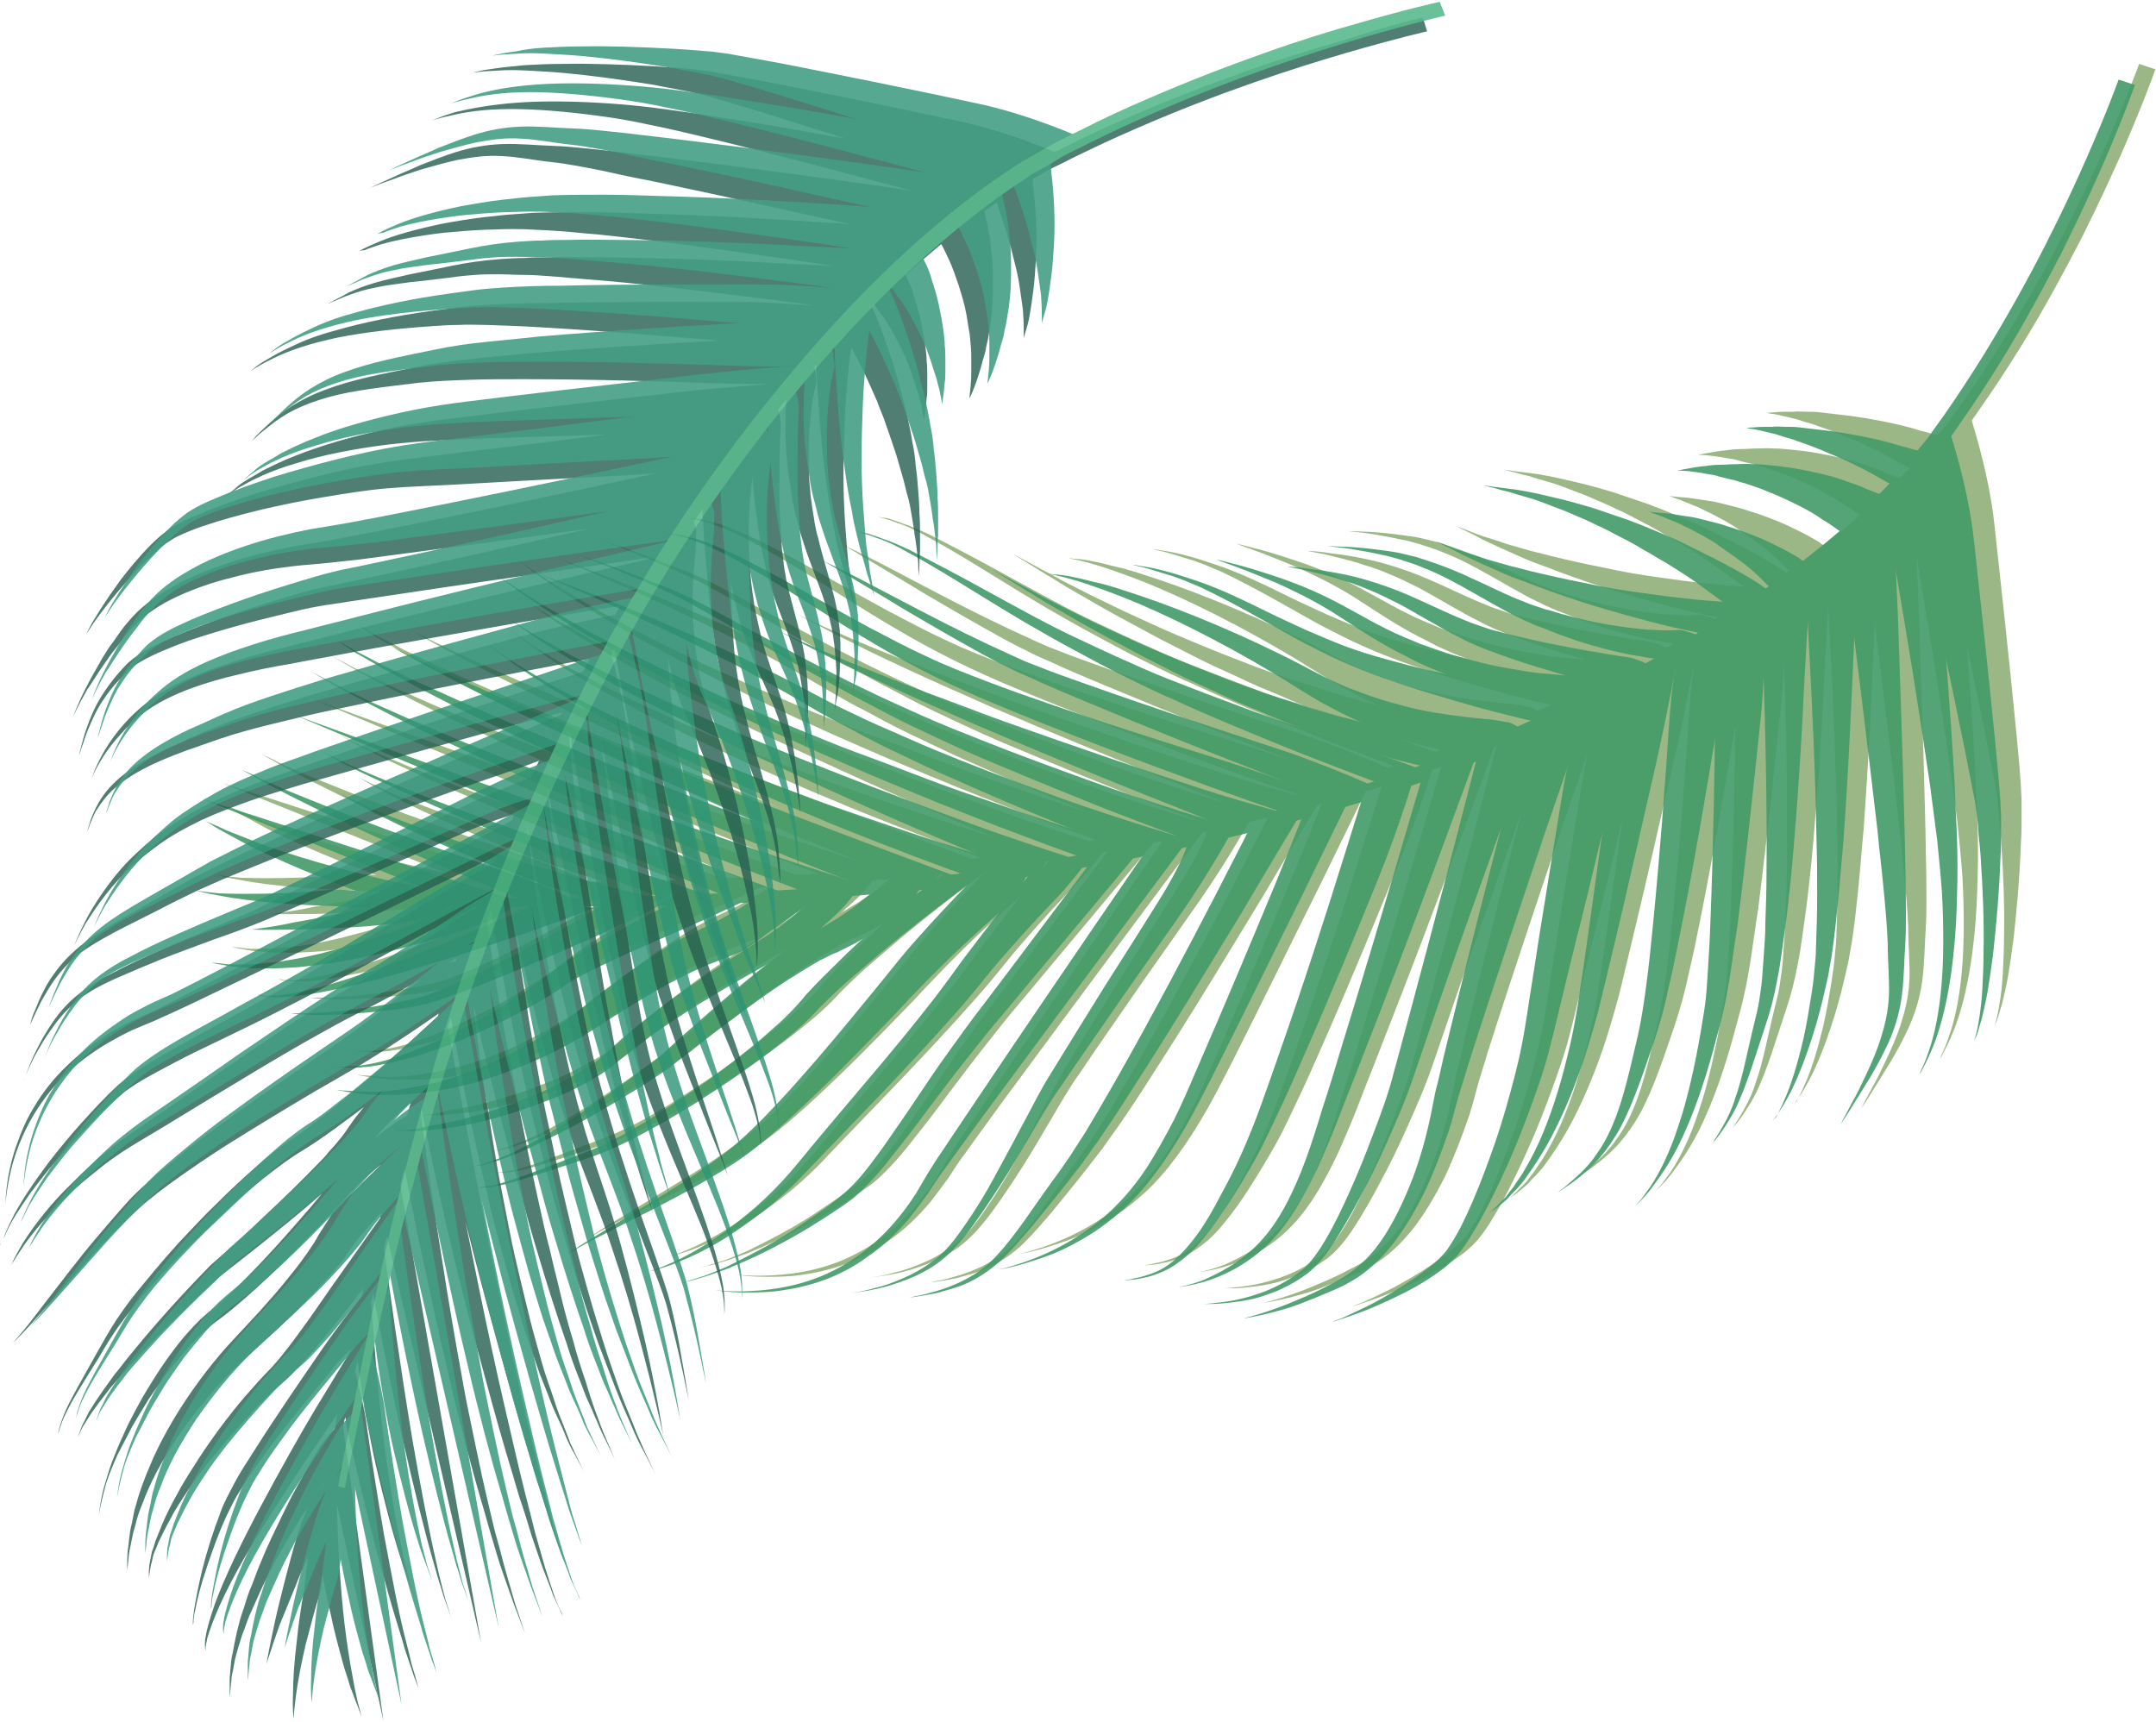<svg id="Layer_1" xmlns="http://www.w3.org/2000/svg" width="357.6" height="285.7" viewBox="0 0 357.6 285.7"><style>.st0{opacity:.9}.st1{fill:#84a668}.st2{fill:#2e8f58}.st3{fill:#285f51}.st4{fill:#2f9575}.st5{fill:#47b281}</style><g class="st0"><g class="st0"><path class="st1" d="M45 151.6c2.5.1 5.1 0 7.6 0 2.5-.1 5.1-.2 7.6-.3s5.1-.3 7.6-.6c1.3-.1 2.5-.3 3.8-.5.7-.1 1.3-.2 2-.4l1.1-.3c.4-.1.9-.4 1.3-.6l4.7-2.7-5.8-1.2c-3.1-.6-6.3-1.4-9.5-2.1-3.2-.8-6.3-1.6-9.4-2.5-3.1-.9-6.3-1.9-9.3-3-.8-.3-1.5-.6-2.3-.9-.8-.3-1.5-.6-2.3-.9-.8-.3-1.5-.6-2.3-1l-2.3-1 2.1 1.3c.7.4 1.5.8 2.2 1.2s1.5.8 2.2 1.2 1.5.8 2.2 1.1c3 1.4 6.1 2.8 9.1 4 3.1 1.3 6.2 2.4 9.3 3.6 3.1 1.1 6.2 2.2 9.4 3.2l-1.2-3.9c-.1 0-.1.1-.3.2l-.7.3c-.5.2-1 .4-1.6.6-1.1.4-2.3.7-3.5 1-2.4.6-4.8 1.1-7.2 1.6s-4.9 1-7.3 1.4c-2.3.5-4.7.9-7.2 1.2z"/><path class="st1" d="M83.6 146.7s-1.3-.7-2.4-.1c-1.1.6-1.7.8-3.7 1.7s-4.4 1.9-7 2.9-5.4 2-8.2 2.8c-1.4.5-2.9.8-4.3 1.2-1.4.4-2.8.7-4.2 1s-2.7.5-4 .7-2.5.2-3.7.4c-1.1.1-2.2 0-3.1.1h-1.3c-.4 0-.8-.1-1.1-.1-1.4-.2-2.1-.2-2.1-.2s.8.2 2.1.4c.3.1.7.1 1.1.2.4.1.9.1 1.3.1.9.1 2 .3 3.2.2 1.2 0 2.4.1 3.8 0 1.3-.1 2.7-.1 4.2-.3 1.4-.2 2.9-.3 4.4-.6 1.5-.2 3-.5 4.5-.8 3-.6 6-1.3 8.7-2.1 2.8-.7 5.3-1.5 7.4-2.2 2.2-.7 3.9-1.3 5.2-1.8 1.2-.5 4.5-2.6 4.5-2.6l-5.3-.9z"/><path class="st1" d="M95.4 147.2s-1.6-.5-6.1 1.5c-4.6 2-10.7 4.6-17 7.1-6.3 2.4-12.6 4.6-17.6 5.8-2.5.6-4.6.9-6.1 1h-1c-.3 0-.5 0-.8-.1-.4-.1-.6-.1-.6-.1s.2.1.6.2c.2.1.5.1.8.1s.6.1 1 .1c1.5.1 3.7-.1 6.3-.5 5.1-.8 11.7-2.5 18.3-4.5 6.5-1.9 12.9-4.1 17.7-5.7 4.8-1.7 11.2-4.1 11.2-4.1l-6.7-.8z"/><path class="st1" d="M104.7 146.8s-.9-.1-4.8 2.9c-5.2 2.7-11.2 6.3-18.3 9.6-1.8.8-3.5 1.6-5.3 2.3-.9.4-1.8.7-2.6 1-.9.3-1.8.5-2.7.7-3.6.8-7.1 1.3-10.1 1.7-3 .3-5.5.5-7.3.5h-2.1c-.5-.1-.7-.1-.7-.1s.3 0 .7.1c.5.1 1.2.1 2.1.2 1.8.1 4.4.1 7.4-.1 3.1-.2 6.6-.5 10.3-1.1 1-.2 1.9-.4 2.8-.6.9-.3 1.9-.5 2.8-.9 1.9-.6 3.7-1.3 5.6-2 7.3-2.9 14.5-6 19.9-8.4s11.8-5.8 11.8-5.8h-9.5zm12-.7l-5.9 3.1c-2.9 1.5-6.3 3.3-9.9 5.4-1.8 1.1-3.6 2.2-5.4 3.5-1.7 1.4-3.3 2.6-5.1 3.8-3.6 2.4-7.3 4.6-11 6.4-1.8.9-3.6 1.8-5.3 2.5-1.7.7-3.4 1.4-5 1.9-1.6.6-3 .9-4.4 1.2-.7.1-1.3.2-1.9.3-.6.1-1.1.1-1.6.1-1 .1-1.8 0-2.3 0s-.8-.1-.8-.1.3 0 .8.1 1.3.2 2.3.2h1.7c.6-.1 1.2-.1 1.9-.2 1.4-.2 2.9-.5 4.5-.9 1.7-.4 3.4-.9 5.2-1.5 1.8-.6 3.7-1.3 5.6-2.1 3.8-1.6 7.8-3.5 11.7-5.7 1.9-1 3.9-2.3 5.6-3.5 1.7-1.1 3.6-2 5.4-2.9 3.7-1.8 7.2-3.3 10.2-4.6 6.1-2.6 13.5-6.1 13.5-6.1l-9.8-.9z"/><path class="st1" d="M128.7 146.4s.4-.4 0 0c-.5.3.8-.7 0 0-1.7 1.3-2.6 1.8-5.8 3.6-.8.5-1.7.9-2.6 1.3-.5.2-1 .5-1.5.7l-.8.4-.8.4c-2.2 1.1-4.2 2.4-6.3 3.8-2.1 1.4-4.2 2.9-6.2 4.4-2.1 1.5-4.2 3.2-6.1 4.8-4 3-8.6 5.6-13 7.7-2.2 1-4.4 1.9-6.6 2.6-2.1.7-4.2 1.2-6.2 1.6-1 .2-1.9.3-2.8.5-.9.1-1.8.2-2.6.3-1.6.2-3.1.1-4.3.1-1.2-.1-2.2-.2-2.8-.2-.6-.1-1-.1-1-.1s.3.1 1 .2c.6.1 1.6.3 2.8.4 1.2.1 2.7.3 4.4.2h2.7c.9-.1 1.9-.2 3-.3 2-.2 4.3-.6 6.5-1.1 2.3-.5 4.6-1.2 7-2.1 4.8-1.7 9.7-3.9 14.3-6.8 2.3-1.5 4.4-2.8 6.6-4.2 2.2-1.3 4.3-2.6 6.5-3.8 2.1-1.1 4.2-2.2 6.1-3l.7-.3.8-.3 1.5-.6c1.1-.4 2.1-.8 3-1.2 2.1-1.1 3.7-2.6 5.7-3.9 1-.6 3.9-2.8 4.4-3.2l3-2.4-10.6.5z"/><path class="st1" d="M68.6 184.9c1.9.1 3.7.2 5.6 0 1.9-.1 3.7-.4 5.5-.7s3.6-.7 5.4-1.2 3.5-1 5.2-1.6 3.4-1.2 5.1-1.9 3.3-1.4 4.9-2.3c1.6-.8 3.2-1.8 4.6-2.9 1.5-1.2 2.7-2.3 4.1-3.3 5.5-4.2 11.6-7.9 17.7-11.4l4.6-2.6c1.6-.9 3.2-1.8 4.7-2.9 1.5-1 3-2.1 4.3-3.4 1.4-1.2 2.7-2.4 4-4l1.9-2.6-3.3-1.1c-7.5-2.4-14.9-4.9-22.4-7.5-7.4-2.6-14.9-5.2-22.2-8-3.7-1.4-7.4-2.8-11-4.2l-5.5-2.2c-1.8-.7-3.6-1.5-5.5-2.3-1.8-.8-3.6-1.5-5.4-2.3l-5.4-2.4-5.4-2.6-5.3-2.8 5.2 3 5.3 2.8c1.7.9 3.5 1.8 5.3 2.7 1.8.9 3.6 1.8 5.4 2.6 1.8.8 3.6 1.7 5.4 2.5l5.4 2.5c3.6 1.6 7.2 3.2 10.9 4.8 7.3 3.1 14.6 6.1 22 9.1 7.4 2.9 14.7 5.8 22.2 8.6l-1.4-3.6c-.9 1.2-2.1 2.5-3.3 3.6-1.2 1.2-2.5 2.3-3.8 3.3s-2.7 2-4.2 2.9l-4.5 2.9c-6 3.9-11.8 7.9-17.2 12.5-1.4 1.1-2.7 2.5-3.9 3.5-1.3 1.1-2.7 2.1-4.2 2.9-1.5.9-3.1 1.7-4.6 2.5-1.6.8-3.2 1.5-4.9 2.1-1.7.7-3.3 1.3-5.1 1.8-1.7.6-3.4 1-5.2 1.5-1.8.4-3.6.8-5.4 1-1.9.7-3.8.8-5.6.7z"/><path class="st1" d="M149.2 144.4c-.6.7.7-.7 0 0s-1.5 1.3-2.2 1.9c-1.5 1.3-3.1 2.4-4.8 3.5-.8.5-1.7 1-2.5 1.5l-.6.3-.8.4c-.5.3-.9.5-1.4.8l-1.4.9-1.3.9c-.9.6-1.7 1.3-2.5 1.9-3.3 2.5-6.5 5.2-9.6 7.9s-6.2 5.4-9.2 8.2l.1-.1c-4.7 3.7-9.7 7.2-14.7 10.5l-3.9 2.4c-.6.4-1.3.8-2 1.1-.7.4-1.3.8-2 1.1l-2 1-2.1.9c-.7.3-1.4.5-2.2.8-.7.3-1.5.4-2.3.6.8-.1 1.6-.2 2.3-.4.7-.2 1.5-.4 2.2-.7l2.2-.8 2.1-.9c.7-.3 1.4-.6 2.1-1 .7-.3 1.4-.7 2.1-1 1.4-.7 2.7-1.4 4.1-2.1 5.4-3 10.6-6.1 15.6-9.5l.1-.1c3.2-2.6 6.4-5.1 9.7-7.5 3.3-2.5 6.6-4.9 10-7.1.9-.5 1.7-1.1 2.6-1.6l1.3-.8 1.2-.7c.4-.2.9-.4 1.4-.7l.6-.3.8-.3 3-1.5c1.9-1.1 3.7-2.2 5.5-3.5.9-.6 1.7-1.3 2.6-1.9.8-.7 2.5-3.7 3.4-4.5l-7.5.4z"/><path class="st1" d="M158.3 144s-3.9 1.9-10.4 7.9c-1.6 1.5-3.4 3.1-5.2 4.9-1.8 1.8-3.7 3.6-5.6 5.7-1.8 2.2-3.6 4-5.8 5.9-2.1 1.9-4.4 3.7-6.7 5.5-2.3 1.8-4.7 3.5-7.1 5.1s-4.8 3.2-7.1 4.6c-2.4 1.4-4.7 2.8-7 3.8-2.3 1.1-4.6 1.9-6.7 2.7-4.2 1.6-7.7 3-10.3 3.7-1.3.4-2.3.5-3 .6s-1.1.1-1.1.1h1.1c.7 0 1.8-.1 3.1-.4 2.6-.6 6.2-1.8 10.5-3.2 2.1-.7 4.5-1.4 6.9-2.4s4.8-2.2 7.3-3.6c2.5-1.3 4.9-2.8 7.4-4.3 2.5-1.6 5-3.2 7.4-4.9 2.4-1.7 4.8-3.4 7.1-5.3 2.3-1.8 4.5-3.8 6.3-5.8 1.9-1.9 3.8-3.7 5.7-5.3s3.7-3.2 5.4-4.6c6.8-5.6 14.7-11.4 14.7-11.4l-6.9.7z"/><path class="st1" d="M165.2 142.8c-1.9 1.9-4.5 4.6-7.6 8-1.5 1.7-3.2 3.5-4.9 5.6-1.6 2-3.4 4.2-5.2 6.4-3.6 4.4-7.4 9-11.4 13.5-2 2.3-4.1 4.5-6.1 6.6-2.1 2.1-4.2 4.1-6.4 5.8-2.3 1.7-4.5 3.3-6.7 4.7s-4.3 2.7-6.3 3.9c-3.9 2.4-7.2 4.4-9.5 5.8-2.3 1.4-3.5 2.3-3.5 2.3s1.3-.8 3.7-2.1c2.4-1.2 5.8-3 10-5.1 2.1-1.1 4.3-2.2 6.6-3.5 2.3-1.3 4.8-2.7 7.2-4.3 2.5-1.6 4.8-3.5 7.1-5.5s4.5-4.1 6.7-6.2c4.4-4.2 8.6-8.6 12.6-12.7 1.9-2.1 3.8-4 5.6-5.9 1.8-1.8 3.5-3.5 5.2-5.1 3.3-3.1 6.1-5.6 8.1-7.3s3.5-5.7 3.5-5.7l-8.7.8z"/><path class="st1" d="M175.4 141.1s.8-.9-.9 1.1-4.1 5-6.9 8.6c-1.4 1.8-2.9 3.8-4.5 5.9-1.6 2.2-3.1 4.3-4.8 6.5-3.4 4.4-7.3 9.1-11.2 13.7-3.9 4.6-7.8 9.2-11.4 13.6-1.8 2.2-3.6 4.1-5.5 5.9-1.9 1.8-3.8 3.3-5.6 4.7-3.6 2.7-7 4.6-9.4 5.7-1.2.5-2.2 1-2.9 1.2-.7.2-1.1.4-1.1.4s.4-.1 1.1-.3 1.7-.5 3-1c2.5-1 6.1-2.6 9.9-5.2 1.9-1.3 3.9-2.7 6-4.4 2-1.7 4.1-3.6 6-5.7 3.9-4.1 8.1-8.4 12.3-12.8 4.2-4.4 8.3-8.8 12.1-13.1 1.9-2.1 3.7-4.3 5.3-6.3s3.2-3.8 4.7-5.5c3-3.4 5.6-6.1 7.4-8 1.8-1.9 4.1-4.9 4.1-4.9l-7.7-.1z"/><path class="st1" d="M185 139.5s-2.6 3.5-8.5 11.3c-2.9 3.9-6.4 8.5-10.1 13.4-1.9 2.4-3.7 5-5.6 7.6-1.9 2.6-3.7 5.3-5.5 8s-3.7 5.4-5.5 8c-1.9 2.6-3.7 5.1-5.9 7.1s-4.7 3.7-7.1 5.3c-2.3 1.6-4.6 3-6.8 4.2s-4.2 2.2-6 3.1c-1.9.8-3.5 1.5-4.9 1.9-.7.2-1.3.4-1.9.6-.6.2-1 .3-1.4.3-.8.1-1.2.2-1.2.2s.4-.1 1.2-.2c.4 0 .9-.1 1.5-.3.6-.1 1.2-.3 1.9-.5 1.4-.4 3.1-1 5-1.7 1.9-.8 4-1.7 6.2-2.8s4.6-2.4 7.1-3.9c2.4-1.5 5-3.1 7.5-5 2.4-2.1 4.5-4.5 6.5-7.1 2-2.5 4-5.1 5.9-7.7 2-2.6 3.9-5.2 5.9-7.7s3.9-5 5.9-7.3c3.9-4.7 7.6-9.1 10.7-12.8 6.3-7.5 12.5-15 12.5-15l-7.4 1z"/><path class="st1" d="M194.2 137.5s-14.7 21.3-30 44.1c-1.9 2.8-3.8 5.7-5.7 8.5-.9 1.4-1.8 2.9-2.6 4.3s-1.7 2.7-2.7 4c-1.9 2.5-4.1 4.7-6.4 6.5-2.3 1.8-4.8 3.2-7.2 4.2-4.9 2-9.4 2.4-12.6 2.5-3.2.1-5-.2-5-.2s1.8.4 5.1.4c1.6 0 3.6 0 5.7-.3 2.2-.3 4.6-.8 7.1-1.7s5.1-2.2 7.5-4c2.5-1.7 4.8-3.9 6.9-6.4 1-1.3 2-2.6 3-4 .9-1.4 1.8-2.8 2.8-4.1 1.9-2.7 4-5.5 6-8.3 16.2-22 33.7-45.4 33.7-45.4l-5.6-.1z"/><path class="st1" d="M200.8 136s-.5 3.4-5.5 11.3c-2.5 4-5.4 8.6-8.6 13.6-3.1 5-6.4 10.3-9.7 15.7-1.6 2.7-3 5.6-4.5 8.3-1.4 2.7-2.9 5.4-4.3 8-1.4 2.6-2.9 5-4.4 7.2s-3 4.3-4.8 5.8-3.7 2.6-5.5 3.4c-1.8.8-3.4 1.4-4.8 1.7-2.7.8-4.4.9-4.4.9s1.7-.1 4.5-.7c1.4-.3 3.1-.8 4.9-1.5 1.8-.7 3.9-1.7 5.8-3.2 1.9-1.5 3.6-3.5 5.2-5.7s3.2-4.6 4.8-7.1 3.1-5.1 4.7-7.8 3.1-5.4 4.9-7.9c3.5-5.2 7.1-10.3 10.4-15.1 3.4-4.8 6.5-9.3 9.2-13.1 5.4-7.7 9.2-14.8 9.2-14.8l-7.1 1z"/><path class="st1" d="M211 134.3s-1.6 3.1-6 11.7c-4.4 8.5-10.4 19.9-16.7 31-1.6 2.8-3.2 5.5-4.8 8.2-.8 1.3-1.7 2.6-2.5 3.9-.9 1.3-1.7 2.5-2.6 3.7-3.6 4.9-6.5 9.6-9.8 13.1-1.6 1.7-3.4 3-5.2 3.9-1.7.9-3.4 1.5-4.8 1.9-1.4.4-2.5.7-3.3.8l-1.2.3s.4-.1 1.2-.2c.8-.1 1.9-.3 3.4-.6 1.4-.4 3.2-.8 5-1.6s3.8-2.1 5.6-3.7c1.8-1.7 3.5-3.7 5.3-5.8 1.7-2.1 3.6-4.4 5.4-6.7.9-1.2 1.9-2.4 2.8-3.6.9-1.3 1.8-2.5 2.7-3.8 1.8-2.6 3.6-5.3 5.3-8 7-10.8 13.6-21.8 18.6-30 4.9-8.3 9.9-16.6 9.9-16.6l-8.3 2.1z"/><path class="st1" d="M220.2 130.8s-1.8 4.8-5.3 13.3c-3.5 8.4-8.2 19.7-13.1 30.9-1.2 2.8-2.4 5.6-3.7 8.2-1.4 2.7-2.8 5.2-4.3 7.6-1.5 2.3-3.2 4.5-5 6.3-1.8 1.9-3.7 3.4-5.6 4.7-3.8 2.6-7.4 4.1-10 5S169 208 169 208s1.6-.2 4.3-1c1.3-.4 2.9-.9 4.7-1.6 1.8-.7 3.7-1.7 5.7-2.9s4-2.7 6-4.5 3.8-3.9 5.5-6.2 3.3-4.8 4.8-7.4c1.5-2.6 2.9-5.4 4.3-8.1 5.5-10.9 10.8-21.8 14.9-30l8-16.4-7 .9zm9.4-1.7s-.9 2.9-3.6 11.5c-2.7 8.7-6.4 20.2-10.4 31.6-1 2.9-2 5.7-3 8.5s-2.1 5.5-3.2 8-2.4 5-3.6 7.2c-1.2 2.3-2.4 4.4-3.7 6.2s-2.6 3.3-4 4.5-2.8 1.9-4.1 2.3c-.6.2-1.2.4-1.7.5s-1 .2-1.3.3c-.7.1-1.1.2-1.1.2s.4 0 1.1-.1c.4 0 .8-.1 1.4-.2.5-.1 1.1-.2 1.8-.4 1.3-.4 2.9-1 4.4-2.1 1.6-1.1 3.1-2.5 4.5-4.3 1.5-1.8 2.9-3.8 4.3-6s2.8-4.5 4.2-7 2.6-5.2 3.9-7.9c1.3-2.7 2.5-5.5 3.7-8.2 4.9-11.1 9.5-22.3 12.9-30.7s5.7-16.2 5.7-16.2l-8.2 2.3z"/><path class="st1" d="M239.6 125.3s-6.6 22.9-14 46.9c-.9 3-1.8 6-2.8 9-.9 3-1.8 5.8-2.8 8.6-2 5.4-4.4 10.3-7.6 13.7-1.6 1.7-3.3 3-4.9 4-1.6 1-3.1 1.7-4.4 2.3-2.6 1-4.3 1.2-4.3 1.2s1.7-.1 4.4-.9 6.5-2.5 10-5.7c3.6-3.3 6.4-8.1 8.9-13.5 1.2-2.7 2.4-5.5 3.5-8.4s2.3-5.8 3.4-8.7c9.2-23.3 19.4-51.4 19.4-51.4l-8.8 2.9z"/><path class="st1" d="M248.6 122.2s-6.1 24-13.5 51.2c-.5 1.7-.9 3.5-1.4 5-.5 1.6-1.1 3.3-1.7 4.9-1.2 3.2-2.4 6.4-3.7 9.4s-2.6 5.9-4 8.5-2.9 5-4.7 6.7c-2 1.6-4.1 2.8-6.1 3.6s-3.9 1.3-5.4 1.6c-1.6.3-2.8.4-3.7.5s-1.3.1-1.3.1h1.3c.9 0 2.1-.1 3.7-.3 1.6-.2 3.5-.5 5.6-1.3 2.1-.7 4.3-1.8 6.5-3.4 2.2-1.7 3.8-4.1 5.4-6.7 1.6-2.6 3.1-5.4 4.6-8.3 1.5-2.9 2.9-6 4.3-9.2.7-1.6 1.4-3.2 2-4.8.7-1.7 1.2-3.3 1.8-5 9-26.6 20.3-56.9 20.3-56.9l-10 4.4z"/><path class="st1" d="M257.7 118.3s-2.2 4-4.9 14.8c-2.8 10.8-6.5 25.3-10 39.8-.4 1.8-.8 3.7-1.3 5.5-.4 1.9-.7 3.7-1.1 5.4-.8 3.5-1.8 6.9-3.1 10.1-1.3 3.2-2.7 6.1-4.4 8.7-1.7 2.6-3.7 4.7-6 6.2-1.1.8-2.3 1.4-3.5 2-1.1.6-2.2 1.1-3.3 1.6-2.1.9-4 1.7-5.5 2.2-3.1 1.1-5 1.5-5 1.5s1.9-.2 5.2-1.1c1.6-.4 3.6-1 5.7-1.9 1.1-.4 2.2-.9 3.4-1.4s2.4-1 3.7-1.8c2.5-1.4 4.8-3.6 6.8-6.1 2-2.6 3.7-5.5 5.3-8.7 1.5-3.2 2.8-6.6 4-10.1.6-1.8 1-3.6 1.5-5.3.5-1.8 1.1-3.5 1.6-5.3 4.5-14.1 9.3-28.2 12.8-38.7 3.6-10.5 7.5-21.8 7.5-21.8l-9.4 4.4z"/><path class="st1" d="M266.4 113.3s-2.2 5.4-4 16.6c-.9 5.6-2 12.1-3.1 19.1-.6 3.5-1.1 7.1-1.7 10.8-.6 3.6-1.1 7.5-1.8 11-.7 3.6-1.7 7.2-2.7 10.7s-2.2 6.9-3.4 10.1c-1.2 3.2-2.5 6.3-3.9 9.1-.7 1.4-1.5 2.7-2.3 3.9-.8 1.1-1.9 2.1-2.9 2.9-2.1 1.7-4.3 3.1-6.3 4.3s-3.7 2.1-5.2 2.8-2.7 1.3-3.5 1.6-1.3.5-1.3.5.5-.1 1.3-.4c.9-.3 2.1-.7 3.7-1.3 1.6-.6 3.4-1.4 5.5-2.4s4.4-2.2 6.8-3.9c1.2-.8 2.3-1.7 3.4-2.9 1-1.2 1.9-2.5 2.7-3.9 1.7-2.8 3.2-5.8 4.7-9s2.9-6.5 4.2-10c1.3-3.5 2.6-7 3.6-10.7 1-3.8 1.8-7.3 2.7-11 .9-3.6 1.7-7.1 2.6-10.5 1.7-6.8 3.2-13.2 4.5-18.7 2.7-10.9 4.7-21.3 4.7-21.3l-8.3 2.6z"/><path class="st1" d="M274.5 109.4s-2.4 4.2-3.6 13.2c-1.2 8.9-2.8 20.9-4.5 32.8-.4 3-.9 5.9-1.3 8.8-.5 2.9-1 5.7-1.7 8.4-1.3 5.4-2.9 10.3-4.7 14.3-.9 2-1.9 3.8-2.8 5.3-.5.8-1 1.4-1.4 2.1-.5.6-.9 1.2-1.3 1.7-.9.9-1.6 1.7-2.1 2.1-.5.5-.8.7-.8.7l.9-.6c.6-.4 1.4-1.1 2.3-1.9.4-.5.9-1 1.5-1.6.5-.6 1.1-1.2 1.6-2 1.1-1.5 2.2-3.2 3.3-5.1 2.2-3.9 4.3-8.7 6.1-14 .9-2.7 1.7-5.5 2.5-8.4l2.1-8.7c2.8-11.6 5.4-23.3 7.4-32 2-8.8 3.7-18.2 3.7-18.2l-7.2 3.1z"/><path class="st1" d="M281.7 106.1s-.9 2.9-1.5 12-1.5 21.3-2.7 33.4c-.3 3-.6 6-1 9s-.8 5.8-1.4 8.5c-1.3 5.5-2.4 10.7-4.1 14.7-.8 2-1.8 3.8-2.9 5.3-1 1.5-2.1 2.6-3.1 3.5s-1.7 1.5-2.3 2c-.6.4-.9.7-.9.7l.9-.6c.6-.4 1.5-1 2.5-1.8s2.3-1.9 3.5-3.3c1.2-1.4 2.4-3.1 3.5-5.1 2.1-4 3.8-9.1 5.6-14.4.9-2.7 1.7-5.6 2.3-8.5.7-2.9 1.3-5.9 1.9-8.9 2.4-11.9 4.4-23.9 5.9-32.9 1.4-9 3.1-19.2 3.1-19.2l-9.3 5.6z"/><path class="st1" d="M288 101.9s0 3.4-.1 13.1c-.1 9.6-.3 22.4-.8 35.2-.1 3.2-.3 6.4-.5 9.5-.1 1.5-.2 3.1-.4 4.5-.2 1.5-.5 3-.7 4.4-1 5.8-2.2 11.2-3.7 15.6-.7 2.2-1.5 4.2-2.3 5.9s-1.6 3.1-2.4 4.3c-.8 1.1-1.4 2-1.9 2.5-.5.6-.7.8-.7.8l.8-.8c.5-.5 1.3-1.3 2.1-2.4.8-1.1 1.8-2.4 2.8-4.1 1-1.6 2-3.6 2.9-5.7 1.9-4.3 3.6-9.6 5.1-15.4.4-1.5.8-2.8 1.1-4.4.4-1.5.6-3.1.9-4.6.5-3.1.9-6.3 1.4-9.4 1.6-12.7 2.9-25.4 3.9-34.9.9-9.5.4-18.7.4-18.7l-7.9 4.6z"/><path class="st1" d="M294.8 97.9s.8 2.4 1.1 11.4c.3 8.9.6 20.9.5 32.7 0 3-.1 5.9-.2 8.8 0 1.5-.1 2.9-.2 4.3l-.3 4.2c-.1 1.4-.3 2.7-.5 4s-.5 2.5-.8 3.7c-.6 2.4-1.1 4.8-1.6 6.9-.5 2.1-1 4.1-1.6 5.7-.5 1.7-1.2 3.1-1.8 4.2-.6 1.1-1.1 1.9-1.5 2.5l-.6.9s.2-.3.7-.8c.4-.5 1-1.3 1.7-2.4.7-1.1 1.5-2.4 2.2-4.1.7-1.6 1.4-3.5 2.1-5.6s1.4-4.3 2.2-6.7c.8-2.3 1.5-5 2-7.8.3-1.4.5-2.8.7-4.2s.4-2.9.6-4.3c.4-2.9.7-5.9 1-8.8 1.1-11.8 1.8-23.7 2.2-32.6.5-8.9 1.1-18.6 1.1-18.6l-9 6.6z"/><path class="st1" d="M297.3 183.5s.2-.3.6-.8c.4-.6 1-1.4 1.6-2.5 1.3-2.2 2.8-5.6 4.2-9.9.7-2.1 1.4-4.5 2-7 .3-1.3.6-2.5.9-3.9.2-1.3.5-2.7.7-4.1.4-2.8.7-5.7 1-8.7s.5-6 .8-9c.9-12.1 1.4-24.2 1.8-33.2.3-9.1-.3-18.6-.3-18.6l-7.4 6.1s-.3 2.8.2 11.9 1.1 21.2 1.3 33.3c.1 3 .1 6 .1 9s-.1 5.9-.2 8.6c0 1.4-.2 2.8-.3 4.1-.1 1.3-.3 2.6-.5 3.9-.4 2.5-.8 4.9-1.3 7.1-1 4.3-2.1 7.8-3.2 10.2-.5 1.2-1 2.1-1.3 2.7-.5.5-.7.8-.7.8z"/><path class="st1" d="M309.6 85.1s-.3 4.9.9 14.5c1.2 9.7 2.8 22.6 4.3 35.5.3 3.2.7 6.4 1 9.6.3 3.1.6 6.3.7 9.2 0 3 .3 6 .2 8.6-.1 2.7-.7 5.1-1.4 7.3s-1.6 4.2-2.4 5.9-1.5 3.2-2.2 4.4c-1.3 2.4-2 3.8-2 3.8s.9-1.3 2.3-3.6c.7-1.1 1.6-2.6 2.6-4.2 1-1.7 2-3.5 3-5.7s1.8-4.7 2.2-7.5c.4-2.8.4-5.7.6-8.7.2-3.1.1-6.2.1-9.4-.1-3.2-.1-6.4-.2-9.6-.3-12.9-.8-25.8-1.1-35.5-.4-9.7-1-20.3-1-20.3l-7.6 5.7z"/><path class="st1" d="M316.5 79s0 5.4 1.6 14.6 3.6 21.6 5.4 33.9c.4 3.1.8 6.2 1.2 9.2.3 3 .6 6 .8 8.8.3 5.7.3 11.1-.1 15.6s-1.2 8.2-2.1 10.7c-.4 1.2-.8 2.2-1.1 2.8-.3.6-.4 1-.4 1s.2-.3.5-.9c.3-.6.8-1.5 1.3-2.7 1.1-2.4 2.2-6 3-10.5s1.3-9.9 1.4-15.7c.1-2.9.1-5.9 0-9s-.3-6.2-.4-9.3c-.7-12.4-1.7-24.8-2.5-34.1s-2.3-20.2-2.3-20.2l-6.3 5.8z"/><path class="st1" d="M320.1 75.6s-.1 2.6 1.9 11.8 4.7 21.6 7.2 33.9c.6 3.1 1.2 6.2 1.8 9.2.1.7.2 1.4.3 2.2.1.7.2 1.5.2 2.2.1 1.5.3 2.9.4 4.4.4 5.8.6 11.2.5 15.8 0 2.3-.1 4.4-.2 6.3-.1 1.9-.3 3.5-.5 4.8s-.4 2.3-.6 3-.3 1.1-.3 1.1.1-.4.4-1c.3-.7.5-1.7.9-2.9.3-1.3.7-2.9 1-4.7s.6-3.9.9-6.2c.5-4.6 1-10 1.2-15.8.1-1.5.1-2.9.1-4.5v-2.3c0-.8-.1-1.6-.1-2.4-.2-3.1-.5-6.2-.8-9.3-1.2-12.4-2.6-24.9-3.6-34.2s-4.3-18.9-4.3-18.9l-6.4 7.5zM35.8 145.1s1.7.5 4.2.9c2.5.5 5.9.9 9.3 1.2 3.4.3 6.8.4 9.3.5s16 1.2 16 1.2l-1.3-2.5s-12.6-1.7-15.1-1.4-5.8.5-9.1.6-6.7.1-9.2 0c-2.4-.2-4.1-.5-4.1-.5zm54.5 2.1l-53.4-17.3 43 17.3zm9.3 0s-6.1-3-11.1-4.7c-5.1-1.7-11.8-4-18.5-6.5-3.4-1.2-6.7-2.5-9.8-3.7s-6-2.4-8.5-3.4c-1.2-.5-2.4-1-3.4-1.5-1-.4-1.9-.8-2.6-1.2-1.4-.7-2.2-1-2.2-1s.8.4 2.2 1.2c.7.4 1.5.9 2.5 1.4 1 .5 2.1 1.1 3.3 1.7 2.4 1.2 5.2 2.6 8.3 4.1 3.1 1.4 6.3 2.9 9.6 4.4 6.6 2.9 13.2 5.7 18.2 7.8 5 2 7.7 2.1 7.7 2.1l4.3-.7z"/><path class="st1" d="M110.6 146.1S94 141.9 82.3 138c-5.9-2-11.7-4.1-16-5.9-1.1-.4-2.1-.9-2.9-1.3-.9-.4-1.6-.7-2.2-1-1.2-.6-1.9-1-1.9-1s.7.4 1.8 1.1c.6.4 1.3.7 2.2 1.2.8.5 1.8 1 2.8 1.5 4.2 2.1 9.9 4.7 15.7 7.1 11.5 4.8 23.5 8.1 23.5 8.1l5.3-1.7zm12.3.5s-19.9-6.3-35.6-12c-7.9-2.8-15.7-5.8-21.5-8.3-1.5-.6-2.8-1.2-3.9-1.7-1.2-.5-2.2-1-3-1.4l-2.6-1.3s.9.5 2.5 1.4c.8.5 1.8 1 2.9 1.5 1.1.6 2.4 1.2 3.9 1.9 5.7 2.7 13.4 6.1 21.2 9.3 15.5 6.4 28.6 11.2 28.6 11.2l7.5-.6zm11.6-.6l-82-29.8 72.2 30.3zm22-1.9s-28.6-10.4-51.9-19.9c-5.8-2.4-11.6-4.8-17.1-7.1-2.7-1.2-5.3-2.3-7.8-3.4s-4.8-2.2-6.9-3.1c-2.1-1-4.1-2-5.8-2.8-1.7-.9-3.2-1.7-4.4-2.3-1.2-.7-2.1-1.3-2.8-1.6-.6-.4-1-.6-1-.6l.9.6 2.7 1.8c1.2.7 2.7 1.5 4.3 2.5 1.7.9 3.6 1.9 5.7 3.1 2.1 1.1 4.4 2.2 6.8 3.5 2.4 1.2 5 2.4 7.7 3.7 5.3 2.6 11.1 5.2 16.8 7.9C126.8 137 148 145 148 145l8.5-.9z"/><path class="st1" d="M163.4 143.3s-27.3-10-50.1-19.1c-11.4-4.5-22.7-9.2-31.1-13-2.1-.9-4-1.8-5.7-2.6-1.7-.8-3.2-1.5-4.4-2.1-2.4-1.2-3.8-1.8-3.8-1.8s1.4.7 3.7 2c1.2.7 2.6 1.4 4.3 2.3 1.7.9 3.5 1.9 5.6 2.9 8.2 4.2 19.3 9.4 30.5 14.5 22.4 10.2 42 18.5 42 18.5l9-1.6zm9.3-2.1s-8.3-2.4-16.6-5.1c-4.1-1.4-9-3-14.1-4.8-2.6-.9-5.2-1.9-7.9-2.9s-5.4-2-8.1-3.1l-8.1-3.3c-2.7-1.1-5.2-2.3-7.7-3.4s-4.9-2.3-7.2-3.4-4.3-2.2-6.3-3.2-3.7-2.1-5.2-3c-.8-.5-1.5-.9-2.2-1.3l-1.8-1.2c-2.1-1.4-3.4-2.3-3.4-2.3s1.2.9 3.3 2.4c.5.4 1.1.8 1.7 1.3.7.4 1.4.9 2.1 1.4 1.5 1 3.2 2.1 5.1 3.2s4 2.4 6.2 3.5c2.2 1.2 4.6 2.5 7 3.7 2.5 1.2 5 2.5 7.6 3.7s5.3 2.5 8 3.7c2.7 1.2 5.4 2.4 8 3.5 2.7 1.2 5.3 2.2 7.8 3.3 5.1 2.1 9.9 3.9 14 5.5 8.2 3.1 9.9 3.6 9.9 3.6l7.9-1.8z"/><path class="st1" d="M181.4 139.8s-9.2-2.9-17.9-6.1c-8.7-3.2-20.2-7.5-31.6-12.2-2.9-1.2-5.7-2.3-8.5-3.6-2.8-1.2-5.5-2.4-8.2-3.6s-5.2-2.4-7.6-3.5-4.7-2.3-6.7-3.3l-3-1.5c-.9-.5-1.8-1-2.6-1.5-1.7-.9-3.1-1.7-4.2-2.4-2.3-1.4-3.6-2.3-3.6-2.3s1.3.9 3.5 2.5c1.1.8 2.5 1.7 4.1 2.7.8.5 1.7 1 2.6 1.6.9.5 1.9 1.1 2.9 1.7 2 1.2 4.2 2.4 6.6 3.7 2.4 1.3 4.8 2.6 7.5 3.9 2.6 1.3 5.3 2.7 8 4 2.7 1.4 5.6 2.7 8.4 4 11.3 5.3 22.6 10.3 31.2 13.9 8.6 3.6 10.3 4.3 10.3 4.3l8.8-2.3z"/><path class="st1" d="M192.5 138.6s-10.3-3.2-20.4-6.6c-2.5-.9-5.2-1.8-8.1-2.8-2.9-1-5.9-2.1-9-3.3-3.1-1.2-6.3-2.4-9.6-3.6s-6.5-2.6-9.8-3.9-6.5-2.8-9.7-4.1c-3.2-1.4-6.3-2.9-9.3-4.2-3-1.4-5.9-2.9-8.6-4.2-2.7-1.4-5.3-2.8-7.6-4-2.3-1.3-4.4-2.6-6.3-3.7s-3.5-2.1-4.8-3c-2.6-1.7-4.1-2.7-4.1-2.7s1.5 1 4 2.9c1.3.9 2.8 2 4.7 3.2 1.8 1.2 3.9 2.5 6.2 3.9 2.3 1.3 4.8 2.8 7.5 4.3 2.7 1.4 5.5 3 8.5 4.5s6.1 3.1 9.2 4.6c3.2 1.5 6.4 3.1 9.7 4.5 3.2 1.5 6.5 2.9 9.7 4.3s6.4 2.7 9.5 4 6.1 2.5 8.9 3.6c2.9 1.1 5.5 2.2 8 3.1 10 3.8 13.4 4.9 13.4 4.9l8-1.7z"/><path class="st1" d="M200.3 136.7s-10.8-3.2-20.7-6.7c-4.9-1.8-10.7-3.9-16.7-6.3-3-1.2-6.2-2.5-9.3-3.9l-4.8-2.1c-1.6-.7-3.2-1.5-4.7-2.2-3.2-1.5-6.2-3.2-9.3-4.8-3.1-1.6-6.2-3.1-9.2-4.5-6-2.8-11.7-5.2-16.5-7.2-9.8-4-16.4-6.3-16.4-6.3s6.5 2.6 16.1 7c4.8 2.2 10.3 4.9 16.2 7.9 2.9 1.5 5.9 3.2 8.9 4.9 3 1.7 6 3.6 9.2 5.2 1.6.8 3.1 1.7 4.7 2.5s3.1 1.6 4.7 2.3c3.1 1.5 6.2 3 9.3 4.3 6 2.7 11.7 5.1 16.6 7.1 9.8 4 12.5 5 12.5 5l9.4-2.2z"/><path class="st1" d="M207.5 134.5s-9.6-2.8-19.7-6.3c-5.1-1.8-10.9-3.9-17.2-6.3-3.1-1.2-6.4-2.5-9.6-3.8-3.2-1.3-6.5-2.8-9.8-4.3-6.5-3-12.9-6.3-18.8-9.5-3-1.6-5.9-3.1-8.6-4.6s-5.3-2.9-7.8-4c-5-2.1-9.2-3.6-12.1-4.7-3-1-4.6-1.6-4.6-1.6s1.7.7 4.6 1.8c2.9 1.2 7.1 2.9 11.9 5.2 2.4 1.2 4.9 2.7 7.6 4.2 2.7 1.6 5.5 3.2 8.4 4.9 5.9 3.4 12.2 6.9 18.6 10.2 3.2 1.7 6.5 3.2 9.7 4.7s6.4 2.9 9.6 4.2c6.2 2.6 12.1 5 17.1 7 10.1 3.9 13.5 5.1 13.5 5.1l7.2-2.2z"/><path class="st1" d="M216.2 132.2s-8.4-2.2-16.1-4.8c-7.7-2.5-17.9-6-28.1-9.6-2.5-.9-5.1-1.8-7.6-2.8-2.5-.9-5-1.9-7.3-2.7-4.7-1.8-9.2-3.6-12.9-5.1-1.9-.8-3.6-1.5-5.1-2.2-1.5-.6-2.8-1.2-3.9-1.7-2.2-1-3.4-1.6-3.4-1.6s1.2.6 3.3 1.7c1.1.6 2.3 1.2 3.8 2 1.5.7 3.2 1.6 5 2.5 3.7 1.8 8 3.8 12.7 5.9 2.3 1 4.7 2.1 7.2 3.2s5 2.1 7.5 3.2c10 4.2 20.1 8.3 27.7 11.3 7.6 3 10 4.1 10 4.1l7.2-3.4z"/><path class="st1" d="M224.9 130.1s-9.2-3.6-19.7-6.9c-5.2-1.6-11.4-3.6-17.9-5.7-6.5-2.2-13.5-4.5-20.3-7.1-3.4-1.3-6.8-2.6-10.1-4.2-3.3-1.5-6.4-3.2-9.5-4.8-6.1-3.3-11.7-6.6-16.6-9.2-2.5-1.3-4.7-2.5-6.8-3.4-2.1-.9-3.9-1.7-5.5-2.1-.8-.2-1.5-.4-2.1-.5s-1.1-.2-1.6-.2h-1.3s.4 0 1.3.1c.4 0 .9.1 1.5.3.6.1 1.3.3 2 .6 1.5.5 3.3 1.3 5.3 2.3s4.2 2.3 6.6 3.7c4.8 2.8 10.2 6.4 16.2 10 3 1.8 6.1 3.6 9.4 5.3 3.2 1.7 6.7 3.3 10.1 4.8 6.8 2.9 13.7 5.6 20.2 8.1s12.5 4.7 17.7 6.6c10.4 3.8 13.5 4.7 13.5 4.7l7.6-2.4z"/><path class="st1" d="M231.6 128s-8-3.7-16.6-6.5-20.1-6.6-31.4-10.6c-2.8-1-5.7-2-8.4-3.1-1.4-.5-2.7-1.1-4-1.7l-3.9-1.8c-5.1-2.4-9.9-4.9-13.9-7s-7.4-3.9-9.8-5.1c-2.4-1.2-3.8-1.8-3.8-1.8s1.4.7 3.6 2.1c2.3 1.4 5.6 3.3 9.5 5.7 3.9 2.3 8.5 5 13.6 7.8 1.3.7 2.6 1.4 3.9 2 1.3.7 2.7 1.3 4.1 1.9 2.7 1.3 5.5 2.4 8.3 3.6 11.2 4.7 22.5 9.2 31 12.5s11.2 4.2 11.2 4.2l6.6-2.2zm8-2.7s-7.8-2.9-16.7-5.8c-4.4-1.5-9.6-3.2-15.1-5.3-2.7-1-5.6-2.1-8.4-3.2-2.9-1.1-5.8-2.3-8.6-3.6-2.8-1.2-5.7-2.6-8.5-3.9s-5.5-2.7-8.1-4.1c-5.2-2.8-10-5.5-14.2-7.7-2.1-1.1-4-2.1-5.8-3-1.7-.8-3.3-1.5-4.6-1.9-.6-.3-1.2-.4-1.7-.6s-.9-.3-1.3-.3c-.7-.1-1.1-.2-1.1-.2s.4.1 1.1.3c.4.1.8.2 1.3.4s1.1.4 1.7.6c1.3.5 2.8 1.2 4.5 2.2 1.7.9 3.6 2 5.6 3.2 4 2.4 8.7 5.4 13.8 8.4 2.6 1.5 5.2 3 8 4.5s5.5 3 8.4 4.4c2.8 1.4 5.7 2.8 8.5 4 2.8 1.3 5.6 2.5 8.4 3.7 5.5 2.3 10.6 4.4 15 6.1 8.8 3.4 11.6 4.4 11.6 4.4l6.2-2.6z"/><path class="st1" d="M249.2 121.3s-3.8-1.2-4.4-1.3c-.5 0-1.4-.1-2.4-.2-1.1-.1-2.4-.3-3.9-.6s-3.2-.6-5.1-1c-.9-.2-1.9-.4-2.9-.7-1-.3-2.1-.5-3.1-.8-2.2-.5-4.4-1.2-6.7-1.9-2.3-.8-4.7-1.5-7.2-2.3-2.4-.9-4.9-1.7-7.3-2.7-2.4-.9-4.9-1.9-7.3-2.9-2.4-1-4.8-2-7-3s-4.4-2-6.5-3c-2-1-4-1.9-5.7-2.8-1.8-.9-3.4-1.7-4.8-2.5s-2.7-1.4-3.7-2c-2.1-1.1-3.2-1.7-3.2-1.7s1.1.7 3.1 1.9c1 .6 2.2 1.4 3.6 2.2 1.4.9 2.9 1.8 4.7 2.8 1.7 1 3.6 2.1 5.6 3.2s4.1 2.2 6.3 3.4c2.2 1.2 4.5 2.3 6.8 3.5s4.8 2.3 7.2 3.4c2.4 1.2 4.9 2.2 7.3 3.2 2.4 1.1 4.8 2 7.2 2.9 2.4.8 4.6 1.7 6.8 2.4 1.1.4 2.2.7 3.2 1.1l3 .9c1.9.6 3.7 1 5.3 1.4s3 .7 4.2.9c0 0-.7-.1 0 0l6.9-3.8z"/><path class="st1" d="M256.6 118.8s-2.7-1.6-3.2-1.6-2.4-.5-3.5-.5c-2.1-.2-5.1-.5-8.7-1.1-1.8-.3-3.7-.7-5.8-1.3-2-.5-4.2-1.2-6.3-2-1.1-.4-2.2-.8-3.3-1.3-.5-.2-1.1-.5-1.6-.7-.5-.3-1.1-.5-1.6-.8-2.2-1.1-4.5-2.4-6.8-3.5-9.3-4.6-18.9-8.4-26.2-10.7-1.8-.6-3.5-1.1-5-1.4-1.5-.4-2.8-.7-3.9-.9-1.1-.2-1.9-.3-2.5-.3-.6-.1-.9-.1-.9-.1s.3.1.9.2c.6.1 1.4.3 2.5.6s2.4.7 3.8 1.2c1.5.5 3.1 1.1 4.9 1.8 7.1 2.8 16.3 7.4 25 12.6 2.2 1.3 4.3 2.7 6.5 4 .6.3 1.1.7 1.7 1 .6.3 1.1.6 1.7.9 1.1.6 2.3 1.2 3.4 1.7 2.3 1 4.5 1.9 6.7 2.7 2.2.7 4.2 1.4 6.1 1.9 3.8 1 7 1.6 9.3 2 1.1.2-.6-.1 0 0l6.8-4.4zm8.2-4.7s-3.2-1.6-5.2-1.9-4.9-.8-8.3-1.4c-3.4-.6-7.4-1.4-11.7-2.4-2.1-.5-4.3-1.1-6.5-1.7s-4.4-1.3-6.6-2.1c-2.1-.8-4.4-1.8-6.5-2.7-2.1-1-4.2-1.9-6.2-2.9-4-2-7.8-3.8-11.2-5-1.7-.6-3.3-1.1-4.6-1.5-1.4-.4-2.6-.7-3.6-.9-1-.2-1.8-.3-2.3-.4s-.8-.1-.8-.1.3.1.8.2 1.3.3 2.3.6c1 .3 2.2.7 3.6 1.1 1.4.5 2.9 1.1 4.5 1.8 3.2 1.5 6.9 3.5 10.8 5.7 2 1.1 4 2.3 6.1 3.4 2.2 1.1 4.2 2.2 6.5 3.2 2.2 1 4.5 1.9 6.7 2.7 2.2.8 4.4 1.5 6.6 2.2 4.3 1.3 8.3 2.5 11.8 3.4s6.4 1.6 8.4 2l5.4-3.3z"/><path class="st1" d="M271.2 111.8s3.8 2.2 0 0c-.5 0-4.9-2.2-5.8-2.2-1.7-.1-4.2-.3-7.3-.6-1.5-.2-3.1-.5-4.9-.8-1.7-.3-3.5-.7-5.4-1.2s-3.8-1-5.7-1.7c-1-.3-1.9-.7-2.9-1-1-.4-1.9-.8-2.9-1.2-3.8-1.6-7.4-3.8-11-5.7-3.6-1.9-7.1-3.3-10.1-4.3s-5.6-1.8-7.3-2.2c-1.8-.5-2.8-.7-2.8-.7s1 .4 2.7 1 4.2 1.6 7.1 2.8c2.9 1.3 6.2 2.9 9.6 5 3.3 2.1 6.9 4.6 10.8 6.6 1 .5 2 1 2.9 1.5.9.4 1.9.9 2.9 1.3 2 .8 3.9 1.6 5.9 2.2 1.9.7 3.8 1.2 5.6 1.7s3.5.9 5.1 1.2c3.2.7 5.8 1.1 7.7 1.3 0 0-.5 0 0 0l5.8-3z"/><path class="st1" d="M277.6 108s-2.7-1.4-4.3-1.6c-1.6-.2-4-.6-6.8-1.1s-6.1-1.1-9.5-1.9c-1.7-.4-3.5-.8-5.3-1.3-.9-.2-1.8-.5-2.6-.8-.9-.3-1.8-.6-2.7-1-3.5-1.4-7-3.2-10.4-4.6-1.7-.7-3.4-1.3-5-1.8s-3.1-.9-4.6-1.2c-1.4-.3-2.7-.5-3.9-.7-1.2-.1-2.2-.3-3-.4-1.7-.2-2.6-.2-2.6-.2s.9.2 2.6.5c.8.2 1.8.4 2.9.7 1.1.3 2.4.6 3.8 1.1 1.4.4 2.8.9 4.4 1.6 1.5.6 3.1 1.4 4.7 2.2 3.2 1.7 6.5 3.8 10.1 5.6.9.5 1.8.9 2.7 1.3 1 .4 1.8.8 2.8 1.1 1.8.7 3.6 1.3 5.4 1.9 3.5 1.1 6.8 2.1 9.6 2.8 2.8.8 5.2 1.3 6.8 1.7 1.7.4 0 0 0 0l4.9-3.9z"/><path class="st1" d="M286.4 103.3s2.3 1.5 0 0c-.1 0 .1-.1 0 0-.4 0-3.7-1.4-4.5-1.3-1.6.1-3.9.1-6.8-.2-2.8-.3-6.2-.8-9.8-1.7-.9-.2-1.8-.5-2.7-.7-.8-.2-1.8-.6-2.8-.8l-2.7-.9c-.9-.4-1.8-.7-2.7-1.1-3.7-1.6-7.3-3.5-10.9-4.9-1.8-.7-3.6-1.3-5.2-1.8-.8-.2-1.7-.4-2.5-.6s-1.6-.3-2.3-.4c-1.5-.2-2.9-.4-4.1-.5-1.2-.1-2.3-.2-3.1-.2-1.7-.1-2.7-.1-2.7-.1s1 .1 2.7.3c.9.1 1.9.3 3.1.5 1.2.2 2.5.5 4 .8.7.2 1.5.4 2.2.6.8.3 1.6.5 2.4.8 1.6.6 3.3 1.3 4.9 2.1 3.4 1.7 6.8 3.8 10.5 5.8.9.5 1.9.9 2.8 1.4 1 .4 1.9.9 2.9 1.2 1 .4 1.8.7 2.8 1.1.9.3 1.9.7 2.8 1 3.7 1.2 7.2 2.1 10.3 2.6 3.1.6 5.7.8 7.5.9.9 0-.5 0 0 0 .3 0-.6 0 0 0 .1 0 0 0 0 0l3.9-3.9z"/><path class="st1" d="M294.2 98.8s-4-1.4-5.3-1.5-3.3-.2-5.6-.5c-2.3-.2-5.1-.6-8-1s-6-.9-9.1-1.6c-3.1-.6-6.2-1.3-9.1-2-1.4-.4-2.9-.7-4.2-1.1s-2.6-.7-3.7-1.1c-1.1-.4-2.2-.7-3.1-1-.9-.3-1.7-.6-2.4-.9-1.3-.5-2.1-.8-2.1-.8s.7.4 2 1c.6.3 1.4.7 2.3 1.2.9.4 1.9.9 3 1.4s2.3 1 3.6 1.6 2.7 1.1 4.1 1.6c2.8 1.1 5.9 2.2 9 3.2s6.2 1.9 9.2 2.7c2.9.8 5.7 1.5 8.1 2s4.4 1 5.8 1.2c1.4.3 0 0 0 0l5.5-4.4z"/><path class="st1" d="M297.5 95.9s-1.8-1.3-2.1-1.5c-.3-.2-.8-.5-1.4-.9-1.2-.7-2.9-1.7-5-2.8-2.1-1.1-4.6-2.3-7.2-3.6-1.4-.6-2.7-1.2-4.2-1.8-1.4-.6-2.9-1.2-4.3-1.7-1.5-.5-2.9-1-4.4-1.5-1.4-.5-2.9-.9-4.3-1.3s-2.7-.7-4-1-2.5-.6-3.6-.8c-1.1-.2-2.1-.4-3.1-.5-.9-.1-1.7-.2-2.4-.3-1.3-.2-2.1-.3-2.1-.3s.7.2 2 .5c.6.2 1.4.4 2.3.6.9.3 1.9.6 3 .9 1.1.3 2.2.7 3.5 1.2 1.2.5 2.5.9 3.8 1.5s2.7 1.1 4 1.8c1.4.6 2.7 1.3 4 2 1.4.7 2.7 1.4 4 2.2 1.3.7 2.5 1.5 3.8 2.2 2.4 1.5 4.6 2.9 6.4 4.3 1.8 1.3 3.3 2.4 4.3 3.2.5.4.9.7 1.1.9.3.2.4.3.4.3l5.5-3.6zm5.3-5.2s-.1-.1-.3-.2c-.2-.2-.5-.3-.8-.6-.7-.4-1.7-1-2.9-1.6-1.2-.6-2.6-1.3-4.1-1.9s-3.1-1.2-4.8-1.7c-.8-.3-1.6-.5-2.4-.7l-2.4-.6c-.8-.2-1.5-.3-2.2-.4s-1.4-.2-2-.3c-1.2-.2-2.2-.2-2.9-.3-.7-.1-1.1-.1-1.1-.1s.4.1 1.1.4c.7.2 1.6.6 2.8 1.1.6.2 1.2.5 1.8.8.6.3 1.3.6 2 1s1.4.7 2 1.1c.7.4 1.4.8 2 1.3 1.3.9 2.6 1.8 3.8 2.7 1.2.9 2.2 1.8 3 2.6l1.9 1.9c.2.2.4.4.4.5l.2.2 4.9-5.2zm13.2-11s-2.5-1-2.8-1.1-.7-.3-1.1-.5c-.9-.3-2.2-.8-3.7-1.3s-3.3-.9-5.2-1.3c-1.9-.4-3.9-.7-6-.9-1-.1-2-.2-3-.2-1-.1-2 0-2.9 0s-1.8.1-2.7.1c-.8 0-1.6.1-2.3.2-1.4.1-2.6.4-3.4.5-.8.2-1.3.2-1.3.2s.5.1 1.3.1c.8.1 2 .2 3.5.5.7.1 1.5.2 2.3.5.8.2 1.7.4 2.5.6.9.3 1.8.5 2.6.8.9.3 1.8.6 2.7 1 1.8.7 3.5 1.5 5.1 2.3s3 1.6 4.1 2.4c1.2.7 2.1 1.4 2.7 1.8.3.2.5.4.6.5.2.1.2.2.2.2l6.8-6.4zm6.8-7.2s-2.1-.4-2.9-.7c-.8-.2-1.9-.5-3.2-.9-2.6-.7-6.1-1.4-9.7-1.9-1.8-.2-3.5-.4-5.1-.6-.8-.1-1.6-.1-2.4-.1-.7 0-1.4-.1-2.1 0-1.3 0-2.4 0-3.1.1-.7 0-1.2.1-1.2.1s.4.1 1.2.2c.7.1 1.8.4 3.1.7.6.1 1.3.4 2 .6s1.5.4 2.2.7c1.5.5 3.1 1.1 4.7 1.8 3.2 1.3 6.3 2.8 8.5 4.1 1.1.6 2 1.1 2.7 1.5l.9.6 4.4-6.2z"/><path class="st1" d="M354.8 10.6s-1.7 4.8-5.3 13c-3.6 8.2-9.1 19.7-17.1 32.7-2 3.2-4.2 6.6-6.5 9.9-.6.8-1.2 1.7-1.8 2.5l-.9 1.3-1 1.2c-.7.8-1.4 1.7-2 2.5l-1 1.3-1.1 1.2c-5.8 6.4-12.9 12.4-20.7 18-7.8 5.6-16.4 10.8-25.4 15.6-9 4.7-18.6 9.1-28.3 12.8-9.8 3.8-19.8 6.9-30 9.6-10.1 2.7-20.1 5-30 6.8s-19.5 3.2-28.7 4.2-18 1.7-26.1 2.1c-4.1.2-8 .4-11.7.5-3.7.2-7.2.3-10.6.3-6.6.2-12.4.2-17.2.3h-15l.1 1.2s5.5.1 15.1.2c4.8 0 10.6 0 17.3-.1 3.3 0 6.9-.1 10.6-.2 3.7-.1 7.6-.2 11.7-.5 8.2-.4 17-1 26.3-1.9s19-2.2 28.9-4 20.1-4 30.3-6.6c5.1-1.3 10.2-2.7 15.3-4.3s10.1-3.3 15-5.2c9.9-3.8 19.5-8.1 28.6-12.9s17.8-10 25.8-15.7c7.9-5.7 15.1-11.8 21.2-18.4l1.1-1.2 1-1.3c.7-.8 1.4-1.7 2-2.5l1-1.3.9-1.3c.6-.9 1.2-1.7 1.8-2.6 2.4-3.4 4.6-6.8 6.6-10 4.1-6.6 7.4-12.8 10.3-18.4 2.8-5.6 5.1-10.6 6.9-14.7 3.6-8.3 5.3-13.2 5.3-13.2l-2.7-.9z"/></g><g class="st0"><path class="st2" d="M41.6 154.2c2.5.1 5.1 0 7.6 0 2.5-.1 5.1-.2 7.6-.3s5.1-.3 7.6-.6c1.3-.1 2.5-.3 3.8-.5.7-.1 1.3-.2 2-.4l1.1-.3c.4-.1.9-.4 1.3-.6l4.7-2.7-5.8-1.2c-3.1-.6-6.3-1.4-9.5-2.1-3.2-.8-6.3-1.6-9.4-2.5-3.1-.9-6.3-1.9-9.3-3-.8-.3-1.5-.6-2.3-.9-.8-.3-1.5-.6-2.3-.9-.8-.3-1.5-.6-2.3-1l-2.3-1 2.1 1.3c.7.4 1.5.8 2.2 1.2s1.5.8 2.2 1.2 1.5.8 2.2 1.1c3 1.4 6.1 2.8 9.1 4 3.1 1.3 6.2 2.4 9.3 3.6 3.1 1.1 6.2 2.2 9.4 3.2l-1.2-3.9c-.1 0-.1.1-.3.2l-.7.3c-.5.2-1 .4-1.6.6-1.1.4-2.3.7-3.5 1-2.4.6-4.8 1.1-7.2 1.6s-4.9 1-7.3 1.4c-2.2.5-4.7.9-7.2 1.2z"/><path class="st2" d="M80.2 149.3s-1.3-.7-2.4-.1c-1.1.6-1.7.8-3.7 1.7s-4.4 1.9-7 2.9-5.4 2-8.2 2.8c-1.4.5-2.9.8-4.3 1.2-1.4.4-2.8.7-4.2 1s-2.7.5-4 .7-2.5.2-3.7.4c-1.1.1-2.2 0-3.1.1h-1.3c-.4 0-.8-.1-1.1-.1-1.4-.2-2.1-.2-2.1-.2s.8.2 2.1.4c.3.1.7.1 1.1.2.4.1.9.1 1.3.1.9.1 2 .3 3.2.2 1.2 0 2.4.1 3.8 0 1.3-.1 2.7-.1 4.2-.3 1.4-.2 2.9-.3 4.4-.6 1.5-.2 3-.5 4.5-.8 3-.6 6-1.3 8.7-2.1 2.8-.7 5.3-1.5 7.4-2.2 2.2-.7 3.9-1.3 5.2-1.8 1.2-.5 4.5-2.6 4.5-2.6l-5.3-.9z"/><path class="st2" d="M92 149.8s-1.6-.5-6.1 1.5c-4.6 2-10.7 4.6-17 7.1-6.3 2.4-12.6 4.6-17.6 5.8-2.5.6-4.6.9-6.1 1h-1c-.3 0-.5 0-.8-.1-.4-.1-.6-.1-.6-.1s.2.1.6.2c.2.1.5.1.8.1s.6.1 1 .1c1.5.1 3.7-.1 6.3-.5 5.1-.8 11.7-2.5 18.3-4.5 6.5-1.9 12.9-4.1 17.7-5.7 4.8-1.7 11.2-4.1 11.2-4.1l-6.7-.8z"/><path class="st2" d="M101.4 149.4s-.9-.1-4.8 2.9c-5.2 2.7-11.2 6.3-18.3 9.6-1.8.8-3.5 1.6-5.3 2.3-.9.4-1.8.7-2.6 1-.9.3-1.8.5-2.7.7-3.6.8-7.1 1.3-10.1 1.7-3 .3-5.5.5-7.3.5h-2.1c-.5-.1-.7-.1-.7-.1s.3 0 .7.1c.5.1 1.2.1 2.1.2 1.8.1 4.4.1 7.4-.1 3.1-.2 6.6-.5 10.3-1.1 1-.2 1.9-.4 2.8-.6.9-.3 1.9-.5 2.8-.9 1.9-.6 3.7-1.3 5.6-2 7.3-2.9 14.5-6 19.9-8.4s11.8-5.8 11.8-5.8h-9.5zm12-.7l-5.9 3.1c-2.9 1.5-6.3 3.3-9.9 5.4-1.8 1.1-3.6 2.2-5.4 3.5-1.7 1.4-3.3 2.6-5.1 3.8-3.6 2.4-7.3 4.6-11 6.4-1.8.9-3.6 1.8-5.3 2.5-1.7.7-3.4 1.4-5 1.9-1.6.6-3 .9-4.4 1.2-.7.1-1.3.2-1.9.3-.6.1-1.1.1-1.6.1-1 .1-1.8 0-2.3 0s-.8-.1-.8-.1.3 0 .8.1 1.3.2 2.3.2h1.7c.6-.1 1.2-.1 1.9-.2 1.4-.2 2.9-.5 4.5-.9 1.7-.4 3.4-.9 5.2-1.5 1.8-.6 3.7-1.3 5.6-2.1 3.8-1.6 7.8-3.5 11.7-5.7 1.9-1 3.9-2.3 5.6-3.5 1.7-1.1 3.6-2 5.4-2.9 3.7-1.8 7.2-3.3 10.2-4.6 6.1-2.6 13.5-6.1 13.5-6.1l-9.8-.9z"/><path class="st2" d="M125.3 148.9s.4-.3 0 0c-.5.4.8-.6 0 0-1.7 1.3-2.6 1.8-5.8 3.6-.8.5-1.7.9-2.6 1.3-.5.2-1 .5-1.5.7l-.8.4-.8.4c-2.2 1.1-4.2 2.4-6.3 3.8-2.1 1.4-4.2 2.9-6.2 4.4-2.1 1.5-4.2 3.2-6.1 4.8-4 3-8.6 5.6-13 7.7-2.2 1-4.4 1.9-6.6 2.6-2.1.7-4.2 1.2-6.2 1.6-1 .2-1.9.3-2.8.5-.9.1-1.8.2-2.6.3-1.6.2-3.1.1-4.3.1-1.2-.1-2.2-.2-2.8-.2-.6-.1-1-.1-1-.1s.3.1 1 .2c.6.1 1.6.3 2.8.4 1.2.1 2.7.3 4.4.2h2.7c.9-.1 1.9-.2 3-.3 2-.2 4.3-.6 6.5-1.1 2.3-.5 4.6-1.2 7-2.1 4.8-1.7 9.7-3.9 14.3-6.8 2.3-1.5 4.4-2.8 6.6-4.2 2.2-1.3 4.3-2.6 6.5-3.8 2.1-1.1 4.2-2.2 6.1-3l.7-.3.8-.3 1.5-.6c1.1-.4 2.1-.8 3-1.2 2.1-1.1 3.7-2.6 5.7-3.9 1-.6 3.9-2.8 4.4-3.2l3-2.4-10.6.5z"/><path class="st2" d="M65.2 187.5c1.9.1 3.7.2 5.6 0 1.9-.1 3.7-.4 5.5-.7s3.6-.7 5.4-1.2 3.5-1 5.2-1.6 3.4-1.2 5.1-1.9 3.3-1.4 4.9-2.3c1.6-.8 3.2-1.8 4.6-2.9 1.5-1.2 2.7-2.3 4.1-3.3 5.5-4.2 11.6-7.9 17.7-11.4l4.6-2.6c1.6-.9 3.2-1.8 4.7-2.9 1.5-1 3-2.1 4.3-3.4 1.4-1.2 2.7-2.4 4-4l1.9-2.6-3.3-1.1c-7.5-2.4-14.9-4.9-22.4-7.5-7.4-2.6-14.9-5.2-22.2-8-3.7-1.4-7.4-2.8-11-4.2l-5.5-2.2c-1.8-.7-3.6-1.5-5.5-2.3-1.8-.8-3.6-1.5-5.4-2.3l-5.4-2.4-5.4-2.6-5.3-2.8 5.2 3 5.3 2.8c1.7.9 3.5 1.8 5.3 2.7 1.8.9 3.6 1.8 5.4 2.6 1.8.8 3.6 1.7 5.4 2.5l5.4 2.5c3.6 1.6 7.2 3.2 10.9 4.8 7.3 3.1 14.6 6.1 22 9.1 7.4 2.9 14.7 5.8 22.2 8.6l-1.4-3.6c-.9 1.2-2.1 2.5-3.3 3.6-1.2 1.2-2.5 2.3-3.8 3.3s-2.7 2-4.2 2.9l-4.5 2.9c-6 3.9-11.8 7.9-17.2 12.5-1.4 1.1-2.7 2.5-3.9 3.5-1.3 1.1-2.7 2.1-4.2 2.9-1.5.9-3.1 1.7-4.6 2.5-1.6.8-3.2 1.5-4.9 2.1-1.7.7-3.3 1.3-5.1 1.8-1.7.6-3.4 1-5.2 1.5-1.8.4-3.6.8-5.4 1-1.9.7-3.7.7-5.6.7z"/><path class="st2" d="M145.8 147c-.6.6.7-.7 0 0s-1.5 1.3-2.2 1.9c-1.5 1.3-3.1 2.4-4.8 3.5-.8.5-1.7 1-2.5 1.5l-.6.3-.8.4c-.5.3-.9.5-1.4.8l-1.4.9-1.3.9c-.9.6-1.7 1.3-2.5 1.9-3.3 2.5-6.5 5.2-9.6 7.9s-6.2 5.4-9.2 8.2l.1-.1c-4.7 3.7-9.7 7.2-14.7 10.5L91 188c-.6.4-1.3.8-2 1.1-.7.4-1.3.8-2 1.1l-2 1-2.1.9c-.7.3-1.4.5-2.2.8-.7.3-1.5.4-2.3.6.8-.1 1.6-.2 2.3-.4.7-.2 1.5-.4 2.2-.7l2.2-.8 2.1-.9c.7-.3 1.4-.6 2.1-1 .7-.3 1.4-.7 2.1-1 1.4-.7 2.7-1.4 4.1-2.1 5.4-3 10.6-6.1 15.6-9.5l.1-.1c3.2-2.6 6.4-5.1 9.7-7.5 3.3-2.5 6.6-4.9 10-7.1.9-.5 1.7-1.1 2.6-1.6l1.3-.8 1.2-.7c.4-.2.9-.4 1.4-.7l.6-.3.8-.3 3-1.5c1.9-1.1 3.7-2.2 5.5-3.5.9-.6 1.7-1.3 2.6-1.9.8-.7 2.5-3.7 3.4-4.5l-7.5.4z"/><path class="st2" d="M154.9 146.5s-3.9 1.9-10.4 7.9c-1.6 1.5-3.4 3.1-5.2 4.9-1.8 1.8-3.7 3.6-5.6 5.7-1.8 2.2-3.6 4-5.8 5.9-2.1 1.9-4.4 3.7-6.7 5.5-2.3 1.8-4.7 3.5-7.1 5.1s-4.8 3.2-7.1 4.6c-2.4 1.4-4.7 2.8-7 3.8-2.3 1.1-4.6 1.9-6.7 2.7-4.2 1.6-7.7 3-10.3 3.7-1.3.4-2.3.5-3 .6s-1.1.1-1.1.1H80c.7 0 1.8-.1 3.1-.4 2.6-.6 6.2-1.8 10.5-3.2 2.1-.7 4.5-1.4 6.9-2.4s4.8-2.2 7.3-3.6c2.5-1.3 4.9-2.8 7.4-4.3 2.5-1.6 5-3.2 7.4-4.9s4.8-3.4 7.1-5.3c2.3-1.8 4.5-3.8 6.3-5.8 1.9-1.9 3.8-3.7 5.7-5.3s3.7-3.2 5.4-4.6c6.8-5.6 14.7-11.4 14.7-11.4l-6.9.7z"/><path class="st2" d="M161.8 145.4c-1.9 1.9-4.5 4.6-7.6 8-1.5 1.7-3.2 3.5-4.9 5.6-1.6 2-3.4 4.2-5.2 6.4-3.6 4.4-7.4 9-11.4 13.5-2 2.3-4.1 4.5-6.1 6.6-2.1 2.1-4.2 4.1-6.4 5.8-2.3 1.7-4.5 3.3-6.7 4.7s-4.3 2.7-6.3 3.9c-3.9 2.4-7.2 4.4-9.5 5.8-2.3 1.4-3.5 2.3-3.5 2.3s1.3-.8 3.7-2.1c2.4-1.2 5.8-3 10-5.1 2.1-1.1 4.3-2.2 6.6-3.5 2.3-1.3 4.8-2.7 7.2-4.3 2.5-1.6 4.8-3.5 7.1-5.5s4.5-4.1 6.7-6.2c4.4-4.2 8.6-8.6 12.6-12.7 1.9-2.1 3.8-4 5.6-5.9 1.8-1.8 3.5-3.5 5.2-5.1 3.3-3.1 6.1-5.6 8.1-7.3s3.5-5.7 3.5-5.7l-8.7.8z"/><path class="st2" d="M172 143.6s.8-.9-.9 1.1-4.1 5-6.9 8.6c-1.4 1.8-2.9 3.8-4.5 5.9-1.6 2.2-3.1 4.3-4.8 6.5-3.4 4.4-7.3 9.1-11.2 13.7-3.9 4.6-7.8 9.2-11.4 13.6-1.8 2.2-3.6 4.1-5.5 5.9-1.9 1.8-3.8 3.3-5.6 4.7-3.6 2.7-7 4.6-9.4 5.7-1.2.5-2.2 1-2.9 1.2-.7.2-1.1.4-1.1.4s.4-.1 1.1-.3 1.7-.5 3-1c2.5-1 6.1-2.6 9.9-5.2 1.9-1.3 3.9-2.7 6-4.4 2-1.7 4.1-3.6 6-5.7 3.9-4.1 8.1-8.4 12.3-12.8 4.2-4.4 8.3-8.8 12.1-13.1 1.9-2.1 3.7-4.3 5.3-6.3s3.2-3.8 4.7-5.5c3-3.4 5.6-6.1 7.4-8 1.8-1.9 4.1-4.9 4.1-4.9l-7.7-.1z"/><path class="st2" d="M181.6 142.1s-2.6 3.5-8.5 11.3c-2.9 3.9-6.4 8.5-10.1 13.4-1.9 2.4-3.7 5-5.6 7.6-1.9 2.6-3.7 5.3-5.5 8s-3.7 5.4-5.5 8c-1.9 2.6-3.7 5.1-5.9 7.1s-4.7 3.7-7.1 5.3c-2.3 1.6-4.6 3-6.8 4.2s-4.2 2.2-6 3.1c-1.9.8-3.5 1.5-4.9 1.9-.7.2-1.3.4-1.9.6-.6.2-1 .3-1.4.3-.8.1-1.2.2-1.2.2s.4-.1 1.2-.2c.4 0 .9-.1 1.5-.3.6-.1 1.2-.3 1.9-.5 1.4-.4 3.1-1 5-1.7 1.9-.8 4-1.7 6.2-2.8s4.6-2.4 7.1-3.9c2.4-1.5 5-3.1 7.5-5 2.4-2.1 4.5-4.5 6.5-7.1 2-2.5 4-5.1 5.9-7.7 2-2.6 3.9-5.2 5.9-7.7s3.9-5 5.9-7.3c3.9-4.7 7.6-9.1 10.7-12.8 6.3-7.5 12.5-15 12.5-15l-7.4 1z"/><path class="st2" d="M190.8 140.1s-14.7 21.3-30 44.1c-1.9 2.8-3.8 5.7-5.7 8.5-.9 1.4-1.8 2.9-2.6 4.3s-1.7 2.7-2.7 4c-1.9 2.5-4.1 4.7-6.4 6.5-2.3 1.8-4.8 3.2-7.2 4.2-4.9 2-9.4 2.4-12.6 2.5s-5-.2-5-.2 1.8.4 5.1.4c1.6 0 3.6 0 5.7-.3 2.2-.3 4.6-.8 7.1-1.7s5.1-2.2 7.5-4c2.5-1.7 4.8-3.9 6.9-6.4 1-1.3 2-2.6 3-4 .9-1.4 1.8-2.8 2.8-4.1 1.9-2.7 4-5.5 6-8.3 16.2-22 33.7-45.4 33.7-45.4l-5.6-.1z"/><path class="st2" d="M197.4 138.6s-.5 3.4-5.5 11.3c-2.5 4-5.4 8.6-8.6 13.6-3.1 5-6.4 10.3-9.7 15.7-1.6 2.7-3 5.6-4.5 8.3-1.4 2.7-2.9 5.4-4.3 8-1.4 2.6-2.9 5-4.4 7.2s-3 4.3-4.8 5.8-3.7 2.6-5.5 3.4c-1.8.8-3.4 1.4-4.8 1.7-2.7.8-4.4.9-4.4.9s1.7-.1 4.5-.7c1.4-.3 3.1-.8 4.9-1.5 1.8-.7 3.9-1.7 5.8-3.2 1.9-1.5 3.6-3.5 5.2-5.7s3.2-4.6 4.8-7.1 3.1-5.1 4.7-7.8 3.1-5.4 4.9-7.9c3.5-5.2 7.1-10.3 10.4-15.1 3.4-4.8 6.5-9.3 9.2-13.1 5.4-7.7 9.2-14.8 9.2-14.8l-7.1 1z"/><path class="st2" d="M207.6 136.8s-1.6 3.1-6 11.7c-4.4 8.5-10.4 19.9-16.7 31-1.6 2.8-3.2 5.5-4.8 8.2-.8 1.3-1.7 2.6-2.5 3.9-.9 1.3-1.7 2.5-2.6 3.7-3.6 4.9-6.5 9.6-9.8 13.1-1.6 1.7-3.4 3-5.2 3.9-1.7.9-3.4 1.5-4.8 1.9-1.4.4-2.5.7-3.3.8l-1.2.3s.4-.1 1.2-.2c.8-.1 1.9-.3 3.4-.6 1.4-.4 3.2-.8 5-1.6s3.8-2.1 5.6-3.7c1.8-1.7 3.5-3.7 5.3-5.8 1.7-2.1 3.6-4.4 5.4-6.7.9-1.2 1.9-2.4 2.8-3.6.9-1.3 1.8-2.5 2.7-3.8 1.8-2.6 3.6-5.3 5.3-8 7-10.8 13.6-21.8 18.6-30 4.9-8.3 9.9-16.6 9.9-16.6l-8.3 2.1z"/><path class="st2" d="M216.8 133.4s-1.8 4.8-5.3 13.3c-3.5 8.4-8.2 19.7-13.1 30.9-1.2 2.8-2.4 5.6-3.7 8.2-1.4 2.7-2.8 5.2-4.3 7.6-1.5 2.3-3.2 4.5-5 6.3-1.8 1.9-3.7 3.4-5.6 4.7-3.8 2.6-7.4 4.1-10 5s-4.2 1.2-4.2 1.2 1.6-.2 4.3-1c1.3-.4 2.9-.9 4.7-1.6 1.8-.7 3.7-1.7 5.7-2.9s4-2.7 6-4.5 3.8-3.9 5.5-6.2 3.3-4.8 4.8-7.4c1.5-2.6 2.9-5.4 4.3-8.1 5.5-10.9 10.8-21.8 14.9-30l8-16.4-7 .9zm9.4-1.8s-.9 2.9-3.6 11.5c-2.7 8.7-6.4 20.2-10.4 31.6-1 2.9-2 5.7-3 8.5s-2.1 5.5-3.2 8-2.4 5-3.6 7.2c-1.2 2.3-2.4 4.4-3.7 6.2s-2.6 3.3-4 4.5-2.8 1.9-4.1 2.3c-.6.2-1.2.4-1.7.5s-1 .2-1.3.3c-.7.1-1.1.2-1.1.2s.4 0 1.1-.1c.4 0 .8-.1 1.4-.2.5-.1 1.1-.2 1.8-.4 1.3-.4 2.9-1 4.4-2.1 1.6-1.1 3.1-2.5 4.5-4.3 1.5-1.8 2.9-3.8 4.3-6s2.8-4.5 4.2-7 2.6-5.2 3.9-7.9c1.3-2.7 2.5-5.5 3.7-8.2 4.9-11.1 9.5-22.3 12.9-30.7s5.7-16.2 5.7-16.2l-8.2 2.3z"/><path class="st2" d="M236.2 127.8s-6.6 22.9-14 46.9c-.9 3-1.8 6-2.8 9-.9 3-1.8 5.8-2.8 8.6-2 5.4-4.4 10.3-7.6 13.7-1.6 1.7-3.3 3-4.9 4-1.6 1-3.1 1.7-4.4 2.3-2.6 1-4.3 1.2-4.3 1.2s1.7-.1 4.4-.9 6.5-2.5 10-5.7c3.6-3.3 6.4-8.1 8.9-13.5 1.2-2.7 2.4-5.5 3.5-8.4s2.3-5.8 3.4-8.7c9.2-23.3 19.4-51.4 19.4-51.4l-8.8 2.9z"/><path class="st2" d="M245.2 124.8s-6.1 24-13.5 51.2c-.5 1.7-.9 3.5-1.4 5-.5 1.6-1.1 3.3-1.7 4.9-1.2 3.2-2.4 6.4-3.7 9.4s-2.6 5.9-4 8.5-2.9 5-4.7 6.7c-2 1.6-4.1 2.8-6.1 3.6s-3.9 1.3-5.4 1.6c-1.6.3-2.8.4-3.7.5s-1.3.1-1.3.1h1.3c.9 0 2.1-.1 3.7-.3 1.6-.2 3.5-.5 5.6-1.3 2.1-.7 4.3-1.8 6.5-3.4 2.2-1.7 3.8-4.1 5.4-6.7 1.6-2.6 3.1-5.4 4.6-8.3 1.5-2.9 2.9-6 4.3-9.2.7-1.6 1.4-3.2 2-4.8.7-1.7 1.2-3.3 1.8-5 9-26.6 20.3-56.9 20.3-56.9l-10 4.4z"/><path class="st2" d="M254.3 120.9s-2.2 4-4.9 14.8c-2.8 10.8-6.5 25.3-10 39.8-.4 1.8-.8 3.7-1.3 5.5-.4 1.9-.7 3.7-1.1 5.4-.8 3.5-1.8 6.9-3.1 10.1-1.3 3.2-2.7 6.1-4.4 8.7-1.7 2.6-3.7 4.7-6 6.2-1.1.8-2.3 1.4-3.5 2-1.1.6-2.2 1.1-3.3 1.6-2.1.9-4 1.7-5.5 2.2-3.1 1.1-5 1.5-5 1.5s1.9-.2 5.2-1.1c1.6-.4 3.6-1 5.7-1.9 1.1-.4 2.2-.9 3.4-1.4s2.4-1 3.7-1.8c2.5-1.4 4.8-3.6 6.8-6.1 2-2.6 3.7-5.5 5.3-8.7 1.5-3.2 2.8-6.6 4-10.1.6-1.8 1-3.6 1.5-5.3.5-1.8 1.1-3.5 1.6-5.3 4.5-14.1 9.3-28.2 12.8-38.7 3.6-10.5 7.5-21.8 7.5-21.8l-9.4 4.4z"/><path class="st2" d="M263 115.9s-2.2 5.4-4 16.6c-.9 5.6-2 12.1-3.1 19.1-.6 3.5-1.1 7.1-1.7 10.8-.6 3.6-1.1 7.5-1.8 11-.7 3.6-1.7 7.2-2.7 10.7s-2.2 6.9-3.4 10.1c-1.2 3.2-2.5 6.3-3.9 9.1-.7 1.4-1.5 2.7-2.3 3.9-.8 1.1-1.9 2.1-2.9 2.9-2.1 1.7-4.3 3.1-6.3 4.3s-3.7 2.1-5.2 2.8-2.7 1.3-3.5 1.6-1.3.5-1.3.5.5-.1 1.3-.4c.9-.3 2.1-.7 3.7-1.3 1.6-.6 3.4-1.4 5.5-2.4s4.4-2.2 6.8-3.9c1.2-.8 2.3-1.7 3.4-2.9 1-1.2 1.9-2.5 2.7-3.9 1.7-2.8 3.2-5.8 4.7-9s2.9-6.5 4.2-10 2.6-7 3.6-10.7c1-3.8 1.8-7.3 2.7-11 .9-3.6 1.7-7.1 2.6-10.5 1.7-6.8 3.2-13.2 4.5-18.7 2.7-10.9 4.7-21.3 4.7-21.3l-8.3 2.6z"/><path class="st2" d="M271.1 111.9s-2.4 4.2-3.6 13.2c-1.2 8.9-2.8 20.9-4.5 32.8-.4 3-.9 5.9-1.3 8.8-.5 2.9-1 5.7-1.7 8.4-1.3 5.4-2.9 10.3-4.7 14.3-.9 2-1.9 3.8-2.8 5.3-.5.8-1 1.4-1.4 2.1-.5.6-.9 1.2-1.3 1.7-.9.9-1.6 1.7-2.1 2.1-.5.5-.8.7-.8.7l.9-.6c.6-.4 1.4-1.1 2.3-1.9.4-.5.9-1 1.5-1.6.5-.6 1.1-1.2 1.6-2 1.1-1.5 2.2-3.2 3.3-5.1 2.2-3.9 4.3-8.7 6.1-14 .9-2.7 1.7-5.5 2.5-8.4l2.1-8.7c2.8-11.6 5.4-23.3 7.4-32 2-8.8 3.7-18.2 3.7-18.2l-7.2 3.1z"/><path class="st2" d="M278.3 108.7s-.9 2.9-1.5 12-1.5 21.3-2.7 33.4c-.3 3-.6 6-1 9s-.8 5.8-1.4 8.5c-1.3 5.5-2.4 10.7-4.1 14.7-.8 2-1.8 3.8-2.9 5.3-1 1.5-2.1 2.6-3.1 3.5s-1.7 1.5-2.3 2c-.6.4-.9.7-.9.7l.9-.6c.6-.4 1.5-1 2.5-1.8s2.3-1.9 3.5-3.3c1.2-1.4 2.4-3.1 3.5-5.1 2.1-4 3.8-9.1 5.6-14.4.9-2.7 1.7-5.6 2.3-8.5.7-2.9 1.3-5.9 1.9-8.9 2.4-11.9 4.4-23.9 5.9-32.9 1.4-9 3.1-19.2 3.1-19.2l-9.3 5.6z"/><path class="st2" d="M284.6 104.4s0 3.4-.1 13.1c-.1 9.6-.3 22.4-.8 35.2-.1 3.2-.3 6.4-.5 9.5-.1 1.5-.2 3.1-.4 4.5-.2 1.5-.5 3-.7 4.4-1 5.8-2.2 11.2-3.7 15.6-.7 2.2-1.5 4.2-2.3 5.9s-1.6 3.1-2.4 4.3c-.8 1.1-1.4 2-1.9 2.5-.5.6-.7.8-.7.8l.8-.8c.5-.5 1.3-1.3 2.1-2.4.8-1.1 1.8-2.4 2.8-4.1 1-1.6 2-3.6 2.9-5.7 1.9-4.3 3.6-9.6 5.1-15.4.4-1.5.8-2.8 1.1-4.4.4-1.5.6-3.1.9-4.6.5-3.1.9-6.3 1.4-9.4 1.6-12.7 2.9-25.4 3.9-34.9.9-9.5.4-18.7.4-18.7l-7.9 4.6z"/><path class="st2" d="M291.4 100.5s.8 2.4 1.1 11.4c.3 8.9.6 20.9.5 32.7 0 3-.1 5.9-.2 8.8 0 1.5-.1 2.9-.2 4.3l-.3 4.2c-.1 1.4-.3 2.7-.5 4s-.5 2.5-.8 3.7c-.6 2.4-1.1 4.8-1.6 6.9-.5 2.1-1 4.1-1.6 5.7-.5 1.7-1.2 3.1-1.8 4.2-.6 1.1-1.1 1.9-1.5 2.5l-.6.9s.2-.3.7-.8c.4-.5 1-1.3 1.7-2.4.7-1.1 1.5-2.4 2.2-4.1.7-1.6 1.4-3.5 2.1-5.6s1.4-4.3 2.2-6.7c.8-2.3 1.5-5 2-7.8.3-1.4.5-2.8.7-4.2s.4-2.9.6-4.3c.4-2.9.7-5.9 1-8.8 1.1-11.8 1.8-23.7 2.2-32.6.5-8.9 1.1-18.6 1.1-18.6l-9 6.6z"/><path class="st2" d="M293.9 186.1s.2-.3.6-.8c.4-.6 1-1.4 1.6-2.5 1.3-2.2 2.8-5.6 4.2-9.9.7-2.1 1.4-4.5 2-7 .3-1.3.6-2.5.9-3.9.2-1.3.5-2.7.7-4.1.4-2.8.7-5.7 1-8.7s.5-6 .8-9c.9-12.1 1.4-24.2 1.8-33.2.3-9.1-.3-18.6-.3-18.6l-7.4 6.1s-.3 2.8.2 11.9 1.1 21.2 1.3 33.3c.1 3 .1 6 .1 9s-.1 5.9-.2 8.6c0 1.4-.2 2.8-.3 4.1-.1 1.3-.3 2.6-.5 3.9-.4 2.5-.8 4.9-1.3 7.1-1 4.3-2.1 7.8-3.2 10.2-.5 1.2-1 2.1-1.3 2.7-.5.5-.7.8-.7.8z"/><path class="st2" d="M306.2 87.7s-.3 4.9.9 14.5c1.2 9.7 2.8 22.6 4.3 35.5.3 3.2.7 6.4 1 9.6.3 3.1.6 6.3.7 9.2 0 3 .3 6 .2 8.6-.1 2.7-.7 5.1-1.4 7.3s-1.6 4.2-2.4 5.9-1.5 3.2-2.2 4.4c-1.3 2.4-2 3.8-2 3.8s.9-1.3 2.3-3.6c.7-1.1 1.6-2.6 2.6-4.2 1-1.7 2-3.5 3-5.7s1.8-4.7 2.2-7.5c.4-2.8.4-5.7.6-8.7.2-3.1.1-6.2.1-9.4-.1-3.2-.1-6.4-.2-9.6-.3-12.9-.8-25.8-1.1-35.5-.4-9.7-1-20.3-1-20.3l-7.6 5.7z"/><path class="st2" d="M313.1 81.6s0 5.4 1.6 14.6 3.6 21.6 5.4 33.9c.4 3.1.8 6.2 1.2 9.2.3 3 .6 6 .8 8.8.3 5.7.3 11.1-.1 15.6s-1.2 8.2-2.1 10.7c-.4 1.2-.8 2.2-1.1 2.8-.3.6-.4 1-.4 1s.2-.3.5-.9c.3-.6.8-1.5 1.3-2.7 1.1-2.4 2.2-6 3-10.5s1.3-9.9 1.4-15.7c.1-2.9.1-5.9 0-9s-.3-6.2-.4-9.3c-.7-12.4-1.7-24.8-2.5-34.1s-2.3-20.2-2.3-20.2l-6.3 5.8z"/><path class="st2" d="M316.7 78.2s-.1 2.6 1.9 11.8 4.7 21.6 7.2 33.9c.6 3.1 1.2 6.2 1.8 9.2.1.7.2 1.4.3 2.2.1.7.2 1.5.2 2.2.1 1.5.3 2.9.4 4.4.4 5.8.6 11.2.5 15.8 0 2.3-.1 4.4-.2 6.3-.1 1.9-.3 3.5-.5 4.8s-.4 2.3-.6 3-.3 1.1-.3 1.1.1-.4.4-1c.3-.7.5-1.7.9-2.9.3-1.3.7-2.9 1-4.7s.6-3.9.9-6.2c.5-4.6 1-10 1.2-15.8.1-1.5.1-2.9.1-4.5v-2.3c0-.8-.1-1.6-.1-2.4-.2-3.1-.5-6.2-.8-9.3-1.2-12.4-2.6-24.9-3.6-34.2s-4.3-18.9-4.3-18.9l-6.4 7.5zM32.4 147.7s1.7.5 4.2.9c2.5.5 5.9.9 9.3 1.2 3.4.3 6.8.4 9.3.5s16 1.2 16 1.2l-1.3-2.5s-12.6-1.7-15.1-1.4-5.8.5-9.1.6-6.7.1-9.2 0c-2.4-.2-4.1-.5-4.1-.5zm54.5 2.1l-53.4-17.3 43 17.3zm9.3-.1s-6.1-3-11.1-4.7c-5.1-1.7-11.8-4-18.5-6.5-3.4-1.2-6.7-2.5-9.8-3.7s-6-2.4-8.5-3.4c-1.2-.5-2.4-1-3.4-1.5-1-.4-1.9-.8-2.6-1.2-1.4-.7-2.2-1-2.2-1s.8.4 2.2 1.2c.7.4 1.5.9 2.5 1.4s2.1 1.1 3.3 1.7c2.4 1.2 5.2 2.6 8.3 4.1 3.1 1.4 6.3 2.9 9.6 4.4 6.6 2.9 13.2 5.7 18.2 7.8 5 2 7.7 2.1 7.7 2.1l4.3-.7z"/><path class="st2" d="M107.3 148.7s-16.6-4.2-28.3-8.1c-5.9-2-11.7-4.1-16-5.9-1.1-.4-2.1-.9-2.9-1.3-.9-.4-1.6-.7-2.2-1-1.2-.6-1.9-1-1.9-1s.7.4 1.8 1.1c.6.4 1.3.7 2.2 1.2.8.5 1.8 1 2.8 1.5 4.2 2.1 9.9 4.7 15.7 7.1 11.5 4.8 23.5 8.1 23.5 8.1l5.3-1.7zm12.2.4s-19.9-6.3-35.6-12c-7.9-2.8-15.7-5.8-21.5-8.3-1.5-.6-2.8-1.2-3.9-1.7-1.2-.5-2.2-1-3-1.4l-2.6-1.3s.9.5 2.5 1.4c.8.5 1.8 1 2.9 1.5 1.1.6 2.4 1.2 3.9 1.9 5.7 2.7 13.4 6.1 21.2 9.3C99 145 112 149.8 112 149.8l7.5-.7zm11.6-.6l-82-29.8 72.2 30.4zm22-1.8s-28.6-10.4-51.9-19.9c-5.8-2.4-11.6-4.8-17.1-7.1-2.7-1.2-5.3-2.3-7.8-3.4s-4.8-2.2-6.9-3.1c-2.1-1-4.1-2-5.8-2.8-1.7-.9-3.2-1.7-4.4-2.3-1.2-.7-2.1-1.3-2.8-1.6-.6-.4-1-.6-1-.6l.9.6 2.7 1.8c1.2.7 2.7 1.5 4.3 2.5 1.7.9 3.6 1.9 5.7 3.1 2.1 1.1 4.4 2.2 6.8 3.5 2.4 1.2 5 2.4 7.7 3.7 5.3 2.6 11.1 5.2 16.8 7.9 22.9 10.6 44.2 18.5 44.2 18.5l8.6-.8z"/><path class="st2" d="M160 145.9s-27.3-10-50.1-19.1c-11.4-4.5-22.7-9.2-31.1-13-2.1-.9-4-1.8-5.7-2.6-1.7-.8-3.2-1.5-4.4-2.1-2.4-1.2-3.8-1.8-3.8-1.8s1.4.7 3.7 2c1.2.7 2.6 1.4 4.3 2.3 1.7.9 3.5 1.9 5.6 2.9 8.2 4.2 19.3 9.4 30.5 14.5 22.4 10.2 42 18.5 42 18.5l9-1.6zm9.3-2.1s-8.3-2.4-16.6-5.1c-4.1-1.4-9-3-14.1-4.8-2.6-.9-5.2-1.9-7.9-2.9s-5.4-2-8.1-3.1l-8.1-3.3c-2.7-1.1-5.2-2.3-7.7-3.4s-4.9-2.3-7.2-3.4-4.3-2.2-6.3-3.2-3.7-2.1-5.2-3c-.8-.5-1.5-.9-2.2-1.3l-1.8-1.2c-2.1-1.4-3.4-2.3-3.4-2.3s1.2.9 3.3 2.4c.5.4 1.1.8 1.7 1.3.7.4 1.4.9 2.1 1.4 1.5 1 3.2 2.1 5.1 3.2s4 2.4 6.2 3.5c2.2 1.2 4.6 2.5 7 3.7 2.5 1.2 5 2.5 7.6 3.7s5.3 2.5 8 3.7 5.4 2.4 8 3.5c2.7 1.2 5.3 2.2 7.8 3.3 5.1 2.1 9.9 3.9 14 5.5 8.2 3.1 9.9 3.6 9.9 3.6l7.9-1.8z"/><path class="st2" d="M178 142.4s-9.2-2.9-17.9-6.1c-8.7-3.2-20.2-7.5-31.6-12.2-2.9-1.2-5.7-2.3-8.5-3.6-2.8-1.2-5.5-2.4-8.2-3.6s-5.2-2.4-7.6-3.5-4.7-2.3-6.7-3.3l-3-1.5c-.9-.5-1.8-1-2.6-1.5-1.7-.9-3.1-1.7-4.2-2.4-2.3-1.4-3.6-2.3-3.6-2.3s1.3.9 3.5 2.5c1.1.8 2.5 1.7 4.1 2.7.8.5 1.7 1 2.6 1.6.9.5 1.9 1.1 2.9 1.7 2 1.2 4.2 2.4 6.6 3.7 2.4 1.3 4.8 2.6 7.5 3.9 2.6 1.3 5.3 2.7 8 4 2.7 1.4 5.6 2.7 8.4 4 11.3 5.3 22.6 10.3 31.2 13.9 8.6 3.6 10.3 4.3 10.3 4.3l8.8-2.3z"/><path class="st2" d="M189.1 141.1s-10.3-3.2-20.4-6.6c-2.5-.9-5.2-1.8-8.1-2.8-2.9-1-5.9-2.1-9-3.3s-6.3-2.4-9.6-3.6-6.5-2.6-9.8-3.9-6.5-2.8-9.7-4.1c-3.2-1.4-6.3-2.9-9.3-4.2-3-1.4-5.9-2.9-8.6-4.2-2.7-1.4-5.3-2.8-7.6-4-2.3-1.3-4.4-2.6-6.3-3.7s-3.5-2.1-4.8-3C83.3 96 81.8 95 81.8 95s1.5 1 4 2.9c1.3.9 2.8 2 4.7 3.2 1.8 1.2 3.9 2.5 6.2 3.9 2.3 1.3 4.8 2.8 7.5 4.3 2.7 1.4 5.5 3 8.5 4.5s6.1 3.1 9.2 4.6c3.2 1.5 6.4 3.1 9.7 4.5 3.2 1.5 6.5 2.9 9.7 4.3 3.2 1.4 6.4 2.7 9.5 4s6.1 2.5 8.9 3.6c2.9 1.1 5.5 2.2 8 3.1 10 3.8 13.4 4.9 13.4 4.9l8-1.7z"/><path class="st2" d="M196.9 139.2s-10.8-3.2-20.7-6.7c-4.9-1.8-10.7-3.9-16.7-6.3-3-1.2-6.2-2.5-9.3-3.9l-4.8-2.1c-1.6-.7-3.2-1.5-4.7-2.2-3.2-1.5-6.2-3.2-9.3-4.8-3.1-1.6-6.2-3.1-9.2-4.5-6-2.8-11.7-5.2-16.5-7.2-9.8-4-16.4-6.3-16.4-6.3s6.5 2.6 16.1 7c4.8 2.2 10.3 4.9 16.2 7.9 2.9 1.5 5.9 3.2 8.9 4.9 3 1.7 6 3.6 9.2 5.2 1.6.8 3.1 1.7 4.7 2.5s3.1 1.6 4.7 2.3c3.1 1.5 6.2 3 9.3 4.3 6 2.7 11.7 5.1 16.6 7.1 9.8 4 12.5 5 12.5 5l9.4-2.2z"/><path class="st2" d="M204.1 137.1s-9.6-2.8-19.7-6.3c-5.1-1.8-10.9-3.9-17.2-6.3-3.1-1.2-6.4-2.5-9.6-3.8-3.2-1.3-6.5-2.8-9.8-4.3-6.5-3-12.9-6.3-18.8-9.5-3-1.6-5.9-3.1-8.6-4.6s-5.3-2.9-7.8-4c-5-2.1-9.2-3.6-12.1-4.7-3-1-4.6-1.6-4.6-1.6s1.7.7 4.6 1.8c2.9 1.2 7.1 2.9 11.9 5.2 2.4 1.2 4.9 2.7 7.6 4.2 2.7 1.6 5.5 3.2 8.4 4.9 5.9 3.4 12.2 6.9 18.6 10.2 3.2 1.7 6.5 3.2 9.7 4.7s6.4 2.9 9.6 4.2c6.2 2.6 12.1 5 17.1 7 10.1 3.9 13.5 5.1 13.5 5.1l7.2-2.2z"/><path class="st2" d="M212.8 134.8s-8.4-2.2-16.1-4.8c-7.7-2.5-17.9-6-28.1-9.6-2.5-.9-5.1-1.8-7.6-2.8-2.5-.9-5-1.9-7.3-2.7-4.7-1.8-9.2-3.6-12.9-5.1-1.9-.8-3.6-1.5-5.1-2.2-1.5-.6-2.8-1.2-3.9-1.7-2.2-1-3.4-1.6-3.4-1.6s1.2.6 3.3 1.7c1.1.6 2.3 1.2 3.8 2 1.5.7 3.2 1.6 5 2.5 3.7 1.8 8 3.8 12.7 5.9 2.3 1 4.7 2.1 7.2 3.2s5 2.1 7.5 3.2c10 4.2 20.1 8.3 27.7 11.3 7.6 3 10 4.1 10 4.1l7.2-3.4z"/><path class="st2" d="M221.5 132.7s-9.2-3.6-19.7-6.9c-5.2-1.6-11.4-3.6-17.9-5.7-6.5-2.2-13.5-4.5-20.3-7.1-3.4-1.3-6.8-2.6-10.1-4.2-3.3-1.5-6.4-3.2-9.5-4.8-6.1-3.3-11.7-6.6-16.6-9.2-2.5-1.3-4.7-2.5-6.8-3.4-2.1-.9-3.9-1.7-5.5-2.1-.8-.2-1.5-.4-2.1-.5s-1.1-.2-1.6-.2h-1.3s.4 0 1.3.1c.4 0 .9.1 1.5.3.6.1 1.3.3 2 .6 1.5.5 3.3 1.3 5.3 2.3s4.2 2.3 6.6 3.7c4.8 2.8 10.2 6.4 16.2 10 3 1.8 6.1 3.6 9.4 5.3 3.2 1.7 6.7 3.3 10.1 4.8 6.8 2.9 13.7 5.6 20.2 8.1s12.5 4.7 17.7 6.6c10.4 3.8 13.5 4.7 13.5 4.7l7.6-2.4z"/><path class="st2" d="M228.2 130.6s-8-3.7-16.6-6.5-20.1-6.6-31.4-10.6c-2.8-1-5.7-2-8.4-3.1-1.4-.5-2.7-1.1-4-1.7l-3.9-1.8c-5.1-2.4-9.9-4.9-13.9-7s-7.4-3.9-9.8-5.1c-2.4-1.2-3.8-1.8-3.8-1.8s1.4.7 3.6 2.1c2.3 1.4 5.6 3.3 9.5 5.7 3.9 2.3 8.5 5 13.6 7.8 1.3.7 2.6 1.4 3.9 2 1.3.7 2.7 1.3 4.1 1.9 2.7 1.3 5.5 2.4 8.3 3.6 11.2 4.7 22.5 9.2 31 12.5s11.2 4.2 11.2 4.2l6.6-2.2zm8-2.8s-7.8-2.9-16.7-5.8c-4.4-1.5-9.6-3.2-15.1-5.3-2.7-1-5.6-2.1-8.4-3.2-2.9-1.1-5.8-2.3-8.6-3.6-2.8-1.2-5.7-2.6-8.5-3.9s-5.5-2.7-8.1-4.1c-5.2-2.8-10-5.5-14.2-7.7-2.1-1.1-4-2.1-5.8-3-1.7-.8-3.3-1.5-4.6-1.9-.6-.3-1.2-.4-1.7-.6s-.9-.3-1.3-.3c-.7-.1-1.1-.2-1.1-.2s.4.1 1.1.3c.4.1.8.2 1.3.4s1.1.4 1.7.6c1.3.5 2.8 1.2 4.5 2.2 1.7.9 3.6 2 5.6 3.2 4 2.4 8.7 5.4 13.8 8.4 2.6 1.5 5.2 3 8 4.5s5.5 3 8.4 4.4c2.8 1.4 5.7 2.8 8.5 4 2.8 1.3 5.6 2.5 8.4 3.7 5.5 2.3 10.6 4.4 15 6.1 8.8 3.4 11.6 4.4 11.6 4.4l6.2-2.6z"/><path class="st2" d="M245.8 123.9s-3.8-1.2-4.4-1.3c-.5 0-1.4-.1-2.4-.2-1.1-.1-2.4-.3-3.9-.6s-3.2-.6-5.1-1c-.9-.2-1.9-.4-2.9-.7-1-.3-2.1-.5-3.1-.8-2.2-.5-4.4-1.2-6.7-1.9-2.3-.8-4.7-1.5-7.2-2.3-2.4-.9-4.9-1.7-7.3-2.7-2.4-.9-4.9-1.9-7.3-2.9-2.4-1-4.8-2-7-3s-4.4-2-6.5-3c-2-1-4-1.9-5.7-2.8-1.8-.9-3.4-1.7-4.8-2.5s-2.7-1.4-3.7-2c-2.1-1.1-3.2-1.7-3.2-1.7s1.1.7 3.1 1.9c1 .6 2.2 1.4 3.6 2.2 1.4.9 2.9 1.8 4.7 2.8 1.7 1 3.6 2.1 5.6 3.2s4.1 2.2 6.3 3.4c2.2 1.2 4.5 2.3 6.8 3.5s4.8 2.3 7.2 3.4c2.4 1.2 4.9 2.2 7.3 3.2 2.4 1.1 4.8 2 7.2 2.9 2.4.8 4.6 1.7 6.8 2.4 1.1.4 2.2.7 3.2 1.1l3 .9c1.9.6 3.7 1 5.3 1.4s3 .7 4.2.9c0 0-.7-.1 0 0l6.9-3.8z"/><path class="st2" d="M253.3 121.4s-2.7-1.6-3.2-1.6-2.4-.5-3.5-.5c-2.1-.2-5.1-.5-8.7-1.1-1.8-.3-3.7-.7-5.8-1.3-2-.5-4.2-1.2-6.3-2-1.1-.4-2.2-.8-3.3-1.3-.5-.2-1.1-.5-1.6-.7-.5-.3-1.1-.5-1.6-.8-2.2-1.1-4.5-2.4-6.8-3.5-9.3-4.6-18.9-8.4-26.2-10.7-1.8-.6-3.5-1.1-5-1.4-1.5-.4-2.8-.7-3.9-.9-1.1-.2-1.9-.3-2.5-.3-.6-.1-.9-.1-.9-.1s.3.1.9.2c.6.1 1.4.3 2.5.6s2.4.7 3.8 1.2c1.5.5 3.1 1.1 4.9 1.8 7.1 2.8 16.3 7.4 25 12.6 2.2 1.3 4.3 2.7 6.5 4 .6.3 1.1.7 1.7 1 .6.3 1.1.6 1.7.9 1.1.6 2.3 1.2 3.4 1.7 2.3 1 4.5 1.9 6.7 2.7 2.2.7 4.2 1.4 6.1 1.9 3.8 1 7 1.6 9.3 2 1.1.2-.6-.1 0 0l6.8-4.4zm8.1-4.7s-3.2-1.6-5.2-1.9-4.9-.8-8.3-1.4c-3.4-.6-7.4-1.4-11.7-2.4-2.1-.5-4.3-1.1-6.5-1.7s-4.4-1.3-6.6-2.1c-2.1-.8-4.4-1.8-6.5-2.7-2.1-1-4.2-1.9-6.2-2.9-4-2-7.8-3.8-11.2-5-1.7-.6-3.3-1.1-4.6-1.5-1.4-.4-2.6-.7-3.6-.9-1-.2-1.8-.3-2.3-.4s-.8-.1-.8-.1.3.1.8.2 1.3.3 2.3.6c1 .3 2.2.7 3.6 1.1 1.4.5 2.9 1.1 4.5 1.8 3.2 1.5 6.9 3.5 10.8 5.7 2 1.1 4 2.3 6.1 3.4 2.2 1.1 4.2 2.2 6.5 3.2 2.2 1 4.5 1.9 6.7 2.7 2.2.8 4.4 1.5 6.6 2.2 4.3 1.3 8.3 2.5 11.8 3.4s6.4 1.6 8.4 2l5.4-3.3z"/><path class="st2" d="M267.8 114.4s3.8 2.2 0 0c-.5 0-4.9-2.2-5.8-2.2-1.7-.1-4.2-.3-7.3-.6-1.5-.2-3.1-.5-4.9-.8-1.7-.3-3.5-.7-5.4-1.2s-3.8-1-5.7-1.7c-1-.3-1.9-.7-2.9-1-1-.4-1.9-.8-2.9-1.2-3.8-1.6-7.4-3.8-11-5.7-3.6-1.9-7.1-3.3-10.1-4.3s-5.6-1.8-7.3-2.2c-1.8-.5-2.8-.7-2.8-.7s1 .4 2.7 1 4.2 1.6 7.1 2.8c2.9 1.3 6.2 2.9 9.6 5 3.3 2.1 6.9 4.6 10.8 6.6 1 .5 2 1 2.9 1.5.9.4 1.9.9 2.9 1.3 2 .8 3.9 1.6 5.9 2.2 1.9.7 3.8 1.2 5.6 1.7s3.5.9 5.1 1.2c3.2.7 5.8 1.1 7.7 1.3 0 0-.5 0 0 0l5.8-3z"/><path class="st2" d="M274.2 110.6s-2.7-1.4-4.3-1.6c-1.6-.2-4-.6-6.8-1.1s-6.1-1.1-9.5-1.9c-1.7-.4-3.5-.8-5.3-1.3-.9-.2-1.8-.5-2.6-.8-.9-.3-1.8-.6-2.7-1-3.5-1.4-7-3.2-10.4-4.6-1.7-.7-3.4-1.3-5-1.8s-3.1-.9-4.6-1.2c-1.4-.3-2.7-.5-3.9-.7-1.2-.1-2.2-.3-3-.4-1.7-.2-2.6-.2-2.6-.2s.9.2 2.6.5c.8.2 1.8.4 2.9.7 1.1.3 2.4.6 3.8 1.1 1.4.4 2.8.9 4.4 1.6 1.5.6 3.1 1.4 4.7 2.2 3.2 1.7 6.5 3.8 10.1 5.6.9.5 1.8.9 2.7 1.3 1 .4 1.8.8 2.8 1.1 1.8.7 3.6 1.3 5.4 1.9 3.5 1.1 6.8 2.1 9.6 2.8 2.8.8 5.2 1.3 6.8 1.7 1.7.4 0 0 0 0l4.9-3.9zm8.8-4.8s2.3 1.6 0 0c-.1.1.1 0 0 0-.4 0-3.7-1.4-4.5-1.3-1.6.1-3.9.1-6.8-.2-2.8-.3-6.2-.8-9.8-1.7-.9-.2-1.8-.5-2.7-.7-.8-.2-1.8-.6-2.8-.8l-2.7-.9c-.9-.4-1.8-.7-2.7-1.1-3.7-1.6-7.3-3.5-10.9-4.9-1.8-.7-3.6-1.3-5.2-1.8-.8-.2-1.7-.4-2.5-.6s-1.6-.3-2.3-.4c-1.5-.2-2.9-.4-4.1-.5-1.2-.1-2.3-.2-3.1-.2-1.7-.1-2.7-.1-2.7-.1s1 .1 2.7.3c.9.1 1.9.3 3.1.5 1.2.2 2.5.5 4 .8.7.2 1.5.4 2.2.6.8.3 1.6.5 2.4.8 1.6.6 3.3 1.3 4.9 2.1 3.4 1.7 6.8 3.8 10.5 5.8.9.5 1.9.9 2.8 1.4 1 .4 1.9.9 2.9 1.2 1 .4 1.8.7 2.8 1.1.9.3 1.9.7 2.8 1 3.7 1.2 7.2 2.1 10.3 2.6 3.1.6 5.7.8 7.5.9.9 0-.5 0 0 0 .3 0-.6 0 0 0 .1 0 0 0 0 0l3.9-3.9z"/><path class="st2" d="M290.8 101.3s-4-1.4-5.3-1.5-3.3-.2-5.6-.5c-2.3-.2-5.1-.6-8-1s-6-.9-9.1-1.6c-3.1-.6-6.2-1.3-9.1-2-1.4-.4-2.9-.7-4.2-1.1s-2.6-.7-3.7-1.1c-1.1-.4-2.2-.7-3.1-1-.9-.3-1.7-.6-2.4-.9-1.3-.5-2.1-.8-2.1-.8s.7.4 2 1c.6.3 1.4.7 2.3 1.2.9.4 1.9.9 3 1.4s2.3 1 3.6 1.6 2.7 1.1 4.1 1.6c2.8 1.1 5.9 2.2 9 3.2s6.2 1.9 9.2 2.7c2.9.8 5.7 1.5 8.1 2s4.4 1 5.8 1.2c1.4.3 0 0 0 0l5.5-4.4z"/><path class="st2" d="M294.1 98.5s-1.8-1.3-2.1-1.5c-.3-.2-.8-.5-1.4-.9-1.2-.7-2.9-1.7-5-2.8-2.1-1.1-4.6-2.3-7.2-3.6-1.4-.6-2.7-1.2-4.2-1.8-1.4-.6-2.9-1.2-4.3-1.7-1.5-.5-2.9-1-4.4-1.5-1.4-.5-2.9-.9-4.3-1.3s-2.7-.7-4-1c-1.3-.3-2.5-.6-3.6-.8-1.1-.2-2.1-.4-3.1-.5-.9-.1-1.7-.2-2.4-.3-1.3-.2-2.1-.3-2.1-.3s.7.2 2 .5c.6.2 1.4.4 2.3.6.9.3 1.9.6 3 .9s2.2.7 3.5 1.2c1.2.5 2.5.9 3.8 1.5s2.7 1.1 4 1.8c1.4.6 2.7 1.3 4 2 1.4.7 2.7 1.4 4 2.2 1.3.7 2.5 1.5 3.8 2.2 2.4 1.5 4.6 2.9 6.4 4.3 1.8 1.3 3.3 2.4 4.3 3.2.5.4.9.7 1.1.9.3.2.4.3.4.3l5.5-3.6zm5.3-5.2s-.1-.1-.3-.2c-.2-.2-.5-.3-.8-.6-.7-.4-1.7-1-2.9-1.6-1.2-.6-2.6-1.3-4.1-1.9s-3.1-1.2-4.8-1.7c-.8-.3-1.6-.5-2.4-.7l-2.4-.6c-.8-.2-1.5-.3-2.2-.4s-1.4-.2-2-.3c-1.2-.2-2.2-.2-2.9-.3-.7-.1-1.1-.1-1.1-.1s.4.1 1.1.4c.7.2 1.6.6 2.8 1.1.6.2 1.2.5 1.8.8.6.3 1.3.6 2 1s1.4.7 2 1.1c.7.4 1.4.8 2 1.3 1.3.9 2.6 1.8 3.8 2.7 1.2.9 2.2 1.8 3 2.6l1.9 1.9c.2.2.4.4.4.5l.2.2 4.9-5.2zm13.2-11s-2.5-1-2.8-1.1-.7-.3-1.1-.5c-.9-.3-2.2-.8-3.7-1.3s-3.3-.9-5.2-1.3c-1.9-.4-3.9-.7-6-.9-1-.1-2-.2-3-.2-1-.1-2 0-2.9 0s-1.8.1-2.7.1c-.8 0-1.6.1-2.3.2-1.4.1-2.6.4-3.4.5-.8.2-1.3.2-1.3.2s.5.1 1.3.1c.8.1 2 .2 3.5.5.7.1 1.5.2 2.3.5.8.2 1.7.4 2.5.6.9.3 1.8.5 2.6.8.9.3 1.8.6 2.7 1 1.8.7 3.5 1.5 5.1 2.3s3 1.6 4.1 2.4c1.2.7 2.1 1.4 2.7 1.8.3.2.5.4.6.5.2.1.2.2.2.2l6.8-6.4zm6.8-7.3s-2.1-.4-2.9-.7c-.8-.2-1.9-.5-3.2-.9-2.6-.7-6.1-1.4-9.7-1.9-1.8-.2-3.5-.4-5.1-.6-.8-.1-1.6-.1-2.4-.1-.7 0-1.4-.1-2.1 0-1.3 0-2.4 0-3.1.1-.7 0-1.2.1-1.2.1s.4.1 1.2.2c.7.1 1.8.4 3.1.7.6.1 1.3.4 2 .6s1.5.4 2.2.7c1.5.5 3.1 1.1 4.7 1.8 3.2 1.3 6.3 2.8 8.5 4.1 1.1.6 2 1.1 2.7 1.5l.9.6 4.4-6.2z"/><path class="st2" d="M351.4 13.2s-1.7 4.8-5.3 13c-3.6 8.2-9.1 19.7-17.1 32.7-2 3.2-4.2 6.6-6.5 9.9-.6.8-1.2 1.7-1.8 2.5l-.9 1.3-1 1.2c-.7.8-1.4 1.7-2 2.5l-1 1.3-1.1 1.2c-5.8 6.4-12.9 12.4-20.7 18-7.8 5.6-16.4 10.8-25.4 15.6-9 4.7-18.6 9.1-28.3 12.8-9.8 3.8-19.8 6.9-30 9.6-10.1 2.7-20.1 5-30 6.8s-19.5 3.2-28.7 4.2-18 1.7-26.1 2.1c-4.1.2-8 .4-11.7.5-3.7.2-7.2.3-10.6.3-6.6.2-12.4.2-17.2.3H71l.1 1.2s5.5.1 15.1.2c4.8 0 10.6 0 17.3-.1 3.3 0 6.9-.1 10.6-.2 3.7-.1 7.6-.2 11.7-.5 8.2-.4 17-1 26.3-1.9 9.3-.9 19-2.2 28.9-4s20.1-4 30.3-6.6c5.1-1.3 10.2-2.7 15.3-4.3s10.1-3.3 15-5.2c9.9-3.8 19.5-8.1 28.6-12.9S288 104.7 296 99c7.9-5.7 15.1-11.8 21.2-18.4l1.1-1.2 1-1.3c.7-.8 1.4-1.7 2-2.5l1-1.3.9-1.3c.6-.9 1.2-1.7 1.8-2.6 2.4-3.4 4.6-6.8 6.6-10 4.1-6.6 7.4-12.8 10.3-18.4 2.8-5.6 5.1-10.6 6.9-14.7 3.6-8.3 5.3-13.2 5.3-13.2l-2.7-.9z"/></g></g><g class="st0"><g class="st0"><path class="st3" d="M.2 206c-.1.3-.2.5-.2.6 0-.2.1-.4.2-.6zm4-27.2c-.1.3-.1.4-.1.4s0-.2.1-.4z"/><path class="st3" d="M236 2.9s-5 1.1-13.9 4c-4.3 1.2-9.5 2.8-15.4 4.9-5.9 2.1-12.5 4.6-19.6 7.7-3.5 1.5-7.2 3.2-10.9 5.1-.4.2-.9.4-1.3.6-2.6-1.1-9.4-3.8-16.3-5.2-8.8-1.9-20.5-4.3-32.3-6.6-2.9-.5-5.9-1.1-8.8-1.6-.8-.1-1.5-.2-2.3-.3-.7-.1-1.5-.1-2.2-.2-1.5-.1-2.9-.2-4.3-.3-5.6-.3-10.9-.5-15.4-.4-2.2 0-4.3.1-6.1.2-1.8.2-3.4.3-4.7.5s-2.3.3-3 .5c-.6.1-1 .2-1 .2s.4 0 1.2-.1c.7-.1 1.7-.1 3-.2s2.9-.1 4.7 0c1.8.1 3.9.2 6.1.4 4.4.4 9.6 1.1 15.1 2 1.3.3 2.7.5 4.1.8.7.1 1.4.3 2.1.4.6.2 1.3.3 2 .5 2.8.8 5.6 1.6 8.5 2.5 5.1 1.6 10.2 3.2 15 4.7-6.6-1.2-13.9-2.5-21.3-3.6-2.9-.5-5.9-.9-8.8-1.3-2.9-.4-5.8-.7-8.6-.9-5.6-.4-10.9-.5-15.4-.2s-8.2 1-10.7 1.6c-1.3.4-2.2.7-2.9 1-.7.3-1 .4-1 .4s.3-.1 1-.3c.6-.2 1.6-.4 2.9-.7 2.6-.6 6.3-1 10.7-.9 4.5.1 9.6.6 15.1 1.4 2.8.4 5.5 1 8.4 1.6 2.8.6 5.7 1.3 8.6 2 11.5 2.8 23 5.9 31.6 8.2l1.2.3c-2.3-.3-4.6-.7-7-1-9.3-1.3-21.6-3-34-4.5-3.1-.4-6.1-.7-9.2-1.1-3.1-.3-6.1-.7-9.1-.8-2.9-.1-5.7-.4-8.5-.3-2.8.1-5.3.6-7.6 1.3-2.2.7-4.2 1.5-6 2.2-1.7.8-3.3 1.4-4.5 2-2.5 1.1-3.9 1.8-3.9 1.8s1.4-.6 4-1.5c1.2-.5 2.8-1 4.6-1.6 1.8-.5 3.8-1.1 6.1-1.6 2.3-.4 4.7-.8 7.3-.6 2.6.1 5.4.7 8.3 1 2.7.3 5.7.9 8.7 1.5 3 .7 6.1 1.3 9.1 1.9 11.5 2.4 22.8 5 31.7 6.9-1-.1-2-.2-2.9-.2-8.8-.6-20.5-1.3-32.3-1.6-2.9-.1-5.9-.2-8.8-.2-2.9 0-5.8 0-8.6.1-1.4.1-2.8.2-4.1.3-1.4.1-2.6.3-3.9.4-2.6.3-4.9.7-7.1 1.1-4.3.9-7.9 1.9-10.3 2.9-1.2.5-2.1.9-2.7 1.2-.6.3-.9.5-.9.5s.3-.2 1-.2c.6-.3 1.6-.6 2.8-1 2.5-.7 6.1-1.4 10.4-1.9 2.1-.2 4.5-.4 7-.5 1.2 0 2.5-.1 3.8-.1s2.7 0 4 .1c2.7.1 5.5.3 8.4.6 2.9.2 5.8.6 8.7.9 11.6 1.4 23.2 3.1 31.9 4.4.2 0 .4.1.6.1-2.1-.1-4.3-.2-6.4-.3-8.6-.5-20.2-1-31.8-1.1-2.9 0-5.8-.1-8.7 0-1.5 0-2.9 0-4.3.1-1.4 0-2.8.1-4.2.2-2.7.2-5.4.6-7.8 1.1-2.5.5-4.8 1-6.9 1.4-2.1.5-4.1.9-5.8 1.4S59 48 57.9 48.5c-1.1.6-2 1.1-2.6 1.4-.6.3-.9.5-.9.5s.3-.1.9-.4c.6-.2 1.5-.7 2.7-1.1 1.1-.4 2.6-.9 4.3-1.2 1.7-.4 3.7-.6 5.8-.9 2.1-.2 4.4-.5 6.9-.8 1.3-.2 2.5-.3 3.8-.4 1.2-.1 2.6-.1 3.9-.1 1.4 0 2.7.1 4.1.1 1.4 0 2.8.1 4.2.2 2.8.2 5.6.5 8.5.7 11.4 1 22.8 2.5 31.4 3.6 1.5.2 2.8.4 4 .6-3.1-.3-6.9-.5-10.9-.6-9.3 0-21.8-.1-34.3.2-3.1 0-6.2.1-9.3.3-1.5.1-3 .2-4.6.4-1.5.2-2.9.4-4.4.6-5.8.8-11.2 1.9-15.7 3.2-2.3.6-4.3 1.3-6.1 2.1-1.7.8-3.2 1.5-4.4 2.2s-2.1 1.2-2.7 1.7c-.6.5-.9.7-.9.7s.4-.2 1-.6c.6-.4 1.6-.9 2.8-1.5 1.2-.6 2.7-1.2 4.5-1.8 1.8-.6 3.8-1.1 6.1-1.6 4.5-.9 9.9-1.5 15.7-1.9 1.4-.1 3-.2 4.4-.2 1.5-.1 3 0 4.5 0 3 .1 6.1.2 9.2.4 10.5.6 20.9 1.5 29.5 2.2-8.9.5-20.9 1.2-32.7 2.2-3 .3-6 .6-8.9.9-3 .3-5.9.7-8.7 1.3-5.5 1.1-10.7 2.1-14.9 3.7-2.2.8-4 1.7-5.6 2.7s-2.8 2-3.8 2.9c-1 .9-1.7 1.6-2.2 2.1-.4.5-.7.8-.7.8s.3-.2.8-.7 1.3-1.1 2.3-1.9 2.3-1.7 3.9-2.5 3.5-1.5 5.6-2.1c4.3-1.2 9.4-1.7 15-2.4 2.8-.3 5.6-.4 8.5-.5 2.9-.1 5.8-.1 8.8-.1 11.9 0 23.8.4 32.7.7 3.7.1 6.4.1 8.3.1-3.5.3-9.2.7-14.7 1.3-8.8 1-20.5 2.3-32.2 3.7-3 .4-5.9.7-8.8 1.1s-5.8.9-8.5 1.5C58 72.5 53 74 49 75.6c-2.1.8-3.9 1.7-5.5 2.5-.8.5-1.5.9-2.2 1.3-.7.4-1.3.8-1.8 1.2-1 .9-1.8 1.5-2.3 2 .5-.4 1.3-1 2.4-1.7.5-.3 1.1-.6 1.8-1s1.5-.7 2.3-1.1c1.6-.7 3.5-1.4 5.6-2 4.1-1.3 9.2-2.3 14.6-3 2.7-.3 5.5-.6 8.4-.7 2.9-.2 5.9-.3 8.8-.4 6.6-.2 13.3-.4 19.4-.6-4.6.6-9.7 1.2-15.2 1.9-3.4.4-7 .8-10.6 1.3-3.6.4-7.2.8-11 1.4-3.8.6-7.4 1.4-11 2.3-3.6.9-7.1 1.9-10.4 2.9-3.3 1.1-6.5 2.2-9.5 3.5-1.5.6-3 1.3-4.3 2.1-1.4.9-2.5 1.9-3.5 2.9-2 2-3.6 4-5 5.8-1.3 1.8-2.4 3.4-3.3 4.8-.8 1.3-1.5 2.4-1.9 3.2l-.6 1.2s.2-.4.7-1.1c.5-.8 1.2-1.8 2.2-3.1 1-1.3 2.2-2.8 3.7-4.5 1.4-1.6 3.1-3.5 5.2-5.3 1-.9 2.2-1.8 3.4-2.4 1.3-.6 2.7-1.2 4.2-1.7 2.9-1 6.2-1.9 9.5-2.7 3.4-.8 6.8-1.5 10.4-2.1 3.6-.6 7.2-1.2 10.8-1.5 3.5-.3 7.3-.4 10.9-.6 3.7-.2 7.2-.4 10.7-.6 6.9-.4 13.4-.7 18.9-1 1.5-.1 2.8-.2 4.1-.3-3.2.7-6.7 1.4-10.2 2.2C87.9 83 73.5 86 59.1 88.8c-1.8.3-3.6.7-5.4 1-1.7.3-3.6.6-5.4.9-3.6.7-7.2 1.6-10.5 2.7s-6.5 2.4-9.3 4c-2.9 1.6-5.4 3.5-7.2 5.7-1 1.1-1.7 2.2-2.4 3.2-.8 1-1.4 2-2 3-1.1 1.9-2.1 3.7-2.8 5.1-1.4 2.8-2 4.6-2 4.6s.7-1.7 2.3-4.5c.9-1.3 1.9-3 3.2-4.8.6-.9 1.3-1.8 2.1-2.8.7-1 1.6-2.1 2.5-3 1.9-2 4.3-3.6 7.1-4.9s5.9-2.4 9.2-3.2c3.3-.9 6.8-1.5 10.3-1.9 1.7-.2 3.5-.3 5.4-.5 1.8-.2 3.7-.4 5.5-.6 13.7-1.8 27.3-3.6 38-5.1-11.4 2.6-26.5 6-40.6 9-1.7.4-3.3.6-5.1 1.1-1.7.4-3.3.9-5 1.4-3.3 1-6.5 2-9.6 3.1-3.1 1.1-6 2.2-8.8 3.4-2.7 1.2-5.3 2.4-7.4 4.3-1.9 1.9-3.4 3.9-4.5 5.7-1.1 1.8-1.8 3.6-2.3 5-.5 1.4-.8 2.6-1 3.4l-.3 1.2s.2-.4.4-1.2c.3-.7.6-1.9 1.2-3.3s1.3-3.1 2.5-4.8c1.1-1.7 2.7-3.5 4.6-5.2 1.9-1.5 4.6-2.6 7.3-3.7 2.8-1.1 5.8-2 8.9-2.9 3.1-.9 6.4-1.7 9.7-2.5 1.6-.4 3.3-.8 5-1.1 1.6-.3 3.4-.5 5.1-.8 23.1-3.5 44-6.4 50-7.3 0 .1-.1.1-.1.2-7 1.6-30.8 7.1-51.1 12.3-3 .8-6 1.5-9 2.3-2.9.7-5.9 1.5-8.7 2.4-5.6 1.8-10.8 3.9-14.6 6.9s-6.1 6.3-7.4 8.7c-1.3 2.4-1.7 3.9-1.7 3.9s.5-1.5 2-3.8c.7-1.1 1.7-2.4 3-3.8 1.2-1.4 2.8-2.8 4.7-4.1 3.8-2.5 9-4.3 14.6-5.6 2.8-.7 5.8-1.3 8.8-1.8 3-.6 6-1.1 9.1-1.7 20-3.7 39.1-6.9 45.5-7.9l-.9 1.5c-2.5.5-8.7 1.7-15.4 3.5-8.7 2.4-20.3 5.5-31.9 8.9-2.9.8-5.8 1.7-8.6 2.6-2.8.9-5.6 1.8-8.3 2.8s-5.1 2.1-7.5 3.2c-2.4 1-4.6 2.1-6.6 3.3s-3.7 2.5-5 3.8-2.2 2.7-2.8 3.9c-.3.6-.5 1.1-.7 1.6-.2.4-.3.9-.4 1.2-.2.6-.3 1-.3 1s.2-.3.4-1c.1-.3.3-.7.5-1.2.2-.4.4-1 .8-1.5.7-1.1 1.6-2.3 3-3.5 1.4-1.2 3.1-2.3 5.1-3.3 1.9-1 4.2-1.9 6.6-2.8 2.4-.8 5-1.8 7.6-2.6 2.6-.8 5.4-1.5 8.3-2.2 2.8-.7 5.8-1.4 8.7-2 11.7-2.5 23.5-4.8 32.3-6.5 5.2-1 8.3-1.6 10-1.9-.4.7-.7 1.4-1.1 2.1-2.8.9-9.4 3.1-15.9 5.3-8.6 2.9-20.1 6.8-31.6 10.8-2.9 1.1-5.8 2-8.6 3.2-2.7 1.1-5.5 2.3-8 3.7-2.5 1.4-4.9 2.9-7 4.5-2 1.7-3.9 3.4-5.4 5.1s-2.8 3.5-3.8 5-1.8 2.9-2.4 4.1c-1.2 2.4-1.7 3.8-1.7 3.8s.6-1.4 1.9-3.7c1.4-2.2 3.5-5.4 6.7-8.6 1.6-1.5 3.5-3.1 5.6-4.6 2.1-1.5 4.5-2.8 7-4 2.6-1.2 5.3-2.2 8.1-3.2s5.7-1.8 8.6-2.7c11.6-3.3 23.3-6.6 32.1-9 4.8-1.3 8.5-2.3 10.9-2.9-.1.1-.1.3-.2.4-3 1.3-9.5 4-16.1 6.8-8.8 3.8-20.6 8.8-32.3 14.2-3 1.3-5.9 2.7-8.7 4.1l-4.2 2.1c-1.3.8-2.7 1.5-4 2.3-2.6 1.5-5.1 2.9-7.5 4.3-2.4 1.4-4.7 2.8-6.6 4.3-1.9 1.5-3.5 3.2-4.6 4.8-1.2 1.6-1.9 3.1-2.5 4.4-.5 1.3-1 2.3-1.2 3-.2.7-.3 1.1-.3 1.1s.2-.4.5-1.1.8-1.7 1.4-2.9c.7-1.2 1.5-2.7 2.7-4.2 1.2-1.5 2.7-3.1 4.7-4.4 3.9-2.6 9.1-4.9 14.4-7.7 1.4-.7 2.7-1.3 4.1-2 1.4-.6 2.9-1.3 4.3-1.9 2.9-1.2 5.8-2.4 8.8-3.6 11.9-4.7 24-9.1 33-12.3 5.3-1.8 8.7-3 10.5-3.7-.4.9-.9 1.8-1.3 2.7-2.7 1.1-8.3 3.3-14.2 6.3-4.2 2.1-9.1 4.6-14.3 7.2-5.3 2.6-10.9 5.4-16.5 8.1-2.7 1.4-5.7 2.5-8.5 3.7-2.9 1.2-5.7 2.4-8.4 3.6-2.7 1.2-5.3 2.4-7.7 3.7-2.4 1.2-4.6 2.6-6.4 4.2-1.8 1.6-3.1 3.4-4.1 5-1.1 1.7-1.8 3.2-2.4 4.4-.8 1.7-1.2 3-1.4 3.6.2-.6.7-1.9 1.6-3.6.7-1.2 1.5-2.7 2.6-4.2 1.1-1.6 2.4-3.2 4.2-4.7 1.7-1.5 4-2.7 6.4-3.8 2.5-1.1 5.1-2.2 7.8-3.3 2.8-1.1 5.6-2.1 8.5-3.2 2.9-1 5.9-2.1 8.8-3.3 5.8-2.5 11.5-5 16.9-7.4 5.4-2.4 10.4-4.6 14.7-6.5 4.6-2.1 7.7-3.1 9.6-3.6-.1.3-.3.7-.4 1-5.3 2.8-27.6 14.8-48.5 26-3.1 1.6-6.1 3.2-9.1 4.7-1.5.8-2.9 1.4-4.5 2.1-1.5.7-3 1.5-4.4 2.3-2.7 1.7-5.3 3.6-7.4 5.7-2.1 2-3.9 4.3-5.2 6.5-1.4 2.2-2.3 4.4-3 6.4-.7 1.9-1.1 3.7-1.4 5.2-.5 3-.5 4.7-.5 4.7s.1-1.7.7-4.6c.6-2.9 1.9-7 4.7-11.3 1.4-2.1 3.1-4.3 5.3-6.2 2.1-1.9 4.6-3.7 7.4-5.2 1.4-.8 2.8-1.5 4.3-2.1 1.5-.6 3.1-1.3 4.6-2 3.1-1.4 6.2-2.9 9.3-4.4 19.7-9.4 38.5-18.7 45.3-22-.1.3-.3.7-.4 1-2.8 1.7-8.9 5.3-15 9-4.2 2.5-9.1 5.5-14.3 8.6-2.6 1.6-5.3 3.1-8.1 4.7s-5.6 3.1-8.5 4.7c-2.8 1.6-5.7 3.1-8.5 4.7s-5.6 3.3-8 5.3c-2.3 2.1-4.3 4.3-6.2 6.4-1.9 2.1-3.6 4.2-5.1 6.1-1.5 2-2.8 3.8-3.9 5.5-1.1 1.7-2 3.2-2.6 4.5-.3.6-.6 1.2-.8 1.7-.2.5-.4.9-.5 1.3.2-.4.4-.8.6-1.3.3-.5.5-1.1.9-1.7.7-1.2 1.7-2.7 2.8-4.3 1.2-1.6 2.5-3.3 4.1-5.2 1.6-1.8 3.4-3.8 5.3-5.8 2-2 4.1-4.1 6.4-6 2.4-1.8 5.2-3.2 8-4.7s5.8-2.9 8.7-4.3c2.9-1.4 5.8-2.8 8.7-4.3 2.9-1.5 5.7-2.9 8.4-4.4 5.4-2.9 10.4-5.6 14.7-7.9 4.8-2.5 8.1-4.3 10-5.4-.1.1-.1.3-.1.4-1 .6-3.3 1.9-5 3-2.2 1.5-5.3 3.6-9.1 6-1.8 1.2-3.9 2.5-6.1 3.8-2.1 1.2-4.6 2.6-7 4.2-4.8 3.1-9.8 6.5-14.8 9.9-5 3.5-9.9 6.9-14.6 10.1-2.4 1.6-4.6 3.3-6.6 5-1.9 1.7-3.7 3.5-5.3 5.1-3.2 3.3-5.4 6.4-6.8 8.6-.7 1.2-1.2 2.1-1.5 2.7-.3.7-.5 1-.5 1l.6-.9c.4-.7 1-1.5 1.7-2.6 1.5-2.1 3.9-5 7.2-8.1 1.6-1.6 3.5-3.1 5.5-4.7s4.3-3.1 6.7-4.5c4.9-2.9 10-6.1 15.2-9.2 5.1-3.1 10.3-6.2 15.2-8.9 2.5-1.4 4.8-2.6 7.2-3.8 2.4-1.2 4.5-2.4 6.5-3.5.8-.4 1.5-.8 2.2-1.3-1.9 1.5-4.4 3.6-7.4 5.9-1.8 1.4-3.7 2.8-5.8 4.3-2.1 1.5-4.4 3-6.7 4.6-4.7 3.2-9.7 6.7-14.6 10.3-2.5 1.8-4.9 3.7-7.2 5.6-2.3 1.9-4.6 3.8-6.6 5.9-1.9 2.1-3.7 4.2-5.4 6.2-1.7 2-3.2 3.9-4.6 5.7-2.8 3.6-5.1 6.6-6.7 8.7-1.7 2.1-2.7 3.2-2.7 3.2s1.1-1 2.9-3 4.3-4.8 7.3-8.2c1.5-1.7 3.1-3.5 4.9-5.4 1.8-1.9 3.7-3.8 5.8-5.7 2.1-1.9 4.4-3.6 6.8-5.3 2.4-1.7 4.9-3.4 7.4-5 5.1-3.2 10.2-6.3 15.1-9.2 2.5-1.4 4.8-2.8 7.1-4.1 2.3-1.4 4.4-2.7 6.3-4 2.8-1.8 5.2-3.5 7.1-4.8-.1.2-.1.3-.2.5-2.5 2.3-7.3 6.8-12 10.8-1.7 1.4-3.5 2.9-5.4 4.5-2 1.5-4 3.2-6.2 4.7-2.3 1.4-4.7 3.3-6.8 5.2-2.2 1.9-4.3 3.9-6.4 6-2.1 2-4.1 4.2-6.1 6.3-1.9 2.1-3.8 4.3-5.5 6.4-1.8 2.1-3.4 4.2-4.8 6.3-1.4 2.1-2.5 4.2-3.6 6.1-2.1 3.8-4 7-5 9.3-.5 1.2-.8 2.1-1 2.8-.1.6-.2 1-.2 1s.1-.3.3-1c.2-.6.5-1.6 1.1-2.7 1.1-2.3 3.1-5.4 5.4-9.1 1.1-1.9 2.3-3.9 3.8-5.9 1.5-2.1 3.2-4.1 5-6.1 1.8-2 3.8-4.1 5.8-6.1l6.3-6c2.1-2 4.3-3.9 6.5-5.7 2.3-1.8 4.4-3.4 6.8-4.8 2.4-1.5 4.6-3.1 6.6-4.6 1.1-.8 2.2-1.6 3.2-2.4l-.1.1c-.7.9-1.4 1.7-2 2.6l-.5.7-.4.6c-.3.4-.6.9-.9 1.2l-.9 1.1-1 1.1c-.6.8-1.3 1.5-2 2.2-2.8 2.9-5.7 5.7-8.7 8.5-2.9 2.8-5.9 5.5-9 8.2l-.1.1c-4.2 4.3-8.3 8.8-12.1 13.4-.9 1.1-1.9 2.3-2.8 3.5-.5.6-1 1.2-1.4 1.8-.4.6-.9 1.2-1.3 1.8l-1.3 1.9-1.2 1.9c-.3.6-.6 1.3-1 2-.3.7-.5 1.4-.8 2.1.4-.7.6-1.4 1-2 .4-.6.8-1.3 1.2-1.9l1.3-1.8 1.4-1.8c.4-.6.9-1.1 1.4-1.7.5-.6 1-1.1 1.5-1.7l3-3.3c4.1-4.3 8.4-8.5 12.8-12.5l-.1.1c3.2-2.5 6.4-5 9.6-7.6 2.5-2 5-4.1 7.4-6.2l-2 2.4c-4.5 5.2-9.1 10.4-14.2 15.1-1.3 1.1-2.6 2.1-4 3.4-1.3 1.3-2.5 2.6-3.6 4s-2.1 2.8-3.1 4.3-1.9 3-2.8 4.5c-.9 1.6-1.7 3.1-2.5 4.7-.7 1.6-1.5 3.2-2.1 4.8-.7 1.6-1.2 3.3-1.7 5-.5 1.6-.8 3.4-1 5.1.3-1.7.7-3.4 1.2-5.2.5-1.6 1.2-3.2 1.9-4.8.8-1.5 1.6-3.1 2.4-4.6.9-1.6 1.8-3 2.7-4.5 1-1.5 2-2.9 3-4.3 1.1-1.4 2.2-2.7 3.3-4 1.1-1.3 2.3-2.5 3.6-3.6 1.2-1 2.8-2.1 4.1-3.2 5.4-4.5 10.4-9.5 15.2-14.6l3.6-3.9c1.2-1.3 2.4-2.5 3.6-3.6.8-.6 1.5-1.3 2.3-1.9-.9.9-2.7 2.6-3.4 3.3-1.6 1.8-3.4 3-4.8 4.9-.5.9-1.1 1.7-1.7 2.7-.3.4-.5.8-.8 1.3l-.4.7-.4.6c-1.1 1.7-2.5 3.6-4 5.4-1.5 1.9-3.1 3.7-4.8 5.6-1.7 1.8-3.4 3.7-5.2 5.6-3.5 3.9-6.6 8.2-9.1 12.4-1.3 2.2-2.4 4.3-3.3 6.3-.9 2.1-1.7 4-2.3 5.9-.3.9-.5 1.8-.8 2.7-.2.9-.3 1.7-.5 2.5-.4 1.6-.4 3-.6 4.1-.1 1.1-.1 2-.1 2.6v.9s0-.3.1-.9c.1-.6.1-1.5.3-2.6.3-1.1.4-2.4.9-3.9.2-.8.4-1.6.7-2.4.3-.9.7-1.7 1-2.6.7-1.7 1.6-3.6 2.7-5.5s2.3-3.9 3.7-5.8c2.8-3.9 6.1-7.8 9.8-11.2 1.9-1.7 3.8-3.5 5.7-5.2 1.9-1.8 3.7-3.5 5.4-5.3s3.3-3.5 4.8-5.4l.6-.7.5-.7c.3-.4.6-.9.9-1.3.5-.7 1.1-1.5 1.7-2.2 1.7-2 2.5-2.9 3.4-3.8-.1.3-.2.6-.2.9-1.1 1.6-4.9 6.9-8 11.3-1.8 2.6-3.9 5.7-6.3 8.9-1.2 1.6-2.5 3.3-3.8 4.7-1.4 1.4-3 3.2-4.4 4.8-2.8 3.3-5.4 6.8-7.6 10.2-1.1 1.7-2.2 3.4-3.1 5-.9 1.6-1.7 3.1-2.4 4.6-.7 1.5-1.2 2.9-1.7 4.1-.2.7-.4 1.3-.6 1.8l-.3 1.5c-.2.9-.2 1.7-.2 2.2v.8s0-.3.1-.8.1-1.2.4-2.1c.1-.5.2-1 .4-1.5s.5-1.1.7-1.7c.6-1.2 1.2-2.5 2-3.9.7-1.4 1.7-2.9 2.7-4.4 1-1.6 2.2-3.1 3.4-4.7 2.5-3.1 5.3-6.3 8.2-9.4 1.5-1.5 2.9-2.9 4.6-4.3 1.7-1.5 3-3.1 4.4-4.6 2.6-3.1 5-6.1 7-8.6.7-.9 1.2-1.6 1.7-2.2-.1.4-.2.9-.3 1.3-1.6 2-4.2 5.4-6.3 8.4-3.2 4.7-7.6 11-11.7 17.5-1 1.6-2.1 3.2-3 4.9-.4.8-.9 1.7-1.3 2.5s-.8 1.6-1.1 2.5c-1.3 3.4-2.3 6.6-3 9.4s-1.1 5.1-1.4 6.8c-.1.8-.2 1.5-.2 1.9v.7s.1-.3.1-.7c0-.4.1-1.1.3-1.9.3-1.7.9-4 1.8-6.7s2-5.9 3.5-9.1l1.2-2.4c.4-.7.9-1.5 1.4-2.3 1-1.6 2.1-3.2 3.2-4.7 4.4-6.2 9.1-11.4 12.6-15.9l2.1-2.1c0 .1-.1.3-.1.4-.6 1-3.6 5.9-5.9 9.7-2.5 4.2-5.7 9.9-8.8 15.7-3.1 5.8-6 11.7-7.7 16.3-.8 2.3-1.4 4.3-1.6 5.7-.1.4-.1.7-.1 1v.7c.1.4.1.6.1.6v-.6c0-.2.1-.4.1-.7.1-.2.1-.6.2-.9.4-1.4 1.1-3.3 2.1-5.5 2-4.5 5.3-10.1 8.8-15.6s7.1-10.9 9.9-14.9c.3-.5.6-.9.8-1.3-.1.4-.2.8-.2 1.2-.1.5-.2.9-.3 1.4-.8.9-1.9 2.2-2.3 2.8-.7 1.1-1.6 2.7-2.7 4.6-1.1 1.9-2.3 4.1-3.5 6.6-1.2 2.5-2.5 5.1-3.6 7.8-.6 1.4-1.1 2.8-1.6 4.1-.6 1.3-1 2.7-1.4 4-.5 1.3-.8 2.6-1.1 3.8-.3 1.3-.5 2.4-.7 3.5-.3 1.1-.3 2.1-.4 3 0 .4-.1.8-.1 1.2v3.1s.1-.7.2-2c0-.3.1-.6.1-1s.1-.8.2-1.2c.2-.9.3-1.9.6-2.9s.6-2.1 1-3.3c.5-1.1.8-2.4 1.4-3.6.6-1.3 1.1-2.5 1.7-3.8.6-1.3 1.2-2.5 1.9-3.8 1.3-2.6 2.8-5 4.2-7.3.5-.9 1.1-1.7 1.6-2.5l-.6 1.5c-.5 1.2-.8 2.3-1.2 3.5-.7 2.3-1.3 4.6-1.9 6.9-.6 2.4-1.2 4.7-1.7 7s-1 4.7-1.4 7c.7-2.2 1.5-4.5 2.2-6.5l2.7-6.6c.6-1.6 1.3-3.1 2-4.6-.3 2.5-.6 4.8-.7 5.6-.4 2.3-.9 5.5-1.2 8.6-.4 3.2-.6 6.3-.6 8.7-.1 2.3.1 3.9.1 3.9s.1-1.6.4-3.9c.3-2.3.9-5.4 1.6-8.4.8-3.1 1.6-6.1 2.3-8.3.2-.6.4-1.7.5-3.2.4 2.1.8 4.2 1.3 6.2.6 3 1.4 5.9 2.2 8.8.2.8.5 1.5.7 2.2.2.7.4 1.4.7 2.1.3.7.5 1.4.8 2.1l.8 2.1-.6-2.2c-.2-.7-.3-1.5-.5-2.2-.1-.7-.3-1.5-.4-2.2-.1-.7-.3-1.5-.4-2.2-.5-3-.9-5.9-1.2-8.9s-.5-5.9-.7-8.9c-.1-2.9-.3-5.8-.3-8.6l7.7 35.9-6.7-48.9c.1-.3.1-.5.2-.8 0-.2.1-.5.2-.7.1.8.2 1.7.4 2.6 1.1 4.7 2.6 11.1 4.2 17.4.8 3.1 1.7 6.3 2.5 9.2.8 2.9 1.7 5.7 2.4 8 .3 1.2.7 2.3 1 3.2.3.9.6 1.7.8 2.4.5 1.3.8 2.1.8 2.1s-.2-.8-.6-2.2c-.2-.7-.5-1.5-.7-2.5-.2-.9-.5-2-.8-3.2-.6-2.3-1.2-5.1-1.8-8.1-.6-3-1.2-6.2-1.8-9.4-1.1-6.4-2.1-12.8-2.8-17.6-.4-3.5-1.5-7.5-2-9.5.1-.6.3-1.2.4-1.8.6 4.3 1.6 11 3.1 17.6 1.3 5.5 2.7 11 4 15 .3 1 .6 1.9.9 2.7.3.8.6 1.5.8 2.1.4 1.1.7 1.8.7 1.8l-.6-1.8c-.2-.5-.4-1.3-.6-2.1-.2-.8-.5-1.8-.7-2.8-.9-4.1-1.9-9.6-2.7-15.2-1.6-11.1-2.6-26.7-2.6-26.7l-.2.3c.2-.7.3-1.3.5-2 .8 4.4 2.6 13.9 5 24.6 1.7 7.4 3.5 14.8 5.1 20.3.4 1.3.7 2.6 1.1 3.7.3 1.1.6 2 .9 2.8.6 1.6.9 2.5.9 2.5s-.3-.9-.8-2.5c-.3-.8-.5-1.8-.8-2.9-.3-1.1-.6-2.4-.9-3.8-1.3-5.6-2.7-13-4-20.5-2-12-4-26.3-4.7-31.7.2-.7.3-1.4.5-2l15.6 67.4-13.4-76c.2-.9.4-1.7.7-2.6 1 5 1.9 9.9 3 14.8 1.5 7 3 14 4.7 21 .8 3.5 1.7 7 2.6 10.5l1.4 5.2c.5 1.8 1 3.5 1.5 5.2.5 1.8 1 3.5 1.5 5.2.5 1.7 1 3.4 1.6 5.1l1.8 5.1 1.9 5-1.7-5.1-1.5-5.2c-.5-1.7-.9-3.5-1.4-5.2s-.9-3.5-1.3-5.2c-.4-1.7-.8-3.4-1.2-5.2l-1.1-5.2c-.7-3.5-1.5-7-2.1-10.5-1.3-7.1-2.5-14.1-3.6-21.2-1.1-7-2.2-14.1-3.1-21.2l-.3-2.5c0-.2.1-.3.1-.5 1.1 5.4 4.5 22.4 9.5 40.6 1.5 5.6 3 11.1 4.5 16.2.8 2.6 1.5 5 2.2 7.4.8 2.3 1.5 4.6 2.1 6.6.7 2 1.3 3.9 1.9 5.5.6 1.6 1.2 3 1.6 4.2.5 1.1.9 2 1.2 2.6.2.6.4.9.4.9s-.1-.4-.4-1c-.3-.6-.7-1.5-1.1-2.7-.4-1.2-.9-2.7-1.4-4.3-.5-1.7-1-3.5-1.6-5.6-.5-2.1-1.1-4.3-1.7-6.7-.6-2.4-1.2-4.9-1.8-7.5-1.2-5.2-2.5-10.7-3.7-16.3-1.5-6.9-3-14.4-4.4-21.3 1.1 4.4 2.3 9.1 3.6 13.9 2.9 10.7 5.9 21.4 8.4 29.4.6 2 1.2 3.8 1.7 5.4.5 1.7 1 3.1 1.4 4.2.8 2.3 1.3 3.6 1.3 3.6s-.4-1.4-1.1-3.7c-.4-1.1-.8-2.6-1.2-4.2-.4-1.6-.9-3.5-1.4-5.5-2.1-8-4.5-18.8-6.8-29.7-3.8-18.2-7.7-39.4-8.8-45.8.2-.5.3-.9.5-1.4.2 1.4.6 3.7 1.3 7.1.7 4 1.6 8.5 2.7 13.4.5 2.4 1.1 5 1.7 7.5s1.2 5.1 1.9 7.7c.7 2.6 1.4 5.2 2.1 7.7.7 2.6 1.5 5 2.2 7.4s1.6 4.6 2.3 6.8c.7 2.1 1.6 4.1 2.3 6 .7 1.9 1.6 3.5 2.2 5 .3.8.6 1.5.9 2.1.3.6.6 1.2.9 1.7 1.1 2 1.7 3.2 1.7 3.2s-.6-1.2-1.6-3.3c-.2-.5-.5-1.1-.8-1.7-.2-.6-.5-1.3-.8-2.1-.6-1.5-1.3-3.2-1.9-5.1-.6-1.9-1.4-3.9-2-6.1-.6-2.2-1.3-4.5-1.9-6.9-.6-2.4-1.2-4.9-1.8-7.4-.6-2.5-1.2-5.1-1.7-7.7-.5-2.5-1-5.1-1.5-7.7-.5-2.5-.9-5.1-1.3-7.5-.8-4.9-1.5-9.5-2.1-13.4-.4-3.1-.8-6.2-1.1-8.9.2.9.5 2 .7 3.2 1.9 8.3 4.7 19.2 7.7 30 .7 2.7 1.5 5.5 2.3 8.1.8 2.7 1.6 5.3 2.4 7.8.8 2.5 1.6 4.9 2.4 7.2.7 2.3 1.5 4.4 2.3 6.4.4 1 .7 1.9 1.1 2.8.4.9.8 1.7 1.1 2.5.7 1.5 1.2 2.9 1.8 4 1.1 2.2 1.7 3.5 1.7 3.5s-.5-1.2-1.5-3.5c-.5-1.1-1-2.5-1.6-4.1-.3-.8-.6-1.7-.9-2.6-.3-.9-.6-1.9-.9-2.9-.7-2-1.4-4.2-2-6.5-.7-2.3-1.4-4.8-2-7.3-.6-2.6-1.3-5.2-1.9-7.9-.7-2.6-1.3-5.4-1.9-8.1-2.4-10.9-4.5-21.9-6-30.2-1.3-7-2.3-14.3-2.5-16.4.2-.5.4-1.1.6-1.6.3 1.8.9 5.3 2 10.9.4 2.4 1 5 1.5 7.7s1.1 5.6 1.8 8.5c.6 3 1.3 6 2.1 9.1l2.4 9.3c.8 3.1 1.7 6.2 2.6 9.3.8 3 1.8 6 2.7 8.9.9 2.9 1.9 5.7 2.8 8.3 1 2.6 1.9 5 2.8 7.3.9 2.3 1.8 4.3 2.6 6.1.7 1.8 1.5 3.3 2.2 4.6 1.3 2.5 2 3.9 2 3.9s-.7-1.4-1.9-4c-.6-1.3-1.3-2.9-2-4.7-.7-1.8-1.6-3.8-2.4-6.1s-1.7-4.8-2.5-7.4c-.8-2.6-1.7-5.4-2.5-8.3-.8-2.9-1.7-5.9-2.4-9-.7-3-1.5-6.2-2.2-9.3-.7-3.2-1.4-6.3-2-9.4-.7-3.1-1.3-6.1-1.8-9.1-.6-3-1-5.9-1.5-8.6-.4-2.7-.8-5.3-1.2-7.7-.4-2.5-.7-5-1-7.3l.3 1.5c1 4.6 2.3 10.1 3.8 15.9.8 2.9 1.6 5.9 2.5 8.9.4 1.6.9 3.1 1.4 4.6.5 1.6 1 3.1 1.5 4.6 1.1 3 2.3 6 3.4 8.9 1.1 2.9 2.2 5.8 3.1 8.6 1.9 5.6 3.5 11 4.7 15.6 2.5 9.3 3.8 15.5 3.8 15.5s-.9-6.3-3-15.6c-1.1-4.7-2.4-10.1-4-15.9-.8-2.9-1.7-5.9-2.7-8.9s-2-6-2.9-9c-.5-1.5-.9-3.1-1.3-4.6-.5-1.6-.8-3.1-1.2-4.6-.7-3-1.4-6-2-8.9-1.2-5.8-2.2-11.3-3-16-1.2-6.9-2.1-14.3-2.5-17.7v-.1c.3 1.9 1 5.4 2 10.8 1 4.8 2.2 10.4 3.6 16.4.7 3 1.5 6.1 2.3 9.2.9 3.2 1.8 6.3 2.8 9.4 2 6.3 4.3 12.4 6.5 18.1 1.1 2.8 2.2 5.6 3.2 8.2s2 5.1 2.7 7.4c1.3 4.7 2.2 8.7 2.8 11.5.6 2.8.9 4.4.9 4.4s-.2-1.6-.7-4.4c-.5-2.8-1.1-6.8-2.3-11.6-.6-2.4-1.5-4.8-2.4-7.5-.9-2.6-1.9-5.4-2.9-8.3-2-5.8-4-12-5.7-18.2-.9-3.1-1.7-6.3-2.4-9.4-.7-3.1-1.3-6.2-1.9-9.2-1.2-6-2.1-11.6-2.9-16.4-1.1-6.6-1.9-12.9-2.2-16.3.3 1.4.7 3.3 1.2 5.9 1.5 7.2 3.6 16.9 5.8 26.5.6 2.4 1.1 4.8 1.7 7.2.5 2.3 1.1 4.7 1.7 6.9 1.1 4.5 2.3 8.6 3.3 12.2.5 1.7 1.1 3.4 1.5 4.8.4 1.4.9 2.7 1.2 3.7.7 2 1.1 3.2 1.1 3.2s-.3-1.2-.9-3.3c-.3-1.1-.7-2.3-1-3.8-.4-1.5-.8-3.1-1.2-4.9-.8-3.6-1.7-7.8-2.6-12.3-.4-2.3-.9-4.6-1.3-7-.5-2.4-.9-4.8-1.3-7.2-1.6-9.7-3.1-19.4-4.1-26.7-.8-5.7-1.3-11.7-1.5-14.2.1-.1.1-.3.2-.4.2 1.9.7 5.3 1.8 11 .8 5 1.9 10.7 3.1 16.9 1.2 6.2 2.5 12.8 4.1 19.3.8 3.3 1.6 6.6 2.7 9.7 1 3.1 2.2 6.2 3.4 9.1 2.3 5.8 4.7 11.1 6.6 15.8.9 2.3 1.7 4.5 2.3 6.4.6 1.9 1.1 3.7 1.3 5.1.1.7.2 1.3.2 1.9 0 .5.1 1 0 1.4.1-.3.1-.8.1-1.4 0-.6 0-1.3-.1-2-.1-1.5-.5-3.2-1-5.2s-1.2-4.2-2-6.6c-1.6-4.7-3.7-10.2-5.8-16.1-1-2.9-2-6-2.9-9.1-.9-3.1-1.6-6.3-2.2-9.6-1.2-6.5-2.2-13.1-3.1-19.3-.8-6.2-1.6-12-2.2-17-.5-3.9-1-7.6-1.6-10.7.2.9.3 1.8.6 2.8 1.7 8.1 3.9 18.9 6.4 29.6.7 2.7 1.3 5.4 2 8 .3 1.3.7 2.6 1.1 3.9.4 1.2.9 2.5 1.3 3.7 1.7 4.9 3.5 9.4 5 13.2 1.5 3.9 2.8 7.1 3.7 9.3.9 2.2 1.3 3.5 1.3 3.5s-.3-1.3-1.1-3.6c-.7-2.3-1.8-5.6-3.1-9.5-1.3-3.9-2.8-8.5-4.2-13.4-.3-1.3-.7-2.5-1-3.8-.3-1.3-.7-2.6-.9-3.9-.6-2.6-1-5.3-1.5-8-1.8-10.9-3.4-21.7-4.5-29.9-.9-6.1-2.3-12-3-14.6.2-.3.4-.6.5-.9.3 1.6.8 4.6 1.8 9.5.8 4.2 1.9 9.1 3.1 14.3.6 2.6 1.3 5.3 2 8s1.5 5.5 2.3 8.2c.9 2.8 1.8 5.4 2.7 8.1.9 2.6 1.9 5.2 2.9 7.7 2 5 4 9.5 5.6 13.5.8 1.9 1.5 3.8 2.1 5.4.6 1.6 1 3.1 1.3 4.3.2.6.2 1.1.3 1.6.1.5.1.9.1 1.2.1.6.1 1 .1 1v-1c0-.3 0-.7-.1-1.2 0-.5-.1-1.1-.2-1.7-.2-1.2-.5-2.7-1-4.4s-1.1-3.6-1.8-5.6c-1.4-4.1-3.1-8.7-4.8-13.8-.9-2.5-1.7-5.1-2.5-7.8s-1.5-5.5-2.2-8.2c-.7-2.8-1.3-5.6-1.9-8.3-.6-2.7-1.1-5.4-1.6-8-.1-.4-.1-.7-.2-1.1.3 1.2.6 2.5 1 3.7.6 2.3 1.3 4.6 2 6.9.7 2.2 1.3 4.5 2.1 6.6.8 2.1 1.5 4.2 2.2 6.1.8 1.9 1.5 3.7 2.1 5.4.6 1.7 1.2 3.3 1.8 4.6.6 1.4 1.1 2.5 1.5 3.5.8 1.9 1.3 3 1.3 3s-.3-1.1-1-3.1c-.3-1-.7-2.2-1.2-3.6s-1-3-1.5-4.7-1.1-3.5-1.7-5.5c-.6-1.9-1.1-4-1.7-6.2-.6-2.2-1.1-4.4-1.6-6.7-.6-2.3-1-4.7-1.5-7s-.8-4.7-1.2-7c-.3-2.3-.6-4.6-.9-6.8-.2-2.3-.5-4.4-.6-6.4-.1-1-.1-1.8-.2-2.8.2.9.4 1.9.7 2.9.3 1.1.6 2.2 1 3.3.2.6.4 1.1.6 1.7.2.5.5 1 .7 1.6.9 2.1 1.9 4.2 2.7 6.3 3.5 8.6 6.2 17.4 7.6 24.2.4 1.6.7 3.2.9 4.6.2 1.4.3 2.6.4 3.6.1 1 .1 1.8.1 2.3v.8s0-.3.1-.8c0-.6.1-1.4.1-2.4s0-2.3-.1-3.7c-.1-1.5-.3-3.1-.5-4.8-.8-7-2.8-16.1-5.5-25.1-.7-2.3-1.5-4.5-2.2-6.6-.2-.6-.3-1.1-.5-1.6-.1-.6-.3-1.1-.4-1.6-.3-1-.5-2.1-.7-3.1-.3-2.1-.6-4.1-.7-6-.2-1.9-.2-3.7-.2-5.4 0-3.4.3-6.2.5-8.1.1-.9 0-2.7.1-3.2 0-.2-.2-.9-.4-1.6.5-.7 1-1.4 1.4-2.1.1 1.8.2 4 .4 6.7.3 3.2.6 7 1.1 11.1.2 2.1.5 4.2.9 6.3.4 2.1.8 4.3 1.4 6.4.5 2.1 1.2 4.1 1.9 6.2.7 2 1.4 4 2.1 5.9 1.5 3.8 2.8 7.3 3.6 10.4.4 1.6.7 3 .9 4.3s.3 2.5.4 3.4c.2 1 .2 1.7.2 2.2v-2.2c0-.9-.1-2.1-.2-3.4-.1-1.3-.3-2.8-.6-4.4-.6-3.2-1.7-6.9-2.8-10.8-.6-2-1.2-4-1.7-6s-1.1-4.2-1.4-6.2c-.4-2.1-.7-4.2-.9-6.3-.2-2.1-.3-4.2-.4-6.2-.1-1.9-.1-3.7-.2-5.4.2 1.3.5 2.5.8 3.8.2.9.5 1.9.7 2.8.3.9.6 1.9.9 2.8 1.2 3.7 3 7.2 4.4 10.5 1.4 3.3 2.3 6.5 3 9.3s1.1 5.1 1.4 6.8c.2 1.7.4 2.6.4 2.6s-.1-.9-.2-2.6c-.1-1.7-.4-4.1-.8-7-.5-2.9-1.1-6.2-2.3-9.7-1.1-3.5-2.5-7-3.4-10.7l-.6-2.7c-.2-1-.4-1.9-.5-2.8-.3-1.8-.5-3.6-.6-5.4-.2-1.8-.2-3.5-.2-5.1 0-1.6 0-3.1.1-4.5.1-2 .3-3.7.5-5.2.2 2.2.4 4.6.8 7.1.2 1.6.5 3.4.8 5.1l.6 2.7c.2.8.4 1.7.7 2.6 1 3.5 2.5 6.7 3.5 9.8.5 1.5 1 3 1.3 4.5.3 1.4.5 2.8.7 4.1.2 1.3.2 2.5.3 3.6 0 1.1.1 2 .1 2.8v2.4s0-.9.2-2.4c.1-.8.1-1.7.2-2.8 0-1 .1-2.3 0-3.6 0-1.3-.1-2.8-.3-4.3-.1-1.6-.4-3.2-.8-4.8-.7-3.3-1.8-6.7-2.5-10-.1-.8-.3-1.6-.4-2.5-.1-.8-.2-1.7-.3-2.5-.1-1.7-.2-3.4-.3-5-.2-3.2-.1-6.3-.1-8.9 0-2.6.1-4.8.2-6.3.1-.9-.2-2.1-.4-3 .4-.5.9-1.1 1.3-1.6-.1 1-.1 2.2-.1 3.4-.1 2.9.1 6.2.6 9.7.1.8.3 1.7.4 2.6.1 1 .3 1.8.5 2.7.2.8.5 1.8.7 2.7.2.9.5 1.8.8 2.7 1.1 3.5 2.6 6.9 3.6 10.1.5 1.6.9 3.2 1.2 4.7.1.7.2 1.5.3 2.2.1.7.1 1.4.2 2.1.1 1.3.2 2.6.1 3.7 0 1.1 0 2.1-.1 2.9-.1 1.6-.2 2.5-.2 2.5s.1-.9.4-2.5c.2-.8.3-1.8.4-2.9.1-1.1.1-2.4.2-3.8v-2.2c0-.7-.1-1.5-.1-2.3-.2-1.6-.4-3.3-.8-5-.8-3.4-2-6.9-2.8-10.4-.3-.8-.4-1.7-.6-2.6-.1-.9-.3-1.7-.4-2.6-.1-.9-.3-1.8-.3-2.6-.1-.9-.2-1.8-.2-2.6-.1-3.3-.1-6.5.2-9.1.2-2.6.6-4.7 1-6.2.1-.4-.1-1.6-.3-2.6.1-.1.2-.3.3-.4 0 .7 0 1.3.1 2.1.1 2.2.3 4.8.5 7.6s.5 5.8.9 8.7c.4 3 .8 5.9 1.4 8.6.2 1.4.5 2.7.8 3.9.3 1.3.6 2.4.9 3.5.3 1.1.6 2 .8 2.9.3.8.5 1.6.7 2.2.4 1.2.6 1.9.6 1.9s-.2-.7-.4-2c-.1-.7-.2-1.4-.4-2.3-.1-.9-.2-1.9-.4-3s-.3-2.3-.4-3.5c-.1-1.2-.2-2.5-.3-3.9-.2-2.8-.3-5.7-.3-8.6s.1-5.8.2-8.5.3-5.2.5-7.4.4-3.9.6-5.1c.4.8.9 1.7 1.4 2.7.9 1.8 1.9 4 2.9 6.3.4 1.2 1 2.4 1.4 3.7.4 1.2.9 2.5 1.3 3.8.5 1.3.8 2.6 1.2 3.9.4 1.3.7 2.5 1 3.8.4 1.2.6 2.4.8 3.6.2 1.2.4 2.3.5 3.3.2 1 .3 2 .4 2.8.1.9.2 1.6.2 2.2 0 1.2.1 1.9.1 1.9s0-.7.1-1.9c0-.6 0-1.4.1-2.2v-2.9c0-1.1 0-2.2-.1-3.4 0-1.2-.1-2.5-.2-3.8-.1-1.3-.2-2.6-.4-4-.1-1.4-.3-2.8-.6-4.2-.2-1.4-.5-2.7-.8-4.1s-.7-2.7-1-4c-.7-2.6-1.4-5-2.1-7-.7-2-1.3-3.7-1.8-4.9-.2-.6-.4-1.1-.6-1.4 0-.1-.2-.5-.4-.9l.4-.4c.3.4.6.8.9 1.3.7.8 1.3 1.8 2 3 .6 1.1 1.3 2.4 1.9 3.7.4.7.6 1.3.9 2 .2.7.5 1.4.7 2 .2.7.4 1.3.6 1.9.2.6.4 1.2.5 1.7.3 1 .5 2 .6 2.6.1.6.2 1 .2 1s0-.3.1-1c.1-.6.2-1.6.3-2.7.1-.5.1-1.1.1-1.8v-2.1c0-.7 0-1.4-.1-2.2 0-.7-.1-1.5-.2-2.3-.2-1.5-.5-3.1-.8-4.5-.3-1.4-.7-2.7-1.1-3.9-.3-1.2-.7-2.1-1-2.8-.2-.3-.3-.6-.4-.8 2-1.8 3.9-3.4 5.9-5.1 0 0 0 .1.1.1.3.6.8 1.6 1.3 2.7s1 2.5 1.5 4c.5 1.6 1 3.2 1.3 4.9.1.8.3 1.7.4 2.5.2.8.2 1.7.3 2.5.1.9.1 1.6.1 2.4v2.1c0 1.3-.1 2.4-.2 3.2-.1.8-.1 1.2-.1 1.2s.2-.4.5-1.1.7-1.8 1.1-3.1c.2-.6.4-1.3.6-2.1.2-.7.5-1.5.6-2.4.2-.8.4-1.7.5-2.6.2-.9.3-1.9.4-2.8.2-1.9.2-3.8.2-5.6 0-1.8-.1-3.5-.3-4.9-.1-1.4-.3-2.6-.5-3.5 0-.5-.1-.8-.2-1.1-.1-.2-.3-1.2-.4-1.9.7-.5 1.3-.9 2-1.4.2.5.4 1.1.6 1.8.8 2.2 1.7 5.2 2.4 8.2.4 1.5.7 3 .9 4.5l.3 2.1c.1.7.2 1.3.2 1.9.1 1.2.1 2.2.1 2.9v1.1s.1-.4.3-1.1c.2-.6.5-1.6.7-2.8.1-.6.2-1.2.3-1.9.1-.7.2-1.4.3-2.2.2-1.5.3-3.2.4-4.8.2-3.2.1-6.5-.1-9-.1-1.2-.2-2.3-.3-3 0-.3-.1-1-.1-1.6.3-.2.6-.4.9-.5l1.3-.8 1.4-.7c1-.5 1.9-.9 2.8-1.4 3.7-1.8 7.3-3.5 10.8-5 14-6.1 26.2-10 34.7-12.5 8.6-2.5 13.5-3.6 13.5-3.6l-.7-2.3zM53.3 246.7c.2-.2.3-.4.4-.6 0 .1 0 .2-.1.3l-.8.9c.2-.2.4-.4.5-.6zm21.2-87c.4-.3.8-.5 1.2-.7 0 .1-.1.2-.1.4-.3.1-.7.2-1.1.3zM70.4 175zm-8.3 13.9c.5-.6.9-1.1 1.5-1.7 1.3-1.4 2.7-2.7 4.2-4 .1-.1.2-.2.3-.2l-.6 2.1-.8.4c-1.7 1.1-3.1 2.1-4.6 3.4.1-.1.1-.1 0 0zm62-114.7c0-.1.1-.1.1-.2 0 .3 0 .7.1 1 0-.3-.1-.5-.2-.8z"/></g><g class="st0"><path class="st4" d="M47.2 273.4c.4-2.3.9-4.7 1.4-7s1.1-4.6 1.7-7c.6-2.3 1.2-4.6 1.9-6.9.4-1.2.7-2.3 1.2-3.5.2-.6.5-1.2.7-1.8l.5-.9c.2-.3.5-.8.8-1.1l3.4-4 .1 5.5c0 2.9.2 5.9.3 8.9.2 3 .4 5.9.7 8.9s.7 5.9 1.2 8.9c.1.7.3 1.5.4 2.2.1.7.3 1.5.4 2.2.2.7.3 1.5.5 2.2l.6 2.2-.8-2.1c-.3-.7-.5-1.4-.8-2.1s-.5-1.4-.7-2.1-.5-1.4-.7-2.2c-.8-2.9-1.6-5.8-2.2-8.8-.7-2.9-1.2-5.9-1.8-8.9-.5-3-1-5.9-1.4-9l3.5 1.4-.3.3-.4.6c-.3.4-.6.9-.8 1.4-.5 1-1.1 2-1.6 3.1-1 2.1-2 4.3-2.9 6.5l-2.7 6.6c-.7 2-1.5 4.2-2.2 6.5z"/><path class="st4" d="M59 238.4s.4 1.2-.3 2.2-1 1.4-2.3 3.2c-1.2 1.8-2.6 3.8-4 6.1s-2.9 4.7-4.2 7.3c-.7 1.3-1.3 2.5-1.9 3.8-.6 1.3-1.1 2.5-1.7 3.8-.6 1.2-.9 2.5-1.4 3.6-.4 1.2-.7 2.3-1 3.3s-.4 2-.6 2.9c-.1.4-.2.8-.2 1.2 0 .4-.1.7-.1 1-.1 1.3-.2 2-.2 2v-3.1c0-.4.1-.8.1-1.2.1-.9.1-1.9.4-3 .2-1.1.4-2.2.7-3.5.3-1.2.6-2.5 1.1-3.8.4-1.3.8-2.7 1.4-4 .5-1.3 1-2.7 1.6-4.1 1.1-2.7 2.4-5.3 3.6-7.8 1.2-2.5 2.4-4.7 3.5-6.6 1.1-1.9 2-3.5 2.7-4.6s3.3-3.9 3.3-3.9l-.5 5.2z"/><path class="st4" d="M60.7 227.5s.2 1.5-2.5 5.5c-2.8 4-6.4 9.4-9.9 14.9s-6.8 11.1-8.8 15.6c-1 2.2-1.7 4.1-2.1 5.5-.1.3-.1.7-.2.9 0 .3-.1.5-.1.7v.6s0-.2-.1-.6v-.7c0-.3 0-.6.1-1 .2-1.4.8-3.4 1.6-5.7 1.7-4.6 4.6-10.5 7.7-16.3 3.1-5.8 6.3-11.5 8.8-15.7s6-9.9 6-9.9l-.5 6.2z"/><path class="st4" d="M62.7 219s-.1.8-3.6 4.2c-3.5 4.5-8.2 9.7-12.6 15.9-1.1 1.5-2.2 3.1-3.2 4.7-.5.8-1 1.6-1.4 2.3l-1.2 2.4c-1.5 3.2-2.6 6.4-3.5 9.1s-1.5 5-1.8 6.7c-.2.8-.3 1.5-.3 1.9s-.1.7-.1.7v-.7c0-.4.1-1.1.2-1.9.3-1.7.7-4 1.4-6.8s1.7-6 3-9.4c.3-.9.7-1.7 1.1-2.5.4-.8.9-1.7 1.3-2.5.9-1.7 2-3.3 3-4.9 4.1-6.5 8.5-12.8 11.7-17.5 3.3-4.7 7.7-10.2 7.7-10.2l-1.7 8.5zm2.9-11l-4 5.1c-2 2.5-4.4 5.5-7 8.6-1.4 1.5-2.7 3.1-4.4 4.6-1.7 1.4-3.1 2.8-4.6 4.3-2.9 3.1-5.7 6.3-8.2 9.4-1.2 1.6-2.4 3.1-3.4 4.7-1 1.5-2 3-2.7 4.4-.8 1.4-1.4 2.7-2 3.9-.2.6-.5 1.2-.7 1.7s-.3 1-.4 1.5c-.3.9-.3 1.6-.4 2.1s-.1.8-.1.8v-.8c0-.5 0-1.3.2-2.2l.3-1.5c.2-.5.4-1.1.6-1.8.5-1.2 1-2.6 1.7-4.1s1.5-3 2.4-4.6 2-3.3 3.1-5c2.2-3.4 4.8-6.9 7.6-10.2 1.4-1.6 3-3.4 4.4-4.8 1.3-1.4 2.6-3.1 3.8-4.7 2.4-3.2 4.5-6.3 6.3-8.9 3.6-5.3 8.3-11.8 8.3-11.8l-.8 9.3z"/><path class="st4" d="M67.5 197.1s.5-.4 0 0c-.4.4.8-.7 0 0-1.6 1.5-2.2 2.2-4.6 5-.6.7-1.2 1.5-1.7 2.2-.3.4-.6.9-.9 1.3l-.5.7-.6.7c-1.5 1.9-3.1 3.6-4.8 5.4-1.7 1.8-3.5 3.5-5.4 5.3-1.9 1.7-3.8 3.5-5.7 5.2-3.7 3.4-7 7.3-9.8 11.2-1.4 1.9-2.6 3.9-3.7 5.8s-2 3.8-2.7 5.5c-.3.9-.7 1.7-1 2.6-.3.8-.5 1.6-.7 2.4-.5 1.5-.6 2.8-.9 3.9-.2 1.1-.2 2-.3 2.6-.1.6-.1.9-.1.9v-.9c0-.6 0-1.5.1-2.6.2-1.1.2-2.5.6-4.1.2-.8.3-1.6.5-2.5.3-.9.5-1.8.8-2.7.6-1.9 1.4-3.8 2.3-5.9.9-2 2-4.1 3.3-6.3 2.5-4.2 5.6-8.5 9.1-12.4 1.8-1.9 3.5-3.8 5.2-5.6 1.7-1.9 3.3-3.7 4.8-5.6 1.5-1.8 2.9-3.7 4-5.4l.4-.6.4-.7c.3-.5.5-.9.8-1.3.6-1 1.2-1.8 1.7-2.7 1.4-1.9 3.2-3.1 4.8-4.9.8-.9 3.4-3.3 3.9-3.8s2.8-2.5 2.8-2.5l-2.1 9.8z"/><path class="st4" d="M19.4 248.5c.2-1.7.5-3.5 1-5.1.5-1.7 1-3.4 1.7-5 .6-1.6 1.4-3.2 2.1-4.8.8-1.6 1.6-3.1 2.5-4.7.9-1.5 1.8-3 2.8-4.5s2-2.9 3.1-4.3 2.3-2.7 3.6-4c1.4-1.3 2.7-2.3 4-3.4 5.1-4.7 9.7-9.9 14.2-15.1l3.3-4c1.1-1.4 2.3-2.7 3.6-4s2.6-2.5 4-3.7 2.8-2.2 4.5-3.3l2.8-1.5.4 3.2c.9 7.1 2 14.2 3.1 21.2 1.1 7.1 2.3 14.1 3.6 21.2.6 3.5 1.4 7 2.1 10.5l1.1 5.2c.4 1.8.8 3.5 1.2 5.2.4 1.7.8 3.5 1.3 5.2s.9 3.5 1.4 5.2l1.5 5.2 1.7 5.1-1.9-5-1.8-5.1c-.6-1.7-1.1-3.4-1.6-5.1-.5-1.7-1-3.4-1.5-5.2-.5-1.7-1-3.4-1.5-5.2l-1.4-5.2c-.9-3.5-1.8-7-2.6-10.5-1.7-7-3.2-14-4.7-21s-2.9-14.1-4.2-21.2l3.2 1.6c-1.3.7-2.8 1.7-4.1 2.6-1.3 1-2.6 2.1-3.9 3.2-1.2 1.1-2.4 2.3-3.6 3.6l-3.6 3.9c-4.8 5.1-9.8 10.1-15.2 14.6-1.3 1.1-2.9 2.2-4.1 3.2-1.3 1.1-2.5 2.3-3.6 3.6s-2.2 2.6-3.3 4c-1 1.4-2 2.8-3 4.3-.9 1.5-1.8 2.9-2.7 4.5-.8 1.5-1.6 3.1-2.4 4.6-.7 1.6-1.4 3.2-1.9 4.8-.5 1.8-.9 3.5-1.2 5.2z"/><path class="st4" d="M73.2 178.5c-.8.5.8-.6 0 0s-1.5 1.2-2.3 1.9c-1.5 1.3-2.9 2.6-4.2 4-.7.7-1.3 1.4-1.9 2.2l-.4.6-.5.7c-.3.4-.6.8-1 1.2l-1.1 1.2-1.1 1.1c-.7.8-1.5 1.4-2.3 2.1-3.1 2.8-6.2 5.4-9.4 8-3.2 2.6-6.4 5.1-9.6 7.6l.1-.1c-4.4 4-8.7 8.2-12.8 12.5l-3 3.3c-.5.6-1 1.1-1.5 1.7-.5.6-1 1.1-1.4 1.7l-1.4 1.8-1.3 1.8c-.4.6-.8 1.3-1.2 1.9-.4.6-.6 1.3-1 2 .3-.7.5-1.4.8-2.1.4-.7.7-1.4 1-2l1.2-1.9 1.3-1.9c.4-.6.9-1.2 1.3-1.8s.9-1.2 1.4-1.8c.9-1.2 1.9-2.4 2.8-3.5 3.8-4.6 7.9-9.1 12.1-13.4l.1-.1c3.1-2.7 6.1-5.4 9-8.2 3-2.8 5.9-5.6 8.7-8.5.7-.7 1.4-1.4 2-2.2l1-1.1.9-1.1c.3-.3.6-.8.9-1.2l.4-.6.5-.7c.6-.9 1.3-1.7 2-2.6 1.4-1.7 2.8-3.2 4.3-4.7.8-.7 1.5-1.5 2.3-2.2s4.1-2 5-2.7l-1.7 7.1z"/><path class="st4" d="M75.3 170.2s-2.6 3.4-9.5 8.8c-1.7 1.4-3.6 2.8-5.6 4.3s-4.2 3.1-6.6 4.6c-2.4 1.4-4.5 3-6.8 4.8-2.2 1.8-4.4 3.7-6.5 5.7l-6.3 6c-2 2-4 4.1-5.8 6.1s-3.5 4-5 6.1c-1.5 2-2.7 4-3.8 5.9-2.3 3.7-4.3 6.8-5.4 9.1-.6 1.1-.9 2.1-1.1 2.7-.2.7-.3 1-.3 1s.1-.4.2-1c.2-.7.5-1.6 1-2.8 1-2.3 2.9-5.5 5-9.3 1.1-1.9 2.2-4 3.6-6.1s3-4.2 4.8-6.3c1.7-2.1 3.6-4.3 5.5-6.4 2-2.1 4-4.3 6.1-6.3 2.1-2.1 4.2-4.1 6.4-6 2.1-1.9 4.5-3.8 6.8-5.2 2.2-1.5 4.2-3.2 6.2-4.7 1.9-1.6 3.7-3.1 5.4-4.5 6.6-5.7 13.6-12.4 13.6-12.4l-1.9 5.9zm2.4-6.3c-2.2 1.5-5.3 3.7-9.1 6.2-1.9 1.3-4 2.6-6.3 4-2.3 1.3-4.6 2.7-7.1 4.1-4.9 2.9-10 6-15.1 9.2-2.5 1.6-5 3.3-7.4 5s-4.7 3.4-6.8 5.3c-2.1 1.9-4 3.8-5.8 5.7s-3.4 3.7-4.9 5.4c-3 3.4-5.5 6.2-7.3 8.2S5 220 5 220s1-1.1 2.7-3.2c1.6-2.1 3.9-5.1 6.7-8.7 1.4-1.8 2.9-3.7 4.6-5.7 1.7-2 3.5-4.1 5.4-6.2 2-2.1 4.3-4 6.6-5.9s4.7-3.8 7.2-5.6c4.9-3.6 9.9-7.1 14.6-10.3 2.3-1.6 4.6-3.1 6.7-4.6 2.1-1.5 4-2.9 5.8-4.3 3.6-2.7 6.5-5.1 8.5-6.7 2-1.7 6.2-2.7 6.2-2.7l-2.3 7.8z"/><path class="st4" d="M81.2 154.7s1.1-.6-1.2.7c-2.3 1.4-5.5 3.3-9.5 5.5-2 1.1-4.1 2.3-6.5 3.5s-4.7 2.4-7.2 3.8c-4.9 2.7-10.1 5.8-15.2 8.9-5.2 3.1-10.3 6.3-15.2 9.2-2.4 1.4-4.7 2.9-6.7 4.5s-3.9 3.1-5.5 4.7c-3.3 3.1-5.7 6-7.2 8.1-.7 1.1-1.3 1.9-1.7 2.6l-.6.9s.2-.3.5-1c.3-.6.8-1.5 1.5-2.7 1.4-2.2 3.6-5.3 6.8-8.6 1.6-1.6 3.4-3.4 5.3-5.1 2-1.7 4.2-3.4 6.6-5 4.7-3.2 9.6-6.6 14.6-10.1 5-3.4 10-6.8 14.8-9.9 2.4-1.6 4.9-3 7-4.2 2.2-1.3 4.3-2.6 6.1-3.8 3.8-2.4 6.9-4.5 9.1-6s5.5-3.3 5.5-3.3l-1.3 7.3z"/><path class="st4" d="M84.5 146.1s-3.8 2.1-12.4 6.7c-4.3 2.3-9.3 5-14.7 7.9-2.7 1.5-5.5 2.9-8.4 4.4-2.9 1.5-5.8 2.9-8.7 4.3-2.9 1.4-5.9 2.8-8.7 4.3s-5.6 2.9-8 4.7c-2.3 1.9-4.4 4-6.4 6-1.9 2-3.7 4-5.3 5.8-1.6 1.9-2.9 3.6-4.1 5.2-1.1 1.6-2.1 3.1-2.8 4.3-.4.6-.6 1.2-.9 1.7-.2.5-.4.9-.6 1.3-.3.7-.4 1.1-.4 1.1s.1-.4.4-1.1c.1-.4.3-.8.5-1.3s.5-1.1.8-1.7c.6-1.3 1.5-2.8 2.6-4.5s2.4-3.5 3.9-5.5c1.5-1.9 3.2-4 5.1-6.1s3.9-4.3 6.2-6.4c2.4-2 5.2-3.7 8-5.3s5.7-3.1 8.5-4.7c2.9-1.6 5.7-3.1 8.5-4.7s5.5-3.1 8.1-4.7c5.2-3.1 10.1-6.1 14.3-8.6 8.4-5 16.7-10 16.7-10l-2.2 6.9z"/><path class="st4" d="M88.1 137.8s-23.3 11.5-47.9 23.3c-3.1 1.5-6.2 3-9.3 4.4-1.5.7-3.1 1.4-4.6 2s-2.9 1.3-4.3 2.1c-2.8 1.5-5.3 3.3-7.4 5.2-2.2 1.9-3.9 4.1-5.3 6.2-2.8 4.3-4.1 8.4-4.7 11.3-.6 2.9-.7 4.6-.7 4.6s0-1.7.5-4.7c.3-1.5.7-3.3 1.4-5.2.7-2 1.6-4.2 3-6.4 1.3-2.2 3.1-4.5 5.2-6.5 2.1-2.1 4.7-4 7.4-5.7 1.4-.8 2.9-1.6 4.4-2.3 1.6-.7 3-1.3 4.5-2.1 3-1.5 6-3.1 9.1-4.7 24.2-12.8 49.9-26.6 49.9-26.6l-1.2 5.1z"/><path class="st4" d="M90.7 131.9s-3.3.1-11.9 4c-4.3 1.9-9.3 4.1-14.7 6.5-5.4 2.4-11.1 4.9-16.9 7.4-2.9 1.2-5.9 2.3-8.8 3.3-2.9 1.1-5.7 2.1-8.5 3.2-2.7 1.1-5.3 2.2-7.8 3.3-2.4 1.1-4.7 2.3-6.4 3.8-1.8 1.5-3.1 3.1-4.2 4.7-1.1 1.5-1.9 3-2.6 4.2-1.3 2.4-1.7 4-1.7 4s.4-1.5 1.5-4c.6-1.2 1.3-2.7 2.4-4.4 1-1.6 2.3-3.4 4.1-5s4-3 6.4-4.2c2.4-1.3 5-2.5 7.7-3.7s5.5-2.4 8.4-3.6c2.8-1.2 5.8-2.3 8.5-3.7 5.6-2.7 11.2-5.5 16.5-8.1 5.2-2.6 10.1-5.1 14.3-7.2 8.4-4.3 16-7 16-7l-2.3 6.5z"/><path class="st4" d="M94.3 122.7S91 123.9 82 127c-9 3.2-21.1 7.6-33 12.3-3 1.2-5.9 2.4-8.8 3.6-1.4.6-2.9 1.3-4.3 1.9-1.4.7-2.7 1.3-4.1 2-5.3 2.8-10.5 5.1-14.4 7.7-2 1.3-3.5 2.9-4.7 4.4s-2 3-2.7 4.2c-.6 1.2-1.1 2.2-1.4 2.9-.3.7-.5 1.1-.5 1.1s.1-.4.4-1.1c.2-.7.7-1.7 1.2-3 .6-1.3 1.3-2.8 2.5-4.4 1.1-1.6 2.7-3.3 4.6-4.8s4.2-2.9 6.6-4.3c2.4-1.4 4.9-2.8 7.5-4.3 1.3-.8 2.7-1.5 4-2.3l4.2-2.1c2.8-1.4 5.7-2.8 8.7-4.1 11.7-5.4 23.5-10.4 32.3-14.2 8.9-3.7 17.8-7.5 17.8-7.5l-3.6 7.7z"/><path class="st4" d="M99.3 114.6s-5 1.2-13.8 3.6-20.5 5.7-32.1 9c-2.9.9-5.8 1.7-8.6 2.7s-5.5 2-8.1 3.2c-2.5 1.2-4.9 2.5-7 4s-4 3.1-5.6 4.6c-3.2 3.2-5.3 6.4-6.7 8.6-1.3 2.3-1.9 3.7-1.9 3.7s.5-1.4 1.7-3.8c.6-1.2 1.4-2.6 2.4-4.1s2.3-3.3 3.8-5 3.4-3.4 5.4-5.1c2.1-1.6 4.5-3.1 7-4.5s5.3-2.6 8-3.7c2.8-1.2 5.7-2.1 8.6-3.2 11.5-4 23-7.9 31.6-10.8s17.3-5.8 17.3-5.8l-2 6.6zm3.4-8.5s-2.9.5-11.8 2.2c-8.8 1.7-20.6 4-32.3 6.5-2.9.6-5.9 1.3-8.7 2-2.9.7-5.7 1.4-8.3 2.2-2.6.8-5.2 1.8-7.6 2.6-2.4.9-4.7 1.8-6.6 2.8-2 1-3.7 2.1-5.1 3.3-1.4 1.2-2.3 2.4-3 3.5-.4.5-.6 1.1-.8 1.5-.2.5-.4.9-.5 1.2-.2.7-.4 1-.4 1s.1-.4.3-1c.1-.3.2-.8.4-1.2.2-.5.4-1 .7-1.6.6-1.2 1.5-2.6 2.8-3.9 1.3-1.3 3-2.6 5-3.8 2-1.2 4.2-2.3 6.6-3.3 2.4-1.1 4.8-2.2 7.5-3.2s5.5-1.9 8.3-2.8 5.7-1.8 8.6-2.6c11.6-3.4 23.2-6.5 31.9-8.9 8.7-2.3 16.6-3.7 16.6-3.7l-3.6 7.2z"/><path class="st4" d="M108.2 97.3s-23.2 3.8-47.7 8.3c-3.1.6-6.1 1.1-9.1 1.7-3 .5-6 1.1-8.8 1.8-5.6 1.3-10.8 3.1-14.6 5.6-1.9 1.3-3.5 2.7-4.7 4.1-1.3 1.4-2.3 2.7-3 3.8-1.5 2.3-2 3.8-2 3.8s.4-1.5 1.7-3.9c1.3-2.4 3.6-5.7 7.4-8.7s9-5.1 14.6-6.9c2.8-.9 5.8-1.7 8.7-2.4 3-.8 6-1.5 9-2.3 24.1-6.2 53.1-12.8 53.1-12.8l-4.6 7.9z"/><path class="st4" d="M112.7 89.4s-24.3 3.3-51.8 7.5c-1.7.3-3.5.5-5.1.8-1.7.3-3.4.7-5 1.1-3.3.8-6.6 1.6-9.7 2.5-3.1.9-6.1 1.8-8.9 2.9-2.7 1.1-5.4 2.2-7.3 3.7-1.9 1.7-3.5 3.5-4.6 5.2-1.2 1.7-1.9 3.4-2.5 4.8s-.9 2.6-1.2 3.3c-.2.8-.4 1.2-.4 1.2l.3-1.2c.2-.8.5-2 1-3.4s1.2-3.2 2.3-5c1.1-1.8 2.6-3.8 4.5-5.7 2.1-1.9 4.7-3.1 7.4-4.3 2.8-1.2 5.7-2.3 8.8-3.4 3.1-1.1 6.3-2.1 9.6-3.1 1.7-.5 3.3-1 5-1.4 1.8-.5 3.4-.7 5.1-1.1 27.2-5.7 58.5-13.2 58.5-13.2l-6 8.8z"/><path class="st4" d="M118.2 81.4S114 83 103 84.5 77.5 88 62.8 89.9c-1.8.2-3.7.4-5.5.6-1.9.2-3.7.3-5.4.5-3.5.4-7 1-10.3 1.9-3.3.8-6.4 1.9-9.2 3.2-2.8 1.3-5.2 2.9-7.1 4.9-.9.9-1.8 2-2.5 3-.8 1-1.5 1.9-2.1 2.8-1.3 1.8-2.3 3.5-3.2 4.8-1.6 2.8-2.3 4.5-2.3 4.5s.6-1.8 2-4.6c.7-1.4 1.7-3.2 2.8-5.1.6-1 1.2-2 2-3 .7-1 1.4-2.1 2.4-3.2 1.8-2.2 4.3-4.1 7.2-5.7 2.8-1.6 6-2.9 9.3-4s6.9-2 10.5-2.7c1.8-.3 3.7-.6 5.4-.9 1.8-.3 3.6-.7 5.4-1 14.4-2.8 28.8-5.8 39.7-8.1 10.8-2.3 22.4-4.8 22.4-4.8l-6.1 8.4z"/><path class="st4" d="M124.6 73.9s-5.6 1.5-16.7 2.1c-5.5.3-12 .6-18.9 1-3.5.2-7 .4-10.7.6-3.6.2-7.4.3-10.9.6-3.6.3-7.2.9-10.8 1.5s-7 1.3-10.4 2.1c-3.3.8-6.6 1.7-9.5 2.7-1.5.5-2.9 1.1-4.2 1.7-1.2.6-2.4 1.5-3.4 2.4-2.1 1.8-3.8 3.7-5.2 5.3-1.5 1.7-2.7 3.2-3.7 4.5s-1.7 2.3-2.2 3.1c-.5.7-.7 1.1-.7 1.1l.6-1.2c.4-.8 1.1-1.9 1.9-3.2.9-1.4 2-3 3.3-4.8 1.4-1.8 3-3.8 5-5.8 1-1 2.1-2 3.5-2.9 1.3-.8 2.8-1.5 4.3-2.1 3-1.3 6.2-2.4 9.5-3.5 3.3-1 6.8-2 10.4-2.9 3.6-.9 7.2-1.7 11-2.3 3.8-.6 7.4-1 11-1.4 3.6-.5 7.2-.9 10.6-1.3 6.9-.9 13.3-1.7 18.8-2.4 11-1.4 21.4-2.3 21.4-2.3l-4 7.4z"/><path class="st4" d="M129.9 66.8s-4.5 1.8-13.3 2-20.6.6-32.4 1c-2.9.1-5.9.2-8.8.4-2.9.1-5.7.4-8.4.7-5.4.7-10.5 1.7-14.6 3-2.1.6-4 1.3-5.6 2-.8.4-1.6.7-2.3 1.1s-1.3.7-1.8 1c-1.1.7-1.9 1.3-2.4 1.7-.5.4-.8.7-.8.7s.3-.3.8-.7c.5-.5 1.3-1.1 2.3-2 .5-.4 1.1-.8 1.8-1.2.7-.4 1.4-.8 2.2-1.3 1.6-.8 3.4-1.7 5.5-2.5 4.1-1.7 9.2-3.1 14.6-4.3 2.7-.6 5.6-1.1 8.5-1.5s5.8-.7 8.8-1.1c11.7-1.4 23.4-2.7 32.2-3.7s18.2-1.6 18.2-1.6l-4.5 6.3z"/><path class="st4" d="M134.3 60.5s-2.9.5-11.8.2-20.8-.7-32.7-.7c-3 0-5.9 0-8.8.1s-5.7.2-8.5.5c-5.6.7-10.7 1.2-15 2.4-2.1.6-4 1.3-5.6 2.1-1.6.8-2.9 1.7-3.9 2.5s-1.8 1.4-2.3 1.9-.8.7-.8.7.3-.3.7-.8c.5-.5 1.2-1.2 2.2-2.1s2.2-1.9 3.8-2.9 3.4-1.9 5.6-2.7c4.3-1.6 9.5-2.6 14.9-3.7 2.8-.6 5.7-1 8.7-1.3 2.9-.3 5.9-.6 8.9-.9 11.9-1 23.9-1.7 32.8-2.2 9-.4 19-1 19-1l-7.2 7.9z"/><path class="st4" d="M139.6 55.2s-3.3-.3-12.6-1.2c-9.3-.8-21.7-1.9-34.1-2.6-3.1-.2-6.2-.3-9.2-.4-1.5 0-3-.1-4.5 0-1.4 0-3 .1-4.4.2-5.8.4-11.2 1-15.7 1.9-2.3.5-4.3 1-6.1 1.6s-3.3 1.2-4.5 1.8-2.2 1.1-2.8 1.5-1 .6-1 .6.3-.2.9-.7c.6-.5 1.5-1 2.7-1.7s2.7-1.4 4.4-2.2c1.8-.8 3.8-1.5 6.1-2.1 4.5-1.3 9.9-2.4 15.7-3.2 1.5-.2 2.9-.4 4.4-.6 1.6-.2 3.1-.3 4.6-.4 3.1-.2 6.2-.3 9.3-.3 12.5-.3 25-.2 34.3-.2 9.4.1 18.1 1.4 18.1 1.4l-5.6 6.6z"/><path class="st4" d="M144.7 49.3s-2.2-1-10.7-2.1c-8.6-1.1-20-2.6-31.4-3.6-2.9-.2-5.7-.5-8.5-.7-1.4-.1-2.8-.2-4.2-.2-1.4 0-2.7-.1-4.1-.1-1.3 0-2.7 0-3.9.1-1.3.1-2.5.2-3.8.4-2.5.3-4.8.6-6.9.8-2.1.3-4.1.5-5.8.9-1.7.3-3.2.8-4.3 1.2-1.2.4-2.1.9-2.7 1.1-.6.3-.9.4-.9.4s.3-.2.9-.5c.6-.3 1.5-.8 2.6-1.4 1.1-.5 2.6-1.1 4.3-1.6 1.7-.5 3.7-.9 5.8-1.4 2.1-.4 4.4-.9 6.9-1.4 2.4-.5 5.1-.9 7.8-1.1 1.4-.1 2.8-.2 4.2-.2 1.4-.1 2.8-.1 4.3-.1 2.9-.1 5.8 0 8.7 0 11.6.1 23.2.6 31.8 1.1 8.7.4 18.1.8 18.1.8l-8.2 7.6z"/><path class="st4" d="M62.6 38.8s.3-.2.9-.5c.6-.3 1.5-.7 2.7-1.2 2.4-1 6-2 10.3-2.9 2.2-.4 4.5-.8 7.1-1.1 1.3-.1 2.5-.3 3.9-.4 1.3-.1 2.7-.2 4.1-.3 2.8-.1 5.7-.1 8.6-.1s5.9.1 8.8.2c11.8.3 23.5 1 32.3 1.6s17.9 2.1 17.9 2.1l-7.2 6.2s-2.7 0-11.4-1.3-20.3-3-31.9-4.4c-2.9-.3-5.8-.7-8.7-.9-2.9-.3-5.7-.5-8.4-.6-1.3-.1-2.7-.1-4-.1s-2.6.1-3.8.1c-2.5.1-4.9.3-7 .5-4.3.5-7.9 1.2-10.4 1.9-1.2.4-2.2.7-2.8 1-.7.1-1 .2-1 .2z"/><path class="st4" d="M159.7 37s-4.7-.2-13.8-2.3c-9.1-2-21.2-4.8-33.4-7.3-3-.6-6.1-1.2-9.1-1.9-3-.6-6-1.2-8.7-1.5-2.9-.3-5.7-.9-8.3-1-2.6-.2-5 .2-7.3.6-2.3.5-4.3 1.1-6.1 1.6-1.8.6-3.4 1.1-4.6 1.6-2.6.9-4 1.5-4 1.5s1.4-.7 3.9-1.8c1.2-.6 2.8-1.2 4.5-2 1.8-.7 3.8-1.5 6-2.2 2.3-.7 4.8-1.2 7.6-1.3 2.8-.1 5.6.2 8.5.3 3 .1 6 .5 9.1.8 3.1.4 6.1.7 9.2 1.1 12.4 1.5 24.7 3.2 34 4.5 9.3 1.3 19.4 2.9 19.4 2.9l-6.9 6.4z"/><path class="st4" d="M166.8 31.3s-5.2-.5-13.8-2.8-20.1-5.4-31.6-8.2c-2.9-.7-5.8-1.4-8.6-2-2.9-.6-5.6-1.2-8.4-1.6-5.5-.8-10.6-1.3-15.1-1.4-4.4-.1-8.1.3-10.7.9-1.3.3-2.3.5-2.9.7-.7.2-1 .3-1 .3s.3-.1 1-.4 1.6-.6 2.9-1c2.5-.8 6.2-1.5 10.7-1.8s9.8-.2 15.4.2c2.8.2 5.7.5 8.6.9s5.9.8 8.8 1.3c11.8 1.8 23.5 4 32.3 5.6 8.8 1.7 19.1 4.1 19.1 4.1l-6.7 5.2z"/><path class="st4" d="M170.7 28.3s-2.5-.1-11-2.9c-8.5-2.7-19.9-6.4-31.3-9.9-2.9-.9-5.7-1.7-8.5-2.5-.7-.2-1.4-.3-2-.5-.7-.1-1.4-.3-2.1-.4-1.4-.3-2.8-.5-4.1-.8-5.5-.9-10.7-1.6-15.1-2-2.2-.2-4.3-.3-6.1-.4-1.8-.1-3.4-.1-4.7 0-1.3.1-2.3.1-3 .2-.7.1-1.1.1-1.1.1s.4-.1 1-.2c.7-.2 1.7-.3 3-.5 1.3-.3 2.9-.5 4.7-.6s3.9-.2 6.1-.2c4.5-.1 9.8.1 15.4.4 1.4.1 2.8.2 4.3.3.7.1 1.5.1 2.2.2.8.1 1.5.2 2.3.3 2.9.5 5.9 1.1 8.8 1.6 11.8 2.3 23.5 4.7 32.3 6.6 8.8 1.8 17.4 5.7 17.4 5.7l-8.5 5.5zm-119 254.1s-.2-1.6-.1-3.9c0-2.4.2-5.5.6-8.7.3-3.1.8-6.3 1.2-8.6.4-2.3 1.8-14.8 1.8-14.8l2.2 1.4s-.7 11.8-1.4 14-1.5 5.2-2.3 8.3c-.7 3-1.3 6.1-1.6 8.4-.3 2.3-.4 3.9-.4 3.9zm8-50.2l6.9 50.6-8.8-41zm1.8-8.5s1.8 5.8 2.4 10.7c.7 4.8 1.7 11.2 2.8 17.6.6 3.2 1.2 6.4 1.8 9.4.6 3 1.2 5.8 1.8 8.1.3 1.2.6 2.3.8 3.2.2 1 .5 1.8.7 2.5.4 1.4.6 2.2.6 2.2s-.3-.8-.8-2.1c-.2-.7-.5-1.5-.8-2.4s-.7-2-1-3.2c-.7-2.3-1.6-5.1-2.4-8s-1.7-6.1-2.5-9.2c-1.6-6.3-3.1-12.7-4.2-17.4-1-4.8-.6-7.3-.6-7.3l1.4-4.1z"/><path class="st4" d="M64.5 213.6s1 15.6 2.6 26.7c.8 5.6 1.8 11.1 2.7 15.2.2 1 .5 2 .7 2.8s.4 1.6.6 2.1l.6 1.8s-.3-.7-.7-1.8c-.2-.6-.5-1.3-.8-2.1-.3-.8-.6-1.7-.9-2.7-1.3-4-2.7-9.5-4-15-2.5-11-3.6-22.3-3.6-22.3l2.8-4.7zm1.8-11.2s2.5 18.8 5 33.8c1.3 7.5 2.7 14.9 4 20.5.3 1.4.6 2.7.9 3.8.3 1.1.5 2.1.8 2.9.5 1.6.8 2.5.8 2.5s-.3-.9-.9-2.5c-.3-.8-.6-1.7-.9-2.8-.4-1.1-.7-2.4-1.1-3.7-1.6-5.5-3.4-12.9-5.1-20.3-3.3-14.9-5.5-27.3-5.5-27.3l2-6.9zm2.7-10.6l13.7 78.1-16-69.2zm5.8-20.1s4.8 27.2 9.7 49.5c1.2 5.6 2.5 11.1 3.7 16.3.6 2.6 1.2 5.1 1.8 7.5.6 2.4 1.2 4.6 1.7 6.7.6 2.1 1.1 3.9 1.6 5.6.5 1.6 1 3.1 1.4 4.3.4 1.2.8 2.1 1.1 2.7.3.6.4 1 .4 1s-.2-.3-.4-.9c-.3-.6-.7-1.5-1.2-2.6-.4-1.2-1-2.6-1.6-4.2-.6-1.6-1.2-3.5-1.9-5.5-.6-2-1.3-4.3-2.1-6.6-.7-2.4-1.4-4.8-2.2-7.4-1.5-5.1-3-10.6-4.5-16.2-6-22-9.8-42.3-9.8-42.3l2.3-7.9z"/><path class="st4" d="M76.8 165.5s4.6 26 9.2 47.8c2.3 10.9 4.7 21.7 6.8 29.7.5 2 1 3.9 1.4 5.5s.8 3.1 1.2 4.2c.7 2.3 1.1 3.7 1.1 3.7s-.5-1.3-1.3-3.6c-.4-1.1-.9-2.5-1.4-4.2-.5-1.6-1.1-3.4-1.7-5.4-2.5-8-5.5-18.7-8.4-29.4-5.7-21.5-10.1-40.3-10.1-40.3l3.2-8zm3.7-8.3s.8 7.8 1.9 15.7c.6 3.9 1.3 8.5 2.1 13.4.4 2.4.8 5 1.3 7.5.5 2.6 1 5.2 1.5 7.7.5 2.6 1.1 5.2 1.7 7.7s1.2 5 1.8 7.4c.6 2.4 1.3 4.7 1.9 6.9s1.4 4.2 2 6.1c.6 1.9 1.3 3.6 1.9 5.1.3.8.6 1.5.8 2.1.3.6.6 1.2.8 1.7 1 2.1 1.6 3.3 1.6 3.3s-.6-1.2-1.7-3.2c-.3-.5-.6-1.1-.9-1.7-.3-.6-.6-1.3-.9-2.1-.6-1.5-1.5-3.1-2.2-5s-1.6-3.9-2.3-6c-.7-2.2-1.6-4.4-2.3-6.8-.7-2.4-1.5-4.8-2.2-7.4-.7-2.5-1.4-5.1-2.1-7.7-.7-2.6-1.3-5.2-1.9-7.7s-1.2-5.1-1.7-7.5c-1.1-4.9-2-9.4-2.7-13.4-1.5-7.8-1.6-9.5-1.6-9.5l3.2-6.6z"/><path class="st4" d="M83.5 149.4s1.1 8.7 2.6 17 3.6 19.3 6 30.2c.6 2.7 1.2 5.5 1.9 8.1.6 2.7 1.3 5.3 1.9 7.9.6 2.5 1.3 5 2 7.3.6 2.3 1.3 4.5 2 6.5.3 1 .6 2 .9 2.9s.6 1.8.9 2.6c.6 1.6 1.1 3 1.6 4.1 1 2.3 1.5 3.5 1.5 3.5s-.6-1.3-1.7-3.5c-.6-1.1-1.1-2.5-1.8-4-.3-.8-.7-1.6-1.1-2.5s-.7-1.8-1.1-2.8c-.8-2-1.6-4.1-2.3-6.4-.8-2.3-1.6-4.7-2.4-7.2s-1.6-5.1-2.4-7.8c-.8-2.6-1.6-5.4-2.3-8.1-3-10.8-5.8-21.7-7.7-30-1.9-8.2-2.3-9.8-2.3-9.8l3.8-8z"/><path class="st4" d="M86.7 139.3s1.2 9.8 2.6 19.3c.4 2.4.8 5 1.2 7.7.5 2.7.9 5.6 1.5 8.6.5 3 1.1 6 1.8 9.1.6 3.1 1.3 6.2 2 9.4.7 3.1 1.5 6.3 2.2 9.3.7 3.1 1.6 6.1 2.4 9s1.7 5.7 2.5 8.3 1.7 5.1 2.5 7.4c.8 2.3 1.7 4.3 2.4 6.1.7 1.8 1.4 3.4 2 4.7 1.2 2.6 1.9 4 1.9 4s-.7-1.4-2-3.9c-.7-1.3-1.5-2.8-2.2-4.6-.8-1.8-1.7-3.8-2.6-6.1s-1.8-4.7-2.8-7.3c-.9-2.6-1.9-5.4-2.8-8.3-.9-2.9-1.9-5.9-2.7-8.9-.9-3.1-1.8-6.2-2.6-9.3l-2.4-9.3c-.8-3.1-1.5-6.1-2.1-9.1-.7-2.9-1.3-5.8-1.8-8.5s-1.1-5.3-1.5-7.7c-1.8-9.5-2.3-12.7-2.3-12.7l2.8-7.2z"/><path class="st4" d="M90 132.3s1.1 10.3 2.7 19.6c.8 4.7 1.8 10.2 3 16 .6 2.9 1.3 5.9 2 8.9.4 1.5.7 3 1.2 4.6.4 1.5.8 3.1 1.3 4.6.9 3 1.9 6 2.9 9s1.9 6 2.7 8.9c1.6 5.8 2.9 11.2 4 15.9 2.1 9.3 3 15.6 3 15.6s-1.3-6.2-3.8-15.5c-1.2-4.6-2.8-10-4.7-15.6-.9-2.8-2-5.7-3.1-8.6-1.1-2.9-2.3-5.9-3.4-8.9-.5-1.5-1-3-1.5-4.6-.5-1.5-1-3-1.4-4.6-.9-3-1.7-6-2.5-8.9-1.5-5.8-2.8-11.3-3.8-15.9-2.1-9.4-2.5-11.9-2.5-11.9l3.9-8.6z"/><path class="st4" d="M93.4 125.9s.9 9.1 2.5 18.7c.8 4.8 1.7 10.4 2.9 16.4.6 3 1.2 6.1 1.9 9.2.7 3.1 1.5 6.3 2.4 9.4 1.7 6.2 3.7 12.4 5.7 18.2 1 2.9 2 5.7 2.9 8.3.9 2.7 1.8 5.1 2.4 7.5 1.2 4.8 1.8 8.8 2.3 11.6s.7 4.4.7 4.4-.3-1.6-.9-4.4c-.6-2.8-1.5-6.8-2.8-11.5-.7-2.3-1.7-4.8-2.7-7.4-1-2.6-2.1-5.4-3.2-8.2-2.2-5.7-4.5-11.8-6.5-18.1-1-3.1-1.9-6.2-2.8-9.4-.8-3.1-1.6-6.2-2.3-9.2-1.4-6-2.6-11.6-3.6-16.4-1.9-9.6-2.4-12.9-2.4-12.9l3.5-6.2z"/><path class="st4" d="M97.2 118.2s.6 8 1.6 15.3 2.5 17 4.1 26.7c.4 2.4.8 4.8 1.3 7.2.4 2.4.9 4.7 1.3 7 .9 4.5 1.8 8.7 2.6 12.3.4 1.8.8 3.4 1.2 4.9.3 1.5.7 2.7 1 3.8.6 2.1.9 3.3.9 3.3s-.4-1.2-1.1-3.2c-.3-1-.8-2.3-1.2-3.7-.4-1.4-1-3.1-1.5-4.8-1-3.6-2.2-7.7-3.3-12.2-.6-2.2-1.2-4.6-1.7-6.9-.6-2.4-1.1-4.8-1.7-7.2-2.2-9.6-4.3-19.3-5.8-26.5-1.5-7.3-2.1-9.6-2.1-9.6l4.4-6.4zm3.6-7.8s1.8 8.8 3 18.7c.6 5 1.4 10.8 2.2 17 .9 6.2 1.9 12.8 3.1 19.3.6 3.3 1.3 6.5 2.2 9.6.9 3.1 1.9 6.2 2.9 9.1 2.1 5.9 4.2 11.4 5.8 16.1.8 2.4 1.5 4.6 2 6.6s.9 3.7 1 5.2c.1.7.1 1.4.1 2s0 1.1-.1 1.4c-.1.8-.2 1.2-.2 1.2s.1-.4.2-1.2c.1-.4 0-.9 0-1.4 0-.6-.1-1.2-.2-1.9-.2-1.4-.7-3.2-1.3-5.1-.6-1.9-1.4-4.1-2.3-6.4-1.9-4.7-4.3-10-6.6-15.8-1.2-2.9-2.4-6-3.4-9.1-1.1-3.1-1.9-6.4-2.7-9.7-1.6-6.5-2.9-13.1-4.1-19.3s-2.3-11.9-3.1-16.9c-1.8-9.9-2-12.9-2-12.9l3.5-6.5z"/><path class="st4" d="M104 104.4s2.1 7.7 3.3 15.9c1.1 8.2 2.7 19 4.5 29.9.5 2.7.9 5.4 1.5 8 .2 1.3.6 2.6.9 3.9.3 1.3.7 2.5 1 3.8 1.4 4.9 2.9 9.5 4.2 13.4 1.3 3.9 2.4 7.2 3.1 9.5.8 2.3 1.1 3.6 1.1 3.6s-.4-1.3-1.3-3.5-2.2-5.4-3.7-9.3c-1.5-3.8-3.3-8.3-5-13.2-.4-1.2-.9-2.5-1.3-3.7-.4-1.3-.8-2.6-1.1-3.9-.7-2.6-1.3-5.3-2-8-2.5-10.7-4.7-21.5-6.4-29.6-1.6-8.1-2-10.7-2-10.7l3.2-6.1zm4.2-7.1s1.4 7.4 2.6 15.9c.6 4.2 1.4 9.1 2.3 14.4.5 2.6 1 5.3 1.6 8s1.2 5.5 1.9 8.3c.7 2.7 1.4 5.5 2.2 8.2.8 2.7 1.6 5.3 2.5 7.8 1.7 5.1 3.4 9.7 4.8 13.8.7 2 1.3 3.9 1.8 5.6.5 1.7.8 3.2 1 4.4.1.6.2 1.2.2 1.7.1.5.1.9.1 1.2v1s0-.4-.1-1c0-.3 0-.7-.1-1.2s-.1-1-.3-1.6c-.3-1.2-.7-2.7-1.3-4.3-.6-1.6-1.3-3.5-2.1-5.4-1.6-4-3.6-8.5-5.6-13.5-1-2.5-2-5.1-2.9-7.7-.9-2.7-1.8-5.3-2.7-8.1-.8-2.7-1.6-5.5-2.3-8.2-.7-2.7-1.4-5.4-2-8-1.2-5.2-2.3-10.1-3.1-14.3-1.7-8.4-2.1-11.1-2.1-11.1l3.6-5.9z"/><path class="st4" d="M113.7 88.9s.5 3.6.4 4.1-.1 1.3-.2 2.3-.1 2.2-.2 3.6v4.8c0 .9.1 1.8.1 2.7.1 1 .1 1.9.2 2.9.1 2 .4 4.1.6 6.4.3 2.2.6 4.5.9 6.8.4 2.3.7 4.7 1.2 7s.9 4.7 1.5 7c.5 2.3 1 4.5 1.6 6.7s1.1 4.3 1.7 6.2c.6 2 1.2 3.8 1.7 5.5s1 3.3 1.5 4.7.9 2.6 1.2 3.6c.7 2 1 3.1 1 3.1s-.5-1.1-1.3-3c-.4-1-.9-2.1-1.5-3.5-.6-1.3-1.2-2.9-1.8-4.6-.6-1.7-1.3-3.5-2.1-5.4-.7-1.9-1.4-4-2.2-6.1-.8-2.1-1.4-4.4-2.1-6.6-.7-2.3-1.4-4.6-2-6.9-.7-2.3-1.2-4.7-1.8-7-.6-2.3-1-4.6-1.5-6.8-.4-2.2-.8-4.4-1.1-6.5-.1-1-.3-2-.4-3s-.2-1.9-.3-2.8c-.2-1.8-.3-3.5-.4-5s-.1-2.8-.1-3.9c0 0 0 .7 0 0 0-.6 0 0 0 0l5.4-6.3z"/><path class="st4" d="M117.5 82.3s1.1 2.6 1 3.1 0 2.3-.1 3.2c-.2 1.9-.5 4.7-.5 8.1 0 1.7 0 3.5.2 5.4.1 1.9.4 3.9.7 6 .2 1 .4 2.1.7 3.1.1.5.3 1 .4 1.6.2.5.3 1 .5 1.6.7 2.1 1.5 4.3 2.2 6.6 2.7 9 4.7 18.1 5.5 25.1.2 1.7.4 3.3.5 4.8.1 1.4.1 2.7.1 3.7s-.1 1.8-.1 2.4c-.1.5-.1.8-.1.8v-.8c0-.5 0-1.3-.1-2.3s-.2-2.2-.4-3.6-.5-3-.9-4.6c-1.4-6.8-4.1-15.6-7.6-24.2-.8-2.1-1.8-4.2-2.7-6.3-.2-.6-.5-1.1-.7-1.6-.2-.6-.4-1.1-.6-1.7-.4-1.1-.7-2.2-1-3.3-.6-2.2-1-4.3-1.4-6.4-.3-2-.5-4-.7-5.8-.3-3.6-.3-6.6-.2-8.7 0-1.1 0 .6 0 0 .1-.6 0 0 0 0l5.3-6.2zm6-7s1 3.1.9 5-.1 4.5-.2 7.8c0 3.2 0 7 .2 11 .1 2 .2 4.1.4 6.2.2 2.1.5 4.2.9 6.3.3 2 .9 4.2 1.4 6.2s1.1 4 1.7 6c1.1 3.9 2.2 7.6 2.8 10.8.3 1.6.5 3.1.6 4.4.1 1.3.2 2.5.2 3.4v2.2c0-.5 0-1.2-.2-2.2-.1-.9-.2-2.1-.4-3.4-.2-1.3-.5-2.7-.9-4.3-.8-3.1-2.1-6.6-3.6-10.4-.7-1.9-1.4-3.9-2.1-5.9-.7-2.1-1.4-4.1-1.9-6.2-.6-2.1-1-4.3-1.4-6.4s-.7-4.2-.9-6.3c-.5-4.1-.8-7.9-1.1-11.1-.2-3.3-.4-6-.4-7.9l4-5.2z"/><path class="st4" d="M126.9 69.7s-1.4-3.7 0 0c-.1.4 1.2 4.7 1.1 5.5-.2 1.6-.5 3.9-.7 6.7-.1 1.4-.1 2.9-.1 4.5s0 3.3.2 5.1c.1 1.8.3 3.6.6 5.4.1.9.3 1.8.5 2.8l.6 2.7c.9 3.7 2.3 7.2 3.4 10.7 1.2 3.5 1.8 6.8 2.3 9.7.4 2.9.7 5.3.8 7s.2 2.6.2 2.6-.2-.9-.4-2.6c-.3-1.7-.7-4-1.4-6.8s-1.6-6-3-9.3-3.2-6.8-4.4-10.5c-.3-.9-.6-1.9-.9-2.8-.2-.9-.5-1.9-.7-2.8-.4-1.9-.8-3.8-1.1-5.6-.3-1.8-.5-3.6-.6-5.3-.1-1.7-.2-3.3-.3-4.8-.1-3 0-5.4.1-7.2 0 0 0 .5 0 0 .1-.5 0 0 0 0l3.8-5z"/><path class="st4" d="M131.8 64.2s.8 2.6.7 4.1-.2 3.7-.2 6.3c0 2.6-.1 5.7.1 8.9.1 1.6.2 3.3.3 5 .1.8.2 1.7.3 2.5.1.9.3 1.7.4 2.5.7 3.3 1.8 6.7 2.5 10 .4 1.6.7 3.2.8 4.8.2 1.5.3 3 .3 4.3.1 1.3 0 2.6 0 3.6-.1 1.1-.1 2-.2 2.8-.2 1.5-.2 2.4-.2 2.4V119c0-.8-.1-1.7-.1-2.8-.1-1.1-.1-2.3-.3-3.6-.2-1.3-.4-2.7-.7-4.1-.3-1.5-.8-3-1.3-4.5-1-3.1-2.5-6.3-3.5-9.8-.3-.9-.5-1.8-.7-2.6l-.6-2.7c-.3-1.7-.6-3.5-.8-5.1-.5-3.3-.7-6.4-1-9.1-.2-2.7-.3-4.9-.4-6.4-.1-1.6 0 0 0 0l4.6-4.1zm6.1-7.6s-1-2.3 0 0c0 0 .1-.2 0 0-.1.4.6 3.6.5 4.3-.4 1.5-.8 3.6-1 6.2-.3 2.6-.3 5.8-.2 9.1 0 .8.1 1.7.2 2.6 0 .8.2 1.7.3 2.6s.3 1.7.4 2.6c.2.9.3 1.8.6 2.6.8 3.5 2 7 2.8 10.4.4 1.7.6 3.4.8 5 0 .8.1 1.6.1 2.3v2.2c-.1 1.4-.1 2.7-.2 3.8-.1 1.1-.2 2.1-.4 2.9-.3 1.6-.4 2.5-.4 2.5s.1-.9.2-2.5c.1-.8.1-1.8.1-2.9.1-1.1 0-2.4-.1-3.7-.1-.7-.1-1.4-.2-2.1-.1-.7-.2-1.5-.3-2.2-.3-1.5-.7-3.1-1.2-4.7-1-3.2-2.5-6.6-3.6-10.1-.3-.9-.6-1.8-.8-2.7-.2-.9-.5-1.9-.7-2.7-.2-.9-.4-1.7-.5-2.7-.1-.9-.3-1.8-.4-2.6-.5-3.5-.7-6.8-.6-9.7 0-2.9.3-5.3.5-7 .1-.8-.1.5 0 0 .1-.3-.1.6 0 0 0-.1 0 0 0 0l4.1-3.5z"/><path class="st4" d="M143.7 49.8s.7 3.8.5 5-.4 3-.6 5.2c-.2 2.2-.4 4.7-.5 7.4-.1 2.7-.2 5.6-.2 8.5s.1 5.8.3 8.6c.1 1.4.2 2.7.3 3.9.1 1.2.2 2.4.4 3.5s.3 2.1.4 3c.2.9.3 1.6.4 2.3.2 1.3.4 2 .4 2s-.2-.7-.6-1.9c-.2-.6-.4-1.4-.7-2.2-.2-.9-.5-1.8-.8-2.9s-.6-2.2-.9-3.5c-.3-1.2-.6-2.5-.8-3.9-.6-2.7-1-5.6-1.4-8.6-.4-2.9-.7-5.9-.9-8.7-.2-2.8-.4-5.4-.5-7.6-.1-2.2-.1-4.1-.1-5.4 0-1.3 0 0 0 0l5.3-4.7z"/><path class="st4" d="M147 47s.9 1.8 1 2.1c.2.3.4.8.6 1.4.5 1.2 1.1 2.9 1.8 4.9s1.4 4.4 2.1 7c.3 1.3.7 2.6 1 4s.6 2.7.8 4.1c.3 1.4.5 2.8.6 4.2.2 1.4.3 2.7.4 4 .1 1.3.2 2.6.2 3.8.1 1.2.1 2.3.1 3.4v2.9c-.1.8-.1 1.6-.1 2.2-.1 1.2-.1 1.9-.1 1.9s-.1-.7-.1-1.9c0-.6-.1-1.3-.2-2.2-.1-.8-.2-1.8-.4-2.8-.1-1-.3-2.1-.5-3.3-.2-1.2-.4-2.4-.8-3.6-.3-1.3-.6-2.5-1-3.8s-.7-2.6-1.2-3.9c-.4-1.3-.9-2.6-1.3-3.8-.4-1.3-1-2.5-1.4-3.7-1-2.3-2-4.5-2.9-6.3s-1.7-3.3-2.3-4.3c-.3-.5-.5-.9-.7-1.1-.2-.3-.3-.4-.3-.4L147 47z"/><path class="st4" d="M153.1 42.7s0 .1.1.3.2.5.4.8c.3.7.7 1.6 1 2.8.4 1.2.8 2.5 1.1 3.9s.6 3 .8 4.5c.1.8.2 1.6.2 2.3.1.8.1 1.5.1 2.2v2.1c0 .7 0 1.3-.1 1.8-.1 1.1-.2 2.1-.3 2.7-.1.7-.1 1-.1 1s-.1-.4-.2-1-.3-1.6-.6-2.6c-.1-.5-.3-1.1-.5-1.7-.2-.6-.4-1.2-.6-1.9-.2-.6-.5-1.3-.7-2-.3-.7-.5-1.3-.9-2-.6-1.3-1.3-2.6-1.9-3.7-.7-1.2-1.3-2.2-2-3-.6-.9-1.1-1.5-1.5-2-.2-.2-.3-.4-.4-.5l-.2-.2 6.3-3.8zm13-11s.5 2.4.6 2.7.2.6.2 1.1c.2.9.4 2.1.5 3.5.2 1.4.3 3.1.3 4.9 0 1.8 0 3.7-.2 5.6-.1.9-.2 1.9-.4 2.8-.1.9-.3 1.8-.5 2.6-.1.9-.4 1.7-.6 2.4-.2.8-.4 1.5-.6 2.1-.4 1.3-.8 2.4-1.1 3.1-.3.7-.5 1.1-.5 1.1s0-.4.1-1.2.2-1.9.2-3.2v-2.1c0-.8 0-1.5-.1-2.4-.1-.8-.1-1.7-.3-2.5-.1-.8-.3-1.7-.4-2.5-.3-1.7-.8-3.3-1.3-4.9-.5-1.5-1-2.9-1.5-4s-1-2.1-1.3-2.7c-.2-.3-.3-.5-.4-.6l-.1-.2 7.4-5.6zm8.2-5.6s0 2 .1 2.7.2 1.8.3 3c.2 2.5.3 5.8.1 9-.1 1.6-.2 3.3-.4 4.8-.1.8-.2 1.5-.3 2.2s-.2 1.3-.3 1.9c-.2 1.2-.5 2.2-.7 2.8-.2.7-.3 1.1-.3 1.1v-1.1c0-.7 0-1.7-.1-2.9 0-.6-.1-1.2-.2-1.9l-.3-2.1c-.2-1.5-.5-3-.9-4.5-.7-3-1.6-6-2.4-8.2-.4-1.1-.7-2-1-2.6-.2-.6-.4-.9-.4-.9l6.8-3.3z"/><path class="st5" d="M239.7 2.6s-4.9 1.1-13.5 3.6c-8.5 2.5-20.7 6.4-34.7 12.5-3.5 1.5-7.1 3.2-10.8 5-.9.5-1.8.9-2.8 1.4l-1.4.7-1.3.8c-.9.5-1.8 1.1-2.8 1.6l-1.4.8-1.3.9c-7.2 4.7-14.3 10.6-21.2 17.2-6.8 6.6-13.4 14-19.6 21.8-6.2 7.8-12.1 16.2-17.6 24.8-5.4 8.6-10.3 17.5-14.7 26.6-4.4 9-8.5 18-12.1 26.9-3.6 8.9-6.7 17.6-9.3 25.9-2.6 8.4-4.9 16.3-6.8 23.8-1 3.7-1.9 7.3-2.7 10.7-.8 3.4-1.6 6.6-2.3 9.7-1.4 6.1-2.5 11.4-3.4 15.7-1.8 8.8-2.8 13.8-2.8 13.8l-1.1-.2s.9-5 2.6-13.8c.9-4.4 1.9-9.7 3.2-15.8.6-3.1 1.3-6.3 2.1-9.7s1.6-7 2.6-10.7c1.8-7.5 4.1-15.5 6.6-23.9 2.6-8.4 5.6-17.2 9.1-26.2 3.5-8.9 7.5-18 11.9-27.1 2.2-4.5 4.5-9.1 6.9-13.6 2.5-4.5 5.1-8.9 7.8-13.3 5.5-8.7 11.4-17.1 17.7-25s12.9-15.4 19.8-22.1c6.9-6.7 14.1-12.7 21.6-17.6l1.4-.9 1.4-.8c.9-.5 1.9-1.1 2.8-1.6l1.4-.8 1.4-.7c.9-.5 1.9-1 2.8-1.4 3.7-1.9 7.4-3.6 10.9-5.1 7.1-3.1 13.7-5.6 19.6-7.7 5.9-2.1 11.1-3.7 15.4-4.9 8.6-2.5 13.7-3.6 13.7-3.6l.9 2.3z"/></g></g></svg>